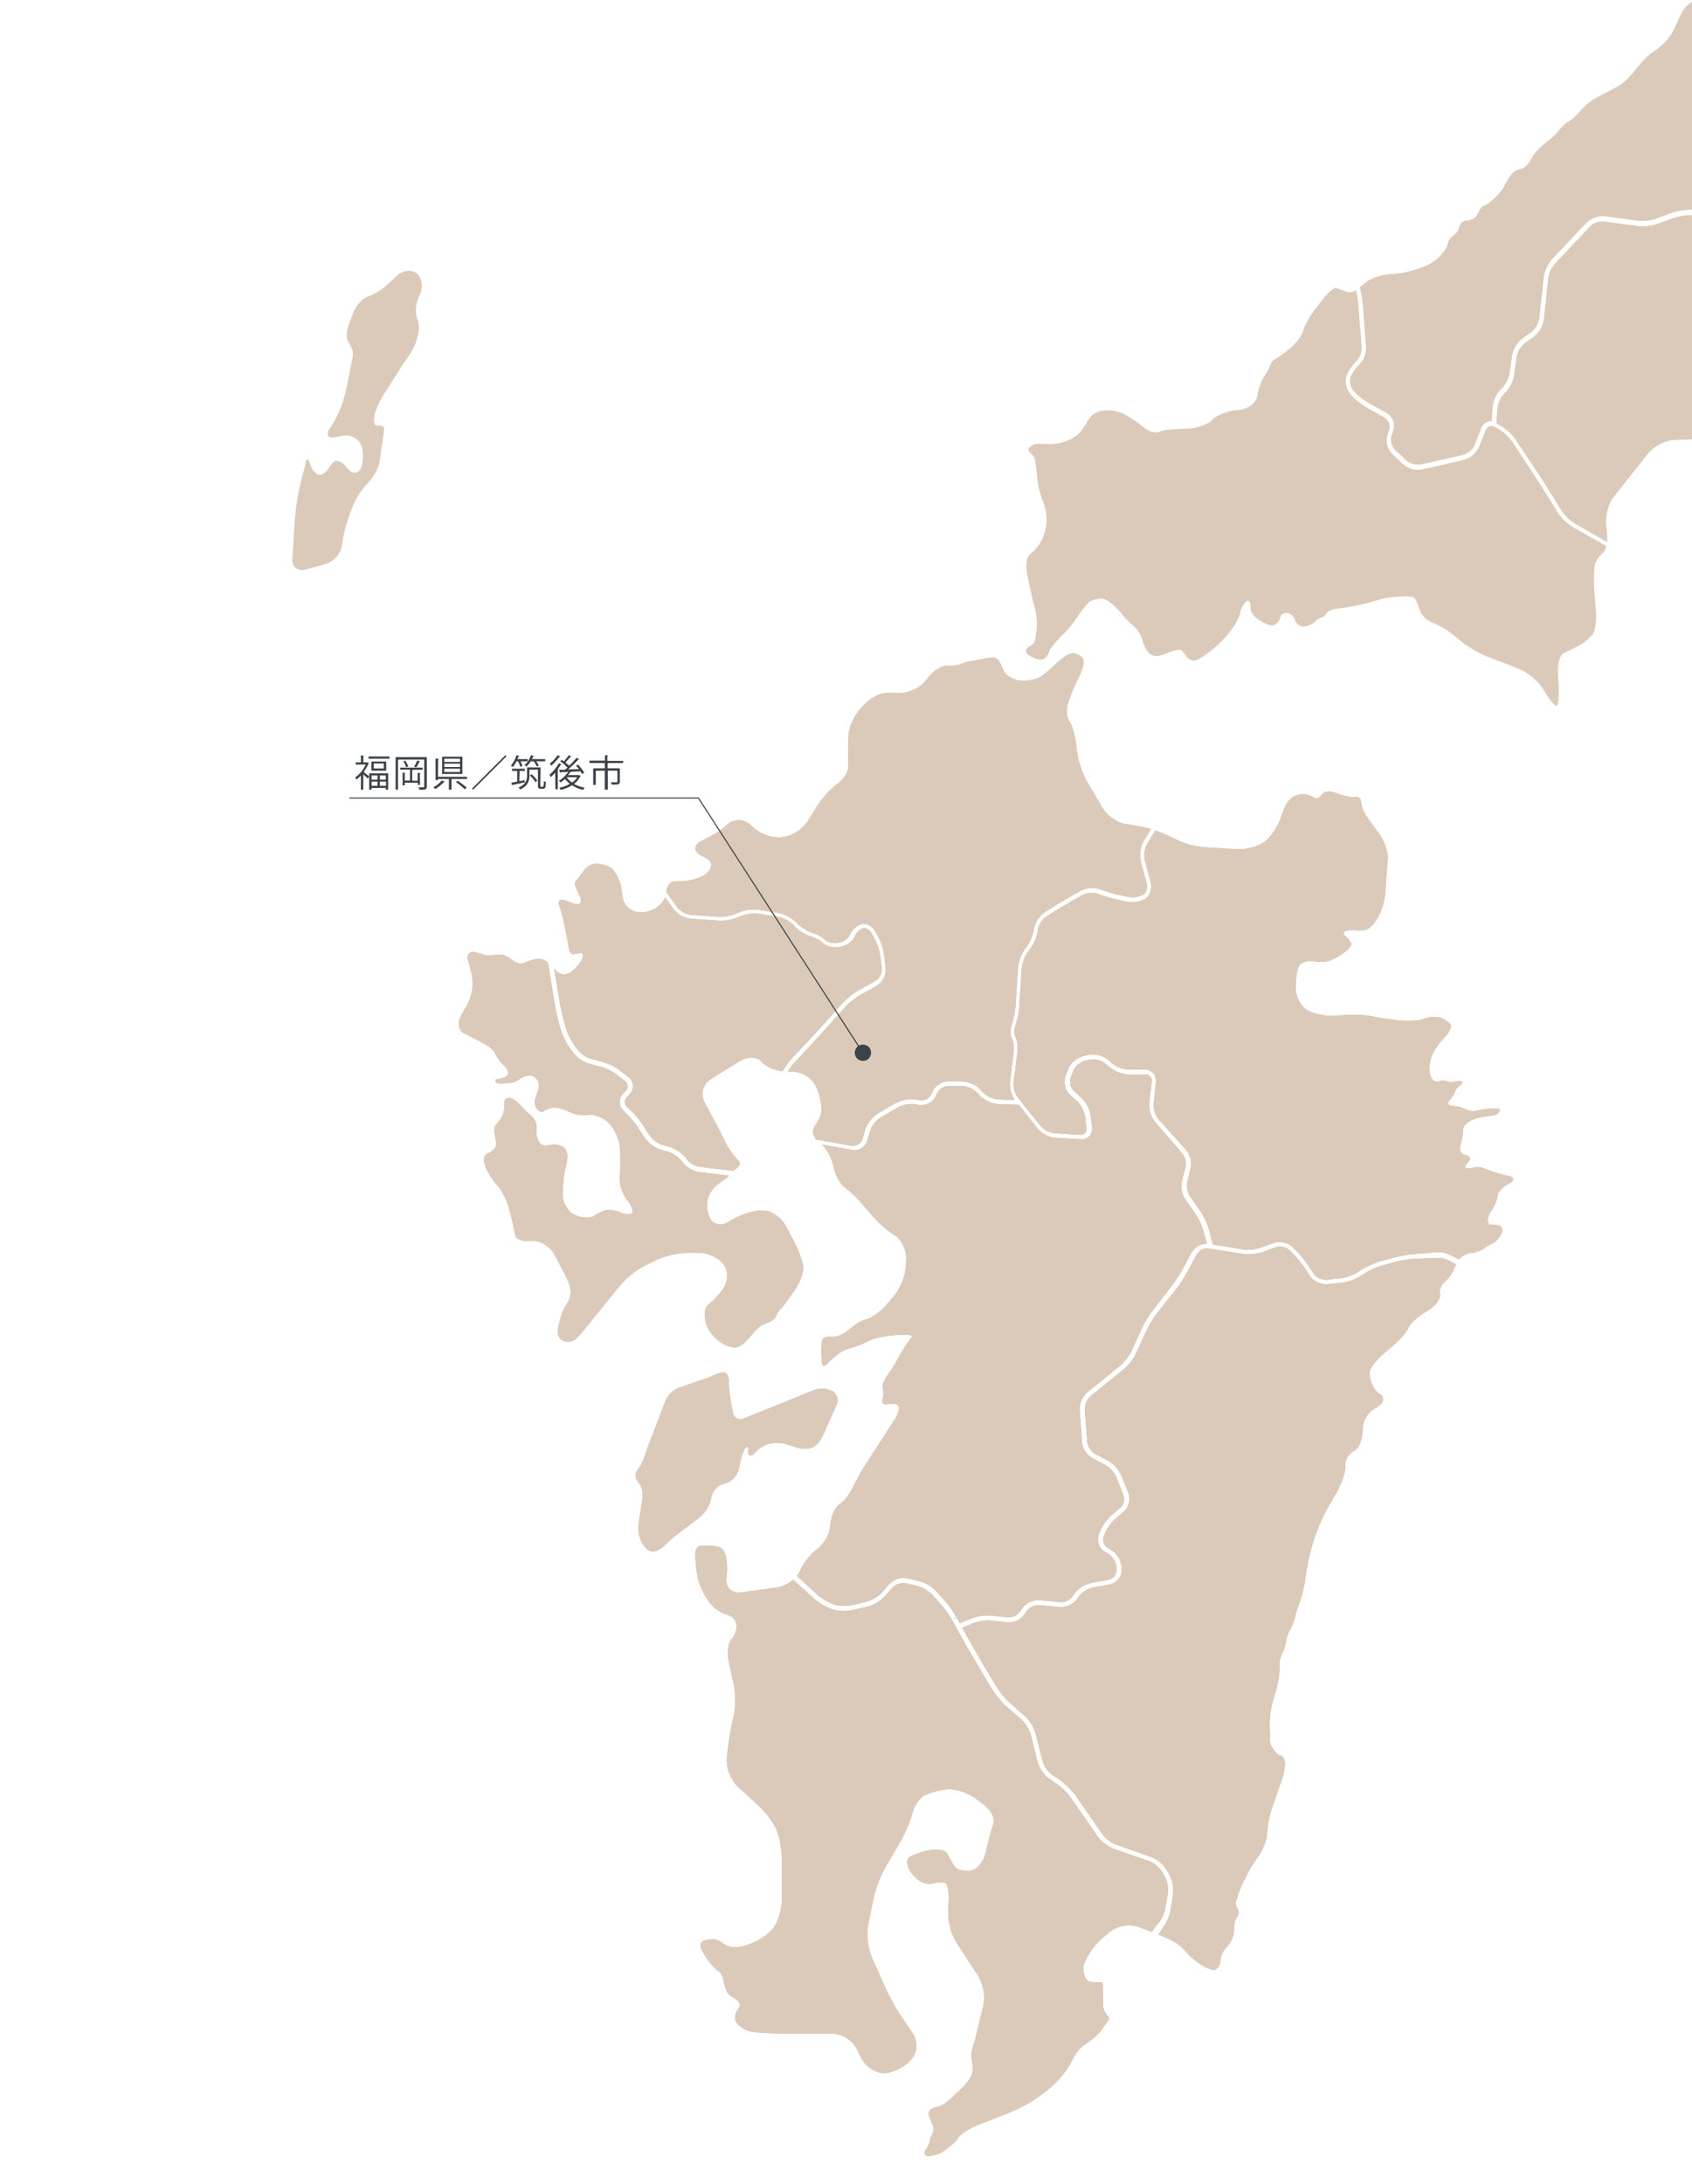 <?xml version="1.0" encoding="utf-8"?>
<!-- Generator: Adobe Illustrator 24.1.0, SVG Export Plug-In . SVG Version: 6.00 Build 0)  -->
<svg version="1.1" id="レイヤー_1" xmlns="http://www.w3.org/2000/svg" xmlns:xlink="http://www.w3.org/1999/xlink" x="0px"
	 y="0px" viewBox="0 0 775 1000" style="enable-background:new 0 0 775 1000;" xml:space="preserve">
<style type="text/css">
	.st0{fill:none;stroke:#DBCAB9;stroke-width:0.25;}
	.st1{fill:#DBCAB9;}
	.st2{fill:#3A4348;}
	.st3{fill:none;stroke:#3A4348;stroke-width:0.5;stroke-miterlimit:10;}
</style>
<g id="レイヤー_1_1_">
	<g>
		<g>
			<g>
				<path class="st0" d="M371.4,475.2c1.7-1.8,4.4-4.7,6-6.5l8.5-9.5c2.1-2.2,4.5-4.2,7.1-5.7l8-4.5c1.8-1.2,2.9-3.2,2.8-5.4
					l-0.7-5.6c-0.4-2.7-1.2-5.4-2.5-7.9l-1.4-2.6c-1-1.8-2.8-2.6-3.9-2.3c-1.6,0.6-2.9,1.9-3.6,3.5c-0.8,2.2-3.6,4.3-6.4,4.9
					l-0.5,0.1c-2.8,0.6-6.3-0.2-7.9-1.8c-1.6-1.4-3.5-2.4-5.5-3c-2.8-0.9-5.3-2.4-7.3-4.5l-1-1c-1.9-1.8-4.2-3-6.8-3.5l-8.9-1.4
					c-2.6-0.3-5.3,0-7.8,1l-1.4,0.6c-2.9,1.2-6,1.7-9.1,1.6l-12.8-0.9c-3.1-0.4-6-2-7.9-4.5l-3.7-5.2c-3.5,8.2-18.2,10-19.7-0.6
					l-0.4-3.2c-0.6-4.2-3-8.8-5.3-10.1c-2.3-1.3-5.8-2-7.8-1.4c-3.5,1.1-4.4,3.9-6.6,6.4c-0.5,0.5-1,1.1-1.3,1.7
					c-1.1,2,5.1,9,1.4,10.2c-1,0.2-2.1,0-3.1-0.5l-2.7-1.1c-1-0.4-2.4-0.7-3,0.2c-0.3,0.6-0.3,1.4,0.1,2c1.2,3.8,2.2,7.6,2.9,11.5
					c0.4,2,0.8,4.1,1.2,6.1c0.2,1.3,0.2,3.8,1.7,4.4s5.1-2,5.1,1.1c0,1.4-2.1,4.4-4.8,6.8c-2.7,2.4-6.3,2.1-8.1-0.4
					c-0.1-0.1-0.2-0.3-0.3-0.4l2.5,15.2c0.4,2.4,1.3,6.2,1.9,8.5l0.7,2.6c0.8,2.7,2,5.2,3.5,7.6l1.9,2.7c1.6,2,3.7,3.5,6.1,4.3
					l5.4,1.4c3,0.9,5.8,2.2,8.2,4.1l3.8,3c2.3,1.8,2.7,5.1,0.9,7.4c-0.1,0.1-0.2,0.3-0.3,0.4l-1.4,1.5c-0.6,0.6-0.9,1.4-0.8,2.3
					c0,0.8,0.4,1.6,1.1,2.2l0.5,0.4c2.2,2.1,4.3,4.4,6,6.9l3.6,5.5c1.5,2,3.6,3.6,6,4.4l3.3,0.9c3,1,5.6,2.8,7.5,5.3l0.1,0.2
					c1.5,1.9,3.7,3.2,6.1,3.6L336,536c0.3-0.4,0.7-0.7,1.1-1c0.5-0.3,0.9-0.7,1.2-1.2c0.4-0.5,0.5-1,0.3-1.6c-0.2-0.4-0.4-0.7-0.8-1
					c-4.4-4.3-6.8-10.8-9.7-16.2c-1.9-3.4-3.7-6.8-5.5-10.2c-2-3.8-0.7-8.5,2.9-10.8l13.4-8.3c3.6-2.2,8.1-2,10.1,0.5
					c1.7,2.1,5.7,3.8,9.4,4.2c1.1-1.8,2.2-3.5,3.5-5.1L371.4,475.2z"/>
				<path class="st0" d="M394.9,521.7l1.3-4.5c1-3,3-5.5,5.6-7.3l8.2-4.8c2.8-1.5,5.9-2.1,9-1.8l2.6,0.4c2,0.2,4-0.9,4.9-2.7
					l0.5-1.2c1.4-2.8,4.2-4.7,7.3-4.8h6.2c3.1,0.2,6.1,1.4,8.4,3.6l1.6,1.7c1.8,1.7,4.2,2.8,6.7,3l7.4,0.3c-1.6-2.5-2.4-5.4-2.1-8.3
					l1.7-13.5c0.3-2.3-0.1-5-0.7-5.8c-1.1-1.8-0.9-5-0.1-7.2c0.8-2.6,1.4-5.2,1.6-7.9l1.1-17.5c0.3-3.1,1.4-6.1,3.1-8.7l1.2-1.6
					c1.5-2.2,2.5-4.8,3-7.4v-0.3c0.6-3.1,2.3-5.8,4.9-7.7l4.6-2.9c2.1-1.3,5.5-3.4,7.7-4.6l4.4-2.5c2.8-1.4,6-1.6,9-0.6
					c2.7,1,5.4,1.9,8.2,2.5l4.7,1c2.3,0.4,4.6,0.1,6.7-1c1.3-0.8,2-3.1,1.5-5l-2.7-10.1c-0.7-3.1-0.3-6.3,1.1-9.1l3.5-5.8
					c-3.8-0.9-7.7-1.7-11.6-2.2c-3.6-0.4-8.4-3.8-10.5-7.4l-7.1-12c-2.4-4.4-4-9.3-4.7-14.3l-0.3-2.6c-0.4-4.2-1.8-9-3.1-10.7
					s-1.6-5.6-0.6-8.6c1.4-4.2,3.1-8.2,5.1-12.1c1.9-3.6,2.5-7.4,1.4-8.5c-1.2-1.2-2.8-1.9-4.4-2c-1.4,0-4.8,2.3-7.6,5
					s-6.3,5.6-7.7,6.3c-2.3,0.9-4.8,1.3-7.2,1.4c-2.9,0-5.7-1.1-7.9-3c-2.1-2-2.4-7.1-5.4-7.6c-1.1-0.1-2.1,0-3.2,0.2
					c-4,0.8-8.5,1.2-12.3,2.8c-2.1,0.6-4.3,0.9-6.5,0.7c-2.3-0.1-6.2,2.6-8.7,6l-0.3,0.4c-3,3.7-7.4,5.9-12.2,6.1l-5.3-0.1
					c-8.6-0.2-18.1,11.4-18.1,19.7v0.7c-0.3,4.2-0.3,8.4-0.1,12.6c0.2,2.7-2,6.6-4.9,8.5c-3.7,2.8-6.9,6.3-9.4,10.2l-4.5,7.3
					c-2.8,3.9-7,6.5-11.7,7.1l-0.9,0.1c-4.8,0.1-9.4-1.8-12.9-5.1l-0.3-0.3c-2.9-3.1-7.7-3.4-10.9-0.5c-3.7,3.4-7.4,5.1-11.8,7.5
					c-1.2,0.6-2.5,1.5-2.7,2.8c-0.4,1.9,1.6,3.3,3.4,4.1s3.8,2,3.8,3.9c0,5.7-10.3,7.7-14.3,7.7c-1.5,0-3.2-0.2-4.4,0.7
					c-1.2,0.9-1.6,2.5-1.9,4l4.9,6.9c1.5,1.9,3.7,3.1,6.1,3.5l12.8,0.9c2.7,0.1,5.4-0.4,7.9-1.4l1.4-0.6c2.9-1.2,6-1.6,9.1-1.2
					l8.9,1.4c3.1,0.6,5.9,2.1,8.2,4.2l1,1c1.7,1.7,3.8,3,6.1,3.8c2.5,0.7,4.7,1.9,6.6,3.6c0.9,0.9,3.5,1.6,5.7,1.1l0.5-0.1
					c2.2-0.5,4.2-2.1,4.6-3.4c1-2.3,2.9-4.1,5.2-5c2.4-0.8,5.4,0.8,6.8,3.5l1.4,2.6c1.4,2.8,2.3,5.7,2.7,8.8l0.6,5.6
					c0.2,3.1-1.3,6.1-4,7.8l-8,4.5c-2.4,1.5-4.6,3.2-6.5,5.2l-8.5,9.5c-1.6,1.8-4.3,4.8-6,6.6l-9.4,10.1c-0.9,1.1-1.7,2.2-2.4,3.4
					l1.8-0.1c4.6,0.1,8.8,2.6,11,6.7l0.6,1.4c1.1,2.7,1.8,5.6,2,8.5c0.3,2.9-1.1,5.4-2.7,7.9c-0.6,0.8-1,1.7-1.2,2.7
					c0,0.9,0.2,1.9,0.7,2.7c0.2,0.4,0.4,0.8,0.7,1.2l16.5,2.9C392.5,524.6,394.3,523.5,394.9,521.7z"/>
				<path class="st0" d="M325.4,687.1l0.4-2c0.7-2.7,2.7-4.8,5.3-5.7l1.5-0.4c2.6-0.9,4.6-3,5.5-5.7c0.9-3.3,1.2-7.3,3.1-10.1
					c0.3-0.5,0.8-1,1.3-0.7c1.1,0.5-0.2,2.5,0.4,3.4c0.5,0.6,1.4,0.6,2,0.1c0.5-0.5,1-1,1.5-1.6c2.7-2.8,6.6-4.1,10.4-3.8
					c2,0.2,3.9,0.6,5.8,1.3c2.4,1,5,1.5,7.5,1.3c5.2-0.7,6.6-5.9,8.5-10c1.5-3.3,3-6.7,4.5-10c1-2.3,0.2-5-2-6.2
					c-2.5-1.2-5.4-1.3-8.1-0.4l-32.4,13.1c-1.8,0.8-3.9,0-4.7-1.8c-0.1-0.3-0.2-0.6-0.3-0.9l-1-5.2c-0.4-2.2-0.6-4.3-0.8-6.5
					c-0.1-1.6,0.1-4.7-0.9-5.9c-0.4-0.5-1.1-0.8-1.7-0.8c-0.7,0-1.3,0.1-1.9,0.3c-1.9,0.6-3.6,1.6-5.5,2.3l-5.9,2l-7,2.4
					c-2.6,1.1-4.7,3.1-5.9,5.7c-1.4,3.7-2.9,7.4-4.3,11.2c-1.2,3-2.3,6.1-3.5,9.1c-1.1,2.9-1.9,6.1-3.3,8.8
					c-0.2,0.5-0.5,0.9-0.8,1.4c-0.8,1.2-1.9,2.4-1.9,3.8c0,1.6,1.3,2.9,2.1,4.2c1.2,2,1.1,4,1.1,6.2l-1.7,11.4
					c-0.6,4,0.4,8.7,3.4,11.5c0.7,0.7,1.6,1.2,2.5,1.4c0.8,0.1,1.6-0.1,2.3-0.4c2.9-1.2,4.7-3.8,7.1-5.8c1.5-1.2,3.1-2.3,4.6-3.5
					l8.2-6.2C323,692.3,324.6,689.8,325.4,687.1z"/>
				<path class="st0" d="M533.5,874.4l1.3-7.3c0.3-2.5-0.1-5.1-1.2-7.4l-1.4-2.5c-1.4-2.1-3.4-3.8-5.7-4.8l-16.4-5.7
					c-2.9-1.2-5.4-3.1-7.3-5.5l-12.7-18.3c-1.7-2.2-3.6-4.2-5.9-5.8l-3.7-2.5c-2.5-1.9-4.4-4.5-5.3-7.5l-3.2-12.8
					c-0.8-2.5-2.1-4.8-4-6.6l-7.4-6.5c-2.2-2.1-4.2-4.4-5.9-7l-7.8-13c-1.2-2.1-3.2-5.6-4.5-7.7l-6.4-11.6l0,0c-1.4-2.5-3.1-4.8-5-7
					l-4-4.5c-1.8-1.9-4.1-3.3-6.6-4l-5.4-1.3c-2.2-0.4-4.5,0.4-6.1,1.9l-3.6,4.1c-2.2,2.3-4.9,3.9-7.9,4.7l-7.4,1.7
					c-3.1,0.6-6.2,0.4-9.2-0.6l-0.7-0.3c-2.9-1.2-5.5-2.8-7.8-4.9l-9-8.2c-2,1.8-4.6,3-7.2,3.5l-16.7,2.3c-3.1,0.6-6.2-1.4-6.8-4.5
					c-0.1-0.7-0.2-1.4,0-2.1l0.2-1.8c0.4-4.2-0.2-9-1.5-10.8c-1.9-2.6-5.2-2-7.9-2.2c-1.2-0.1-2.6-0.2-3.6,0.5
					c-1.3,1-1.3,2.8-1.2,4.4c0.3,5,0.7,10.1,2.8,14.7c1.5,3.2,4.1,7.1,5.8,8.5c1.9,1.6,4.1,2.8,6.5,3.5c2,0.7,3.5,2.4,3.8,4.5
					c0.1,2.5-0.8,4.9-2.4,6.7c-1.5,1.7-2.1,6.5-1.1,10.6l2.3,10.5c0.9,4.8,0.8,9.7-0.2,14.4c-1.2,4.8-2,9.6-2.6,14.5L333,805
					c-0.2,4.8,1.6,9.4,4.9,12.9l9.5,8.7c3.3,3.1,6.1,6.7,8.2,10.7c1.6,4.2,2.5,8.7,2.6,13.2v19.8c0,4.2-1.8,9.9-3.9,12.7
					s-7.2,6.1-11.2,7.4l-0.5,0.2c-3.8,1.3-7.7,2-11.2-0.4c-0.9-0.7-1.9-1.4-2.9-1.8c-1.1-0.3-2.3-0.4-3.5-0.2
					c-0.8,0-1.6,0.2-2.4,0.5s-1.4,0.9-1.6,1.7c-0.2,0.8,0,1.6,0.5,2.3c0.6,1.1,1.2,2.3,1.9,3.3c1.7,2.7,4,5.4,5.1,6
					c3.9,1.9,2.6,8.7,5.6,11.3c1.1,0.9,2.4,1.5,3.5,2.4c0.9,0.6,1.4,1.6,1.4,2.6c-0.2,0.7-0.5,1.4-1,1.9c-0.9,1.4-1.7,3.7-0.9,5.3
					c1.2,2.3,4.6,4.4,7.7,4.8s9,0.7,13.2,0.7h23.2c4.6,0.3,8.9,2.8,11.2,6.9l2.2,4.4c1.9,3.8,6.5,6.9,10.2,6.9s9-2.5,11.9-5.6
					l0.4-0.4c3-3.3,3.3-8.2,0.9-12l-5.3-7.8c-2.8-4.3-5.3-8.7-7.4-13.4l-6.2-13.9c-1.8-4.6-2.3-9.7-1.6-14.6l2.5-12.3
					c1.1-5,3-9.7,5.4-14.2l7.2-12.3c2.2-4,4-8.2,5.2-12.5c0.8-3.2,3.3-7,5.6-8.2c3.4-1.6,7.1-2.5,10.8-2.8c3.6-0.2,9.3,1.6,12.7,4.2
					l3.6,2.7c3.4,2.5,5.5,6.5,4.7,8.8s-2.2,7.5-3.2,11.7l-0.5,2.1c-1,4.1-4.2,7.8-7.3,8.1s-6.3-0.7-7.2-2.2s-2.4-4.2-3.2-5.8
					s-4.9-2.2-9-1.3s-8,2.5-8.7,3.4s-0.5,3.3,0.5,5.1c1.2,2.1,2.8,3.9,4.8,5.3c1.8,1.1,4,1.4,6,1c1.7-0.5,3.5-0.6,5.3-0.4
					c1.3,0.2,2.2,3.9,2,8.1l-0.3,5.4c0,5,1.3,9.8,3.8,14.1l10,15.3c2.4,4.2,3.3,9.1,2.3,13.9c-0.8,3.1-1.6,6.2-2.4,9.4
					c-0.5,1.9-0.8,3.9-1.3,5.8c-1,3.1-2.1,5.5-1.6,8.9c0.3,2.3,0.8,4.3,0.2,6.7c-0.5,2.1-3.6,6-6.9,8.8c-2.8,2.4-5.2,5.5-8.9,6.5
					c-0.8,0.2-1.5,0.4-2.3,0.7s-1.4,0.9-1.7,1.6c-0.2,1,0,2,0.4,2.8c1,2.3,2.7,5.2,1,7.6c-0.6,1.1-0.9,2.2-1.1,3.4
					c-0.4,1.3-1,2.4-1.8,3.5c-0.4,0.5-0.6,1.2-0.5,1.8c0.3,0.8,1.4,1,2.2,0.9c2.7-0.2,5.3-1.2,7.4-3c1.8-1.5,4.4-3,5.5-5.2
					c0.9-1.6,4.8-4.2,8.7-5.8l15.3-6c4.7-2,9.2-4.4,13.4-7.4l3.3-2.5c3.9-3.1,7.3-6.8,10-10.9c2.2-3.7,3.3-7.2,6.9-9.8
					c2.7-1.7,5.1-3.7,7.3-6c1.3-1.5,2.2-3.3,3.5-4.8c0.3-0.3,0.6-0.7,0.7-1.1c0.1-0.8-0.5-1.4-1-2c-1.6-1.9-1.8-4-1.7-6.4
					s-0.2-4.8-0.1-7.3c0-0.3,0-0.8-0.3-1c-0.2-0.1-0.3-0.1-0.5-0.1h-3c-0.8,0-1.5-0.1-2.3-0.3c-2.5-1-3.3-5.9-2.5-8.2
					c1.8-4.5,4.6-8.5,8.2-11.7l3.8-3.2c3.7-2.8,8.6-3.6,13.1-2.2l6,2.3l1.9-2.8C531.7,879.5,532.9,877,533.5,874.4z"/>
				<path class="st0" d="M647.5,576.5c-2.9,0.3-5.7,0.8-8.5,1.5l-6.5,1.8c-2.7,0.8-5.2,2-7.6,3.5l-1.7,1.1c-2.6,1.6-5.6,2.7-8.7,3.1
					l-6.6,0.7c-0.2,0-0.5,0-0.7,0c-2.9-0.1-5.6-1.5-7.3-3.8l-2.2-3.4c-1.6-2.4-3.4-4.6-5.4-6.7l-1.8-1.8c-1.6-1.4-3.9-1.9-6-1.3
					l-6,2.2c-3,1-6.1,1.3-9.2,0.9l-15.8-2.5c-2.1-0.2-4.1,0.8-5.2,2.6l-4.3,8c-1.5,2.7-3.1,5.2-4.9,7.6l-9.4,11.9
					c-1.7,2.3-3.2,4.7-4.4,7.3l-4.8,10.5c-1.4,2.8-3.3,5.3-5.6,7.3l-15.2,12.3c-1.7,1.6-2.7,3.8-2.7,6.2l1.1,14.7
					c0.3,2.3,1.7,4.3,3.6,5.5l5.8,3c2.7,1.6,4.9,3.9,6.2,6.8l3.3,8.3c1.1,3,0.2,6.3-2.1,8.4l-3.7,3.1c-2,1.8-3.7,4-4.8,6.5l-0.7,1.7
					c-0.7,1.8-0.1,3.9,1.5,5l2.4,1.5c2.6,1.8,4.1,4.7,4.3,7.9v1.2c-0.1,3.1-2.3,5.8-5.4,6.5l-8.1,1.5c-2.4,0.6-4.6,2-6.2,4l-0.8,1.2
					c-1.9,2.5-5,3.9-8.1,3.7l-9.4-0.9c-2.2-0.1-4.3,1-5.7,2.8l-0.8,1.3c-1.8,2.6-4.8,4-8,3.8l-7.3-0.8c-2.7-0.2-5.4,0.2-8,1.1
					l-5.2,2.1l3.8,6.8c1.2,2.2,3.2,5.6,4.4,7.7l7.8,13c1.5,2.4,3.3,4.5,5.4,6.5l7.4,6.5c2.3,2.2,3.9,4.9,4.8,7.9l3.2,12.8
					c0.8,2.4,2.2,4.5,4.3,6l3.7,2.5c2.5,1.8,4.7,4,6.6,6.4l12.7,18.3c1.6,2.1,3.7,3.7,6.1,4.7l16.4,5.8c2.9,1.2,5.3,3.2,7,5.9
					l1.4,2.5c1.4,2.8,1.9,6,1.5,9.1l-1.2,7.3c-0.7,3-2,5.9-3.9,8.4l-1.5,2.3l0.4,0.2c3.1,1.2,6.5,2.5,9,4.6c2.4,1.9,4,4.5,6.5,6.4
					l1.3,1c3.4,2.6,7.2,4.3,8.5,3.8s2.4-2.4,2.4-4.3c0.3-2.4,1.4-4.6,3.1-6.2c1.9-2.1,3.1-4.9,3.1-7.7c-0.1-1.7,0.2-3.4,0.9-5
					c0.8-1.3,1.6-2,1.1-3.7c-0.4-1.1-1.1-2.1-1.2-3.3c0-0.8,0.2-1.5,0.5-2.2c0.7-2.3,1.5-4.5,2.4-6.7c0.8-1.3,1.5-2.6,2.1-4
					c1.5-2.9,3.2-5.7,5.1-8.3c2.3-3.2,4.2-8,4.2-10.8c0.3-4.2,1.1-8.4,2.5-12.3l4.3-12.4c0.8-2.1,2.4-8.2,0.6-10.2
					c-0.5-0.6-1.5-0.8-2.2-1.2s-1.2-1-1.7-1.7c-1.3-1.7-2.4-3.2-2.2-5.3c0.1-1.4,0.1-2.9,0-4.3c-0.3-5.1,0.3-10.1,1.9-15
					c1.3-3.8,2.2-7.8,2.5-11.8c0.2-1.8-0.2-3.6,0.2-5.3c0.5-2,1.6-3.8,2.2-5.8c0.5-1.8,0.7-3.8,1.3-5.5c1-2.6,2.6-4.8,3.3-7.6
					c0.5-2.6,1.3-5.1,2.3-7.5c1.2-3.4,2.1-7,2.5-10.6l0.5-3.2c0.8-5.1,2-10,3.5-14.9l0.2-0.7c1.7-4.8,3.7-9.5,6.2-14l4.5-7.9
					c2.1-3.7,3.7-8.7,3.5-11.3c-0.1-2.7,1.3-5.2,3.7-6.6c3.5-1.7,4.1-7.1,4.3-10.4c0.1-3.7,2.1-7.1,5.3-9.1c1-0.6,2-1.2,2.9-2
					s1.3-2,0.9-3.2c-0.5-0.9-1.3-1.6-2.2-2c-2.2-1.5-4.4-7.7-3.6-10.3c0.5-1.8,3.5-5.4,6.8-8.2l3.9-3.3c3.2-2.7,6.3-6.3,6.9-8
					s3.9-4.9,7.5-7.1l1.2-0.7c3.6-2.2,6.2-5.5,5.7-7.4c-0.3-2.2,0.5-4.5,2.2-5.9c1.8-1.5,3.2-3.4,4.1-5.5c0.3-0.8,0.7-1.6,1.2-2.3
					c-2.6-1.6-6.1-3.1-7.4-3L647.5,576.5z"/>
				<path class="st0" d="M691.5,538.7c-3.1-0.6-6.2-1.5-9.2-2.6c-1.8-0.8-5.1-2.1-7.1-1.4c-1.2,0.5-2.5,0.5-3.7,0.3
					c-1.7-0.8,1.6-3.4,1.7-4.2c0-0.6-0.3-1.2-0.9-1.4c-0.6-0.2-1.1-0.4-1.7-0.6c-2.5-1-2.2-2.9-1.6-4.9c0.6-2.4,1-4.8,1.1-7.2
					c0.3-2.1,3.9-4.5,8-5.2c0,0,1.4-0.3,1.7-0.3c1.2-0.1,2.4-0.3,3.6-0.6c0.8,0,1.5-0.2,2.2-0.5s1.1-1,1.2-1.8c0-0.1,0-0.2-0.1-0.3
					c-0.1-0.1-0.3-0.2-0.5-0.2c-3.3-0.2-6.5,0.1-9.7,0.9c-1.8,0.4-3.8,0.1-5.4-0.7c-1.8-0.9-3.8-1.4-5.8-1.5c-1.7,0-2.6-0.9-2-1.9
					c0.7-1.2,1.8-2.3,2.5-3.5c0.5-1,0.7-2.2,1.5-3c0.6-0.6,1.3-1.1,2-1.7c0.2-0.2,0.4-0.4,0.4-0.7s-0.4-0.5-0.8-0.5
					c-2-0.4-3.8,1.1-5.9,0.2c-0.4-0.2-0.8-0.3-1.2-0.5c-0.9-0.1-1.8,0-2.6,0.4c-2.8,0.8-3.9-1.5-4.4-3.8c-0.4-2.6-0.1-5.3,0.8-7.8
					c1.4-3.2,3.4-6.1,5.8-8.6c2.3-2.3,3.6-5,2.8-6c-1.3-1.4-2.8-2.4-4.6-3c-2.4-0.6-4.9-0.4-7.3,0.5c-2.2,0.9-7.3,1.2-11.4,0.8
					s-9.8-1.3-12.8-2c-4.3-0.7-8.8-0.8-13.1-0.4l-2.4,0.2c-4.2,0.5-10.3-0.6-13.5-2.3s-5.8-6.4-5.8-10.5s0.7-8.7,1.6-10.2
					s3.8-2.6,6.4-2.2c2.4,0.4,4.8,0.4,7.2,0c2.3-0.9,4.5-2.1,6.5-3.5c2.3-1.6,4-3.5,3.8-4.4c-0.6-1.4-1.5-2.5-2.7-3.4
					c-1.3-1-1.1-2.2,0.5-2.6c2.4-0.6,4.8-0.1,7.2-0.2c2.8-0.1,4-1.4,5.7-3.5c2.3-2.9,4.5-8.7,4.8-12.9l0.2-2.8
					c0.3-4.2,0.7-10.2,1-13.3s-1.5-8.4-4.1-11.8l-3.8-5.2c-2.2-3-3.7-5.3-4.3-9.1c0-0.6-0.2-1.2-0.6-1.7c-0.6-0.7-1.7-0.6-2.7-0.6
					c-3.3,0.2-6.1-1.1-9.2-2.1c-1.6-0.5-3.5-0.6-4.7,0.5c-0.9,0.7-1.4,1.9-2.5,2.2s-2-0.4-2.9-0.9c-2.5-1.2-5.4-1.2-7.8,0
					c-3.5,1.8-4.8,6-6,9.5c-1.3,3.9-4.6,9-7.4,11.2s-8.4,3.8-12.6,3.6l-14.8-0.9c-4.6-0.3-9.1-1.5-13.3-3.5c-3.1-1.6-6.2-3-9.5-4.2
					l-3.9,6.3c-1.1,2.2-1.4,4.8-0.9,7.2l2.7,10.1c0.8,2.9-0.4,6.3-2.6,7.7c-2.6,1.4-5.6,1.8-8.5,1.3l-4.7-1
					c-2.9-0.7-5.8-1.5-8.6-2.6c-2.3-0.7-4.7-0.5-6.9,0.5l-4.4,2.5c-2.1,1.2-5.5,3.2-7.6,4.5l-4.6,2.9c-2,1.4-3.3,3.5-3.8,5.9v0.3
					c-0.5,3.1-1.7,6-3.5,8.5l-1.2,1.6c-1.5,2.2-2.4,4.7-2.7,7.4L467,461c-0.2,2.9-0.8,5.8-1.8,8.6c-0.7,1.9-0.6,4.2-0.1,5
					c1.1,1.7,1.3,5.1,1,7.5l-1.7,13.5c-0.2,2.5,0.5,5,2,7l0,0l1,1.3l9.3,11.6c1.6,1.8,3.9,3,6.3,3.3l11.8,0.7
					c1.3,0.2,2.5-0.8,2.7-2.1c0-0.2,0-0.5,0-0.7l-0.6-5.4c-0.4-2.5-1.6-4.8-3.4-6.7l-3.6-3.3c-2.2-2.2-3-5.5-2-8.5l1.3-3.4
					c1.3-2.9,3.8-5,6.8-5.9l2.7-0.6c3.1-0.5,6.3,0.3,8.8,2.2l2.2,1.9c2,1.6,4.5,2.5,7,2.6h7.7c2.8,0,5.2,2.2,5.2,5.1
					c0,0.2,0,0.5,0,0.7l-1.1,10.2c-0.1,2.4,0.7,4.9,2.2,6.8l12.7,14.1c2,2.4,2.7,5.7,2,8.7L544,541c-0.5,2.3-0.1,4.8,1.2,6.8
					l4.5,6.4c1.7,2.6,3.1,5.3,4,8.3l2,7.3l13.8,2.2c2.7,0.3,5.4,0,7.9-0.8l6.1-2.2c3-0.9,6.3-0.2,8.6,1.9l1.8,1.8
					c2.1,2.2,4,4.5,5.7,7.1l2.2,3.4c1.3,1.8,3.5,2.8,5.7,2.7l6.6-0.7c2.7-0.4,5.3-1.3,7.6-2.7l1.7-1.1c2.6-1.6,5.4-2.9,8.3-3.8
					l6.5-1.8c2.9-0.8,5.9-1.3,8.9-1.6l11.9-1c1.9-0.2,6,1.5,9.1,3.4c0.3-0.3,0.6-0.6,0.9-0.9c1.5-1.2,3.3-1.9,5.1-2.1
					c1.9-0.2,3.8-0.8,5.3-1.9c1.4-1,2.9-1.9,4.5-2.6c1-0.4,2.5-2.1,3.5-3.9s0.6-3.5-0.8-3.9c-1.2-0.4-2.5-0.5-3.8-0.4
					c-0.7,0.2-1.4-0.7-1.5-1.9s0.7-3.5,1.9-5c1.3-1.7,2.1-3.7,2.5-5.8c0.4-3.4,3.3-5.3,6.1-6.7c0.5-0.3,1.1-0.6,1.1-1.2
					C693.1,539.3,692.2,538.9,691.5,538.7z"/>
				<path class="st0" d="M312.3,532l-0.1-0.2c-1.6-2-3.7-3.5-6.2-4.3l-3.3-0.9c-3-1-5.6-2.9-7.4-5.4l-3.6-5.5
					c-1.6-2.3-3.5-4.5-5.6-6.4l-0.5-0.5c-2.3-2-2.5-5.5-0.5-7.8l0.1-0.1l1.4-1.5c0.6-0.6,0.8-1.4,0.8-2.2c-0.1-0.8-0.5-1.5-1.1-2
					l-3.8-3c-2.2-1.6-4.7-2.9-7.3-3.6l-5.4-1.4c-3-0.9-5.6-2.8-7.5-5.3l-1.9-2.7c-1.7-2.6-3-5.4-3.9-8.3l-0.7-2.6
					c-0.6-2.4-1.5-6.3-1.9-8.8l-3-18.6c-0.9-0.8-2-1.4-3.2-1.7c-2.3-0.1-4.5,0.4-6.5,1.5c-2.1,1-4.6,0.7-6.4-0.8
					c-1.7-1.5-4.1-2.7-5.3-2.7c-2.1,0-4.4,0.6-6.5,0.4c-2.5-0.3-4.8-2-7.2-1.4c-0.3,0.1-0.6,0.2-0.8,0.4c-1,0.8-0.8,2.3-0.4,3.5
					c0.6,1.8,0.9,3.3,1.4,5.2l0.2,0.9c0.9,4.8,0.2,9.7-2.1,14l-2.3,3.9c-2.2,3.6-1.9,7.6,0.7,8.9s6.8,3.4,9.3,4.8s4.9,3.4,5.1,4.5
					c0.9,2,2.1,3.7,3.7,5.2c1.1,1.1,3.1,3.3,2,4.9c-0.4,0.5-1,0.9-1.6,1.1c-1.2,0.5-2.4,0.8-3.7,0.8c-0.4,0.3-0.2,1,0.2,1.4
					c0.5,0.2,1,0.3,1.5,0.3c3.2-0.1,6.1,0.2,8.8-1.9c1.6-1.3,3.7-1.8,5.8-1.6c1.8,0.6,3.1,2.1,3.3,4c0.3,3.2-1.9,5.4-1.8,8.5
					c0,1.6,0.9,3,2.2,3.8c0.3,0.2,0.7,0.3,1,0.2c0.5-0.1,1-0.4,1.4-0.7c3.6-2.5,8.2-0.7,11.7,1c2.6,1.1,5.5,1.5,8.3,1.1
					c2.4-0.4,6.5,1.2,9,3.5s4.9,7.3,5.3,11c0.4,4.4,0.4,8.8,0,13.2c-0.3,3.9,0.8,7.8,3.1,11c2.2,2.6,3.3,5.5,2.6,6.4
					c-0.7,0.9-3,0.9-5.1,0c-2-0.9-4.2-1.4-6.4-1.4c-2.1,0.5-4,1.3-5.7,2.6c-1.7,1.3-5.8,1.2-9.1-0.2c-3.3-1.4-5.9-5.8-5.8-9.9
					c0-3.7,0.4-7.4,1.1-11.1c0.5-1.9,0.9-3.7,1.1-5.7c0-1.3-0.3-2.5-1-3.7c-0.6-0.9-2.6-1.8-4.4-1.9c-2-0.2-4.1,1-6,0.2
					c-1-0.6-1.7-1.4-2.1-2.4c-1.3-2.6,0.1-5.7-1.2-8.5c-1.2-2.5-3.6-3.7-5.3-5.7c-1.1-1.4-2.4-2.6-3.8-3.7c-0.6-0.5-1.4-1-2.1-1.2
					c-0.8-0.2-1.7,0-2.3,0.6c-0.5,0.8-0.7,1.8-0.5,2.8c0.1,4.1-1.5,5.9-3.9,9c-0.2,0.3-0.4,0.6-0.6,1c-0.1,0.3-0.1,0.6-0.1,0.9
					c0,2.1,0.7,4.1,0.9,6.2s-1.3,3.5-3.2,4.5c-0.8,0.4-1.8,0.8-2.2,1.7c-0.1,0.3-0.2,0.7-0.2,1.1c0,4,3.5,9.2,6.1,12
					c1.9,2,4.4,7,5.5,11.1l0.3,1.2c1.1,4.1,2.2,8.8,2.4,10.6s3.5,2.9,7.3,2.5s8.6,2.4,10.6,6.2s4.7,8.7,5.8,11.2
					c1.7,3.5,2.4,6.7,0.7,10.4c-0.7,1.4-1.8,2.6-2.4,4.1c-0.7,1.6-1.2,3.3-1.6,5c-0.6,2.3-1.7,5.8,0.1,7.8c1,1,2.4,1.6,3.8,1.5
					c3.1-0.2,5.1-3.1,6.9-5.3l16.8-20.7c3.3-3.8,7.4-6.9,11.8-9.2l5-2.4c4.6-2,9.6-3.1,14.7-3.2h4.6c4.2,0,9.5,2.6,11.6,5.7
					s1.7,8.3-0.9,11.6c-0.9,1.2-2,2.3-2.9,3.5c-1.3,1.7-3.7,2.8-4.6,4.7c-0.3,0.7-0.4,1.4-0.4,2.2c-0.3,5,1.9,9,5.6,12.2
					c3.1,2.6,7.3,4.1,9.3,3.3c5.4-2.2,7-8.5,12.2-10.5c1.7-0.6,3.6-1.3,4.7-2.7c0.7-0.9,0.9-1.9,1.5-2.8c0.8-1.1,1.9-2.1,2.7-3.2
					l4.7-6.5c2.5-3.4,4.3-8.2,4.1-10.7s-2-7.5-4-11.3l-4-7.6c-2-3.8-6.5-6.9-10.2-7s-9.6,1.6-13.3,3.7l-3.1,1.8
					c-3.7,2.1-7.6,0.5-8.7-3.5l-0.5-1.8c-1-4.5,0.6-9.1,4.2-12l4.1-3c0.5-0.3,0.9-0.7,1.3-1.2l-13.8-1.6
					C317,536.1,314.2,534.5,312.3,532z"/>
				<path class="st0" d="M381.1,734.2l0.7,0.3c2.5,0.8,5.2,0.9,7.8,0.5l7.4-1.7c2.5-0.7,4.8-2.1,6.6-3.9l3.6-4.1
					c2.2-2.3,5.4-3.3,8.5-2.7l5.4,1.3c3,0.8,5.8,2.5,7.9,4.7l4,4.5c2,2.3,3.7,4.8,5.3,7.4l-1.1,0.6l0,0l1.1-0.6l1.4,2.6l5.5-2.2
					c2.9-1,6-1.5,9.1-1.2l7.3,0.8c2.2,0.1,4.3-0.9,5.6-2.7l0.8-1.3c1.8-2.6,4.8-4,8-3.9l9.4,0.9c2.3,0.1,4.4-0.9,5.9-2.7l0.8-1.2
					c1.9-2.5,4.7-4.2,7.7-4.9l8.1-1.5c1.9-0.4,3.3-2.1,3.4-4.1v-1.3c-0.2-2.3-1.3-4.4-3.2-5.8l-2.4-1.5c-2.6-1.8-3.6-5.1-2.5-8
					l0.7-1.7c1.3-2.8,3.2-5.3,5.5-7.4l3.7-3.1c1.5-1.4,2.1-3.6,1.4-5.6l-3.3-8.3c-1.1-2.3-2.8-4.2-5-5.5l-5.8-3
					c-2.7-1.6-4.6-4.3-4.9-7.5l-1.1-14.7c-0.1-3.1,1.2-6.2,3.6-8.3l15.2-12.3c2-1.8,3.7-4,4.9-6.4l4.8-10.5c1.3-2.7,2.9-5.4,4.7-7.8
					l9.1-11.8c1.7-2.3,3.3-4.7,4.7-7.2l4.3-8c1.5-2.5,4.2-4,7-3.9l-1.8-6.3c-0.8-2.7-2-5.2-3.6-7.5l-4.5-6.4
					c-1.7-2.7-2.2-5.9-1.5-8.9l1.6-5.8c0.5-2.3-0.1-4.6-1.5-6.4L529.1,514c-2-2.4-3-5.5-2.8-8.7l1.1-10.2c0.2-1.5-0.8-2.8-2.3-3
					c-0.2,0-0.3,0-0.5,0h-7.7c-3.1-0.1-6.1-1.3-8.6-3.2l-2.2-1.9c-1.9-1.4-4.3-2-6.6-1.7l-2.7,0.6c-2.2,0.7-4,2.2-5,4.3l-1.3,3.4
					c-0.7,2-0.1,4.3,1.4,5.8l3.6,3.3c2.2,2.2,3.7,5.1,4.2,8.2l0.6,5.4c0.4,2.6-1.4,5.1-4.1,5.5c-0.4,0.1-0.8,0.1-1.1,0l-11.8-0.7
					c-3.1-0.3-6-1.8-8.1-4.2l-8.6-10.9l-9.4-0.3c-3.1-0.3-6.1-1.6-8.3-3.8l-1.7-1.7c-1.8-1.7-4.1-2.7-6.6-2.8h-6.2
					c-2.2,0.1-4.1,1.4-5.1,3.3l-0.5,1.2c-1.3,2.8-4.3,4.5-7.5,4.2l-2.6-0.4c-2.6-0.2-5.1,0.3-7.4,1.5l-8.1,4.8
					c-2.1,1.4-3.7,3.4-4.5,5.8l-1.3,4.5c-0.8,2.6-3.2,4.4-5.9,4.5c-0.3,0-0.7,0-1-0.1l-13.6-2.4c0.7,0.8,1.4,1.6,2,2.5
					c1.5,2.5,2.6,5.3,3.2,8.2c0.8,3.5,3,7.3,4.9,8.6c3.1,2.4,6,5.2,8.5,8.2l4,4.7c3.1,3.5,6.6,6.6,10.5,9.1c3,1.8,5.4,6.8,5.2,11
					l-0.1,2.9c-0.4,4.9-2.2,9.6-5.2,13.6l-3.5,4.2c-2.7,3.2-7,6.3-9.5,6.9c-5.8,1.2-9.3,7.9-15.3,8.1c-0.8,0-1.5-0.1-2.3-0.1
					s-1.5,0.3-2.1,0.8c-1,1-0.7,2.2-0.8,3.4c-0.1,2.6,0,5.2,0.2,7.8c0,0.3,0.1,0.5,0.2,0.7c0.3,0.3,0.7,0.4,1.1,0.2s0.7-0.4,0.9-0.7
					c2.8-2.9,6.8-6.5,10.9-7.3c2.7-0.7,5.3-1.7,7.7-3c2.2-1.3,7.5-2.5,11.7-2.8l2.6-0.2c4.2-0.3,6.9,0.2,6,1.2
					c-2.1,2.6-3.9,5.5-5.5,8.4l-2.1,3.8c-1,1.8-2.2,3.5-3.4,5.2c-0.9,1.2-1.6,2.4-2.1,3.8c-0.5,1.5,0,2.6,0.2,4.1
					c0,1-0.1,1.9-0.4,2.9c-0.2,0.8-0.2,1.8,0.4,2.2c0.4,0.2,0.8,0.2,1.2,0.2l2.6-0.2c0.7-0.1,1.4-0.1,2.1,0.2
					c2.4,1.1,0.4,5.3-0.5,6.7L395.1,673c-3,4.7-4.9,10.8-9,14.7c-0.8,0.7-1.7,1.3-2.4,2c-2.7,2.7-3.1,7.4-3.6,10.9
					c-0.5,3-3.1,7-5.9,9c-3.3,2.6-6,6-7.7,9.8c-0.3,0.8-0.8,1.5-1.3,2.2l8.9,8.2C376.1,731.7,378.5,733.1,381.1,734.2z"/>
				<path class="st0" d="M371.4,475.2c1.7-1.8,4.4-4.7,6-6.5l8.5-9.5c2.1-2.2,4.5-4.2,7.1-5.7l8-4.5c1.8-1.2,2.9-3.2,2.8-5.4
					l-0.7-5.6c-0.4-2.7-1.2-5.4-2.5-7.9l-1.4-2.6c-1-1.8-2.8-2.6-3.9-2.3c-1.6,0.6-2.9,1.9-3.6,3.5c-0.8,2.2-3.6,4.3-6.4,4.9
					l-0.5,0.1c-2.8,0.6-6.3-0.2-7.9-1.8c-1.6-1.4-3.5-2.4-5.5-3c-2.8-0.9-5.3-2.4-7.3-4.5l-1-1c-1.9-1.8-4.2-3-6.8-3.5l-8.9-1.4
					c-2.6-0.3-5.3,0-7.8,1l-1.4,0.6c-2.9,1.2-6,1.7-9.1,1.6l-12.8-0.9c-3.1-0.4-6-2-7.9-4.5l-3.7-5.2c-3.5,8.2-18.2,10-19.7-0.6
					l-0.4-3.2c-0.6-4.2-3-8.8-5.3-10.1c-2.3-1.3-5.8-2-7.8-1.4c-3.5,1.1-4.4,3.9-6.6,6.4c-0.5,0.5-1,1.1-1.3,1.7
					c-1.1,2,5.1,9,1.4,10.2c-1,0.2-2.1,0-3.1-0.5l-2.7-1.1c-1-0.4-2.4-0.7-3,0.2c-0.3,0.6-0.3,1.4,0.1,2c1.2,3.8,2.2,7.6,2.9,11.5
					c0.4,2,0.8,4.1,1.2,6.1c0.2,1.3,0.2,3.8,1.7,4.4s5.1-2,5.1,1.1c0,1.4-2.1,4.4-4.8,6.8c-2.7,2.4-6.3,2.1-8.1-0.4
					c-0.1-0.1-0.2-0.3-0.3-0.4l2.5,15.2c0.4,2.4,1.3,6.2,1.9,8.5l0.7,2.6c0.8,2.7,2,5.2,3.5,7.6l1.9,2.7c1.6,2,3.7,3.5,6.1,4.3
					l5.4,1.4c3,0.9,5.8,2.2,8.2,4.1l3.8,3c2.3,1.8,2.7,5.1,0.9,7.4c-0.1,0.1-0.2,0.3-0.3,0.4l-1.4,1.5c-0.6,0.6-0.9,1.4-0.8,2.3
					c0,0.8,0.4,1.6,1.1,2.2l0.5,0.4c2.2,2.1,4.3,4.4,6,6.9l3.6,5.5c1.5,2,3.6,3.6,6,4.4l3.3,0.9c3,1,5.6,2.8,7.5,5.3l0.1,0.2
					c1.5,1.9,3.7,3.2,6.1,3.6L336,536c0.3-0.4,0.7-0.7,1.1-1c0.5-0.3,0.9-0.7,1.2-1.2c0.4-0.5,0.5-1,0.3-1.6c-0.2-0.4-0.4-0.7-0.8-1
					c-4.4-4.3-6.8-10.8-9.7-16.2c-1.9-3.4-3.7-6.8-5.5-10.2c-2-3.8-0.7-8.5,2.9-10.8l13.4-8.3c3.6-2.2,8.1-2,10.1,0.5
					c1.7,2.1,5.7,3.8,9.4,4.2c1.1-1.8,2.2-3.5,3.5-5.1L371.4,475.2z"/>
				<path class="st0" d="M394.9,521.7l1.3-4.5c1-3,3-5.5,5.6-7.3l8.2-4.8c2.8-1.5,5.9-2.1,9-1.8l2.6,0.4c2,0.2,4-0.9,4.9-2.7
					l0.5-1.2c1.4-2.8,4.2-4.7,7.3-4.8h6.2c3.1,0.2,6.1,1.4,8.4,3.6l1.6,1.7c1.8,1.7,4.2,2.8,6.7,3l7.4,0.3c-1.6-2.5-2.4-5.4-2.1-8.3
					l1.7-13.5c0.3-2.3-0.1-5-0.7-5.8c-1.1-1.8-0.9-5-0.1-7.2c0.8-2.6,1.4-5.2,1.6-7.9l1.1-17.5c0.3-3.1,1.4-6.1,3.1-8.7l1.2-1.6
					c1.5-2.2,2.5-4.8,3-7.4v-0.3c0.6-3.1,2.3-5.8,4.9-7.7l4.6-2.9c2.1-1.3,5.5-3.4,7.7-4.6l4.4-2.5c2.8-1.4,6-1.6,9-0.6
					c2.7,1,5.4,1.9,8.2,2.5l4.7,1c2.3,0.4,4.6,0.1,6.7-1c1.3-0.8,2-3.1,1.5-5l-2.7-10.1c-0.7-3.1-0.3-6.3,1.1-9.1l3.5-5.8
					c-3.8-0.9-7.7-1.7-11.6-2.2c-3.6-0.4-8.4-3.8-10.5-7.4l-7.1-12c-2.4-4.4-4-9.3-4.7-14.3l-0.3-2.6c-0.4-4.2-1.8-9-3.1-10.7
					s-1.6-5.6-0.6-8.6c1.4-4.2,3.1-8.2,5.1-12.1c1.9-3.6,2.5-7.4,1.4-8.5c-1.2-1.2-2.8-1.9-4.4-2c-1.4,0-4.8,2.3-7.6,5
					s-6.3,5.6-7.7,6.3c-2.3,0.9-4.8,1.3-7.2,1.4c-2.9,0-5.7-1.1-7.9-3c-2.1-2-2.4-7.1-5.4-7.6c-1.1-0.1-2.1,0-3.2,0.2
					c-4,0.8-8.5,1.2-12.3,2.8c-2.1,0.6-4.3,0.9-6.5,0.7c-2.3-0.1-6.2,2.6-8.7,6l-0.3,0.4c-3,3.7-7.4,5.9-12.2,6.1l-5.3-0.1
					c-8.6-0.2-18.1,11.4-18.1,19.7v0.7c-0.3,4.2-0.3,8.4-0.1,12.6c0.2,2.7-2,6.6-4.9,8.5c-3.7,2.8-6.9,6.3-9.4,10.2l-4.5,7.3
					c-2.8,3.9-7,6.5-11.7,7.1l-0.9,0.1c-4.8,0.1-9.4-1.8-12.9-5.1l-0.3-0.3c-2.9-3.1-7.7-3.4-10.9-0.5c-3.7,3.4-7.4,5.1-11.8,7.5
					c-1.2,0.6-2.5,1.5-2.7,2.8c-0.4,1.9,1.6,3.3,3.4,4.1s3.8,2,3.8,3.9c0,5.7-10.3,7.7-14.3,7.7c-1.5,0-3.2-0.2-4.4,0.7
					c-1.2,0.9-1.6,2.5-1.9,4l4.9,6.9c1.5,1.9,3.7,3.1,6.1,3.5l12.8,0.9c2.7,0.1,5.4-0.4,7.9-1.4l1.4-0.6c2.9-1.2,6-1.6,9.1-1.2
					l8.9,1.4c3.1,0.6,5.9,2.1,8.2,4.2l1,1c1.7,1.7,3.8,3,6.1,3.8c2.5,0.7,4.7,1.9,6.6,3.6c0.9,0.9,3.5,1.6,5.7,1.1l0.5-0.1
					c2.2-0.5,4.2-2.1,4.6-3.4c1-2.3,2.9-4.1,5.2-5c2.4-0.8,5.4,0.8,6.8,3.5l1.4,2.6c1.4,2.8,2.3,5.7,2.7,8.8l0.6,5.6
					c0.2,3.1-1.3,6.1-4,7.8l-8,4.5c-2.4,1.5-4.6,3.2-6.5,5.2l-8.5,9.5c-1.6,1.8-4.3,4.8-6,6.6l-9.4,10.1c-0.9,1.1-1.7,2.2-2.4,3.4
					l1.8-0.1c4.6,0.1,8.8,2.6,11,6.7l0.6,1.4c1.1,2.7,1.8,5.6,2,8.5c0.3,2.9-1.1,5.4-2.7,7.9c-0.6,0.8-1,1.7-1.2,2.7
					c0,0.9,0.2,1.9,0.7,2.7c0.2,0.4,0.4,0.8,0.7,1.2l16.5,2.9C392.5,524.6,394.3,523.5,394.9,521.7z"/>
				<path class="st0" d="M325.4,687.1l0.4-2c0.7-2.7,2.7-4.8,5.3-5.7l1.5-0.4c2.6-0.9,4.6-3,5.5-5.7c0.9-3.3,1.2-7.3,3.1-10.1
					c0.3-0.5,0.8-1,1.3-0.7c1.1,0.5-0.2,2.5,0.4,3.4c0.5,0.6,1.4,0.6,2,0.1c0.5-0.5,1-1,1.5-1.6c2.7-2.8,6.6-4.1,10.4-3.8
					c2,0.2,3.9,0.6,5.8,1.3c2.4,1,5,1.5,7.5,1.3c5.2-0.7,6.6-5.9,8.5-10c1.5-3.3,3-6.7,4.5-10c1-2.3,0.2-5-2-6.2
					c-2.5-1.2-5.4-1.3-8.1-0.4l-32.4,13.1c-1.8,0.8-3.9,0-4.7-1.8c-0.1-0.3-0.2-0.6-0.3-0.9l-1-5.2c-0.4-2.2-0.6-4.3-0.8-6.5
					c-0.1-1.6,0.1-4.7-0.9-5.9c-0.4-0.5-1.1-0.8-1.7-0.8c-0.7,0-1.3,0.1-1.9,0.3c-1.9,0.6-3.6,1.6-5.5,2.3l-5.9,2l-7,2.4
					c-2.6,1.1-4.7,3.1-5.9,5.7c-1.4,3.7-2.9,7.4-4.3,11.2c-1.2,3-2.3,6.1-3.5,9.1c-1.1,2.9-1.9,6.1-3.3,8.8
					c-0.2,0.5-0.5,0.9-0.8,1.4c-0.8,1.2-1.9,2.4-1.9,3.8c0,1.6,1.3,2.9,2.1,4.2c1.2,2,1.1,4,1.1,6.2l-1.7,11.4
					c-0.6,4,0.4,8.7,3.4,11.5c0.7,0.7,1.6,1.2,2.5,1.4c0.8,0.1,1.6-0.1,2.3-0.4c2.9-1.2,4.7-3.8,7.1-5.8c1.5-1.2,3.1-2.3,4.6-3.5
					l8.2-6.2C323,692.3,324.6,689.8,325.4,687.1z"/>
				<path class="st0" d="M533.5,874.4l1.3-7.3c0.3-2.5-0.1-5.1-1.2-7.4l-1.4-2.5c-1.4-2.1-3.4-3.8-5.7-4.8l-16.4-5.7
					c-2.9-1.2-5.4-3.1-7.3-5.5l-12.7-18.3c-1.7-2.2-3.6-4.2-5.9-5.8l-3.7-2.5c-2.5-1.9-4.4-4.5-5.3-7.5l-3.2-12.8
					c-0.8-2.5-2.1-4.8-4-6.6l-7.4-6.5c-2.2-2.1-4.2-4.4-5.9-7l-7.8-13c-1.2-2.1-3.2-5.6-4.5-7.7l-6.4-11.6l0,0c-1.4-2.5-3.1-4.8-5-7
					l-4-4.5c-1.8-1.9-4.1-3.3-6.6-4l-5.4-1.3c-2.2-0.4-4.5,0.4-6.1,1.9l-3.6,4.1c-2.2,2.3-4.9,3.9-7.9,4.7l-7.4,1.7
					c-3.1,0.6-6.2,0.4-9.2-0.6l-0.7-0.3c-2.9-1.2-5.5-2.8-7.8-4.9l-9-8.2c-2,1.8-4.6,3-7.2,3.5l-16.7,2.3c-3.1,0.6-6.2-1.4-6.8-4.5
					c-0.1-0.7-0.2-1.4,0-2.1l0.2-1.8c0.4-4.2-0.2-9-1.5-10.8c-1.9-2.6-5.2-2-7.9-2.2c-1.2-0.1-2.6-0.2-3.6,0.5
					c-1.3,1-1.3,2.8-1.2,4.4c0.3,5,0.7,10.1,2.8,14.7c1.5,3.2,4.1,7.1,5.8,8.5c1.9,1.6,4.1,2.8,6.5,3.5c2,0.7,3.5,2.4,3.8,4.5
					c0.1,2.5-0.8,4.9-2.4,6.7c-1.5,1.7-2.1,6.5-1.1,10.6l2.3,10.5c0.9,4.8,0.8,9.7-0.2,14.4c-1.2,4.8-2,9.6-2.6,14.5L333,805
					c-0.2,4.8,1.6,9.4,4.9,12.9l9.5,8.7c3.3,3.1,6.1,6.7,8.2,10.7c1.6,4.2,2.5,8.7,2.6,13.2v19.8c0,4.2-1.8,9.9-3.9,12.7
					s-7.2,6.1-11.2,7.4l-0.5,0.2c-3.8,1.3-7.7,2-11.2-0.4c-0.9-0.7-1.9-1.4-2.9-1.8c-1.1-0.3-2.3-0.4-3.5-0.2
					c-0.8,0-1.6,0.2-2.4,0.5s-1.4,0.9-1.6,1.7c-0.2,0.8,0,1.6,0.5,2.3c0.6,1.1,1.2,2.3,1.9,3.3c1.7,2.7,4,5.4,5.1,6
					c3.9,1.9,2.6,8.7,5.6,11.3c1.1,0.9,2.4,1.5,3.5,2.4c0.9,0.6,1.4,1.6,1.4,2.6c-0.2,0.7-0.5,1.4-1,1.9c-0.9,1.4-1.7,3.7-0.9,5.3
					c1.2,2.3,4.6,4.4,7.7,4.8s9,0.7,13.2,0.7h23.2c4.6,0.3,8.9,2.8,11.2,6.9l2.2,4.4c1.9,3.8,6.5,6.9,10.2,6.9s9-2.5,11.9-5.6
					l0.4-0.4c3-3.3,3.3-8.2,0.9-12l-5.3-7.8c-2.8-4.3-5.3-8.7-7.4-13.4l-6.2-13.9c-1.8-4.6-2.3-9.7-1.6-14.6l2.5-12.3
					c1.1-5,3-9.7,5.4-14.2l7.2-12.3c2.2-4,4-8.2,5.2-12.5c0.8-3.2,3.3-7,5.6-8.2c3.4-1.6,7.1-2.5,10.8-2.8c3.6-0.2,9.3,1.6,12.7,4.2
					l3.6,2.7c3.4,2.5,5.5,6.5,4.7,8.8s-2.2,7.5-3.2,11.7l-0.5,2.1c-1,4.1-4.2,7.8-7.3,8.1s-6.3-0.7-7.2-2.2s-2.4-4.2-3.2-5.8
					s-4.9-2.2-9-1.3s-8,2.5-8.7,3.4s-0.5,3.3,0.5,5.1c1.2,2.1,2.8,3.9,4.8,5.3c1.8,1.1,4,1.4,6,1c1.7-0.5,3.5-0.6,5.3-0.4
					c1.3,0.2,2.2,3.9,2,8.1l-0.3,5.4c0,5,1.3,9.8,3.8,14.1l10,15.3c2.4,4.2,3.3,9.1,2.3,13.9c-0.8,3.1-1.6,6.2-2.4,9.4
					c-0.5,1.9-0.8,3.9-1.3,5.8c-1,3.1-2.1,5.5-1.6,8.9c0.3,2.3,0.8,4.3,0.2,6.7c-0.5,2.1-3.6,6-6.9,8.8c-2.8,2.4-5.2,5.5-8.9,6.5
					c-0.8,0.2-1.5,0.4-2.3,0.7s-1.4,0.9-1.7,1.6c-0.2,1,0,2,0.4,2.8c1,2.3,2.7,5.2,1,7.6c-0.6,1.1-0.9,2.2-1.1,3.4
					c-0.4,1.3-1,2.4-1.8,3.5c-0.4,0.5-0.6,1.2-0.5,1.8c0.3,0.8,1.4,1,2.2,0.9c2.7-0.2,5.3-1.2,7.4-3c1.8-1.5,4.4-3,5.5-5.2
					c0.9-1.6,4.8-4.2,8.7-5.8l15.3-6c4.7-2,9.2-4.4,13.4-7.4l3.3-2.5c3.9-3.1,7.3-6.8,10-10.9c2.2-3.7,3.3-7.2,6.9-9.8
					c2.7-1.7,5.1-3.7,7.3-6c1.3-1.5,2.2-3.3,3.5-4.8c0.3-0.3,0.6-0.7,0.7-1.1c0.1-0.8-0.5-1.4-1-2c-1.6-1.9-1.8-4-1.7-6.4
					s-0.2-4.8-0.1-7.3c0-0.3,0-0.8-0.3-1c-0.2-0.1-0.3-0.1-0.5-0.1h-3c-0.8,0-1.5-0.1-2.3-0.3c-2.5-1-3.3-5.9-2.5-8.2
					c1.8-4.5,4.6-8.5,8.2-11.7l3.8-3.2c3.7-2.8,8.6-3.6,13.1-2.2l6,2.3l1.9-2.8C531.7,879.5,532.9,877,533.5,874.4z"/>
				<path class="st0" d="M647.5,576.5c-2.9,0.3-5.7,0.8-8.5,1.5l-6.5,1.8c-2.7,0.8-5.2,2-7.6,3.5l-1.7,1.1c-2.6,1.6-5.6,2.7-8.7,3.1
					l-6.6,0.7c-0.2,0-0.5,0-0.7,0c-2.9-0.1-5.6-1.5-7.3-3.8l-2.2-3.4c-1.6-2.4-3.4-4.6-5.4-6.7l-1.8-1.8c-1.6-1.4-3.9-1.9-6-1.3
					l-6,2.2c-3,1-6.1,1.3-9.2,0.9l-15.8-2.5c-2.1-0.2-4.1,0.8-5.2,2.6l-4.3,8c-1.5,2.7-3.1,5.2-4.9,7.6l-9.4,11.9
					c-1.7,2.3-3.2,4.7-4.4,7.3l-4.8,10.5c-1.4,2.8-3.3,5.3-5.6,7.3l-15.2,12.3c-1.7,1.6-2.7,3.8-2.7,6.2l1.1,14.7
					c0.3,2.3,1.7,4.3,3.6,5.5l5.8,3c2.7,1.6,4.9,3.9,6.2,6.8l3.3,8.3c1.1,3,0.2,6.3-2.1,8.4l-3.7,3.1c-2,1.8-3.7,4-4.8,6.5l-0.7,1.7
					c-0.7,1.8-0.1,3.9,1.5,5l2.4,1.5c2.6,1.8,4.1,4.7,4.3,7.9v1.2c-0.1,3.1-2.3,5.8-5.4,6.5l-8.1,1.5c-2.4,0.6-4.6,2-6.2,4l-0.8,1.2
					c-1.9,2.5-5,3.9-8.1,3.7l-9.4-0.9c-2.2-0.1-4.3,1-5.7,2.8l-0.8,1.3c-1.8,2.6-4.8,4-8,3.8l-7.3-0.8c-2.7-0.2-5.4,0.2-8,1.1
					l-5.2,2.1l3.8,6.8c1.2,2.2,3.2,5.6,4.4,7.7l7.8,13c1.5,2.4,3.3,4.5,5.4,6.5l7.4,6.5c2.3,2.2,3.9,4.9,4.8,7.9l3.2,12.8
					c0.8,2.4,2.2,4.5,4.3,6l3.7,2.5c2.5,1.8,4.7,4,6.6,6.4l12.7,18.3c1.6,2.1,3.7,3.7,6.1,4.7l16.4,5.8c2.9,1.2,5.3,3.2,7,5.9
					l1.4,2.5c1.4,2.8,1.9,6,1.5,9.1l-1.2,7.3c-0.7,3-2,5.9-3.9,8.4l-1.5,2.3l0.4,0.2c3.1,1.2,6.5,2.5,9,4.6c2.4,1.9,4,4.5,6.5,6.4
					l1.3,1c3.4,2.6,7.2,4.3,8.5,3.8s2.4-2.4,2.4-4.3c0.3-2.4,1.4-4.6,3.1-6.2c1.9-2.1,3.1-4.9,3.1-7.7c-0.1-1.7,0.2-3.4,0.9-5
					c0.8-1.3,1.6-2,1.1-3.7c-0.4-1.1-1.1-2.1-1.2-3.3c0-0.8,0.2-1.5,0.5-2.2c0.7-2.3,1.5-4.5,2.4-6.7c0.8-1.3,1.5-2.6,2.1-4
					c1.5-2.9,3.2-5.7,5.1-8.3c2.3-3.2,4.2-8,4.2-10.8c0.3-4.2,1.1-8.4,2.5-12.3l4.3-12.4c0.8-2.1,2.4-8.2,0.6-10.2
					c-0.5-0.6-1.5-0.8-2.2-1.2s-1.2-1-1.7-1.7c-1.3-1.7-2.4-3.2-2.2-5.3c0.1-1.4,0.1-2.9,0-4.3c-0.3-5.1,0.3-10.1,1.9-15
					c1.3-3.8,2.2-7.8,2.5-11.8c0.2-1.8-0.2-3.6,0.2-5.3c0.5-2,1.6-3.8,2.2-5.8c0.5-1.8,0.7-3.8,1.3-5.5c1-2.6,2.6-4.8,3.3-7.6
					c0.5-2.6,1.3-5.1,2.3-7.5c1.2-3.4,2.1-7,2.5-10.6l0.5-3.2c0.8-5.1,2-10,3.5-14.9l0.2-0.7c1.7-4.8,3.7-9.5,6.2-14l4.5-7.9
					c2.1-3.7,3.7-8.7,3.5-11.3c-0.1-2.7,1.3-5.2,3.7-6.6c3.5-1.7,4.1-7.1,4.3-10.4c0.1-3.7,2.1-7.1,5.3-9.1c1-0.6,2-1.2,2.9-2
					s1.3-2,0.9-3.2c-0.5-0.9-1.3-1.6-2.2-2c-2.2-1.5-4.4-7.7-3.6-10.3c0.5-1.8,3.5-5.4,6.8-8.2l3.9-3.3c3.2-2.7,6.3-6.3,6.9-8
					s3.9-4.9,7.5-7.1l1.2-0.7c3.6-2.2,6.2-5.5,5.7-7.4c-0.3-2.2,0.5-4.5,2.2-5.9c1.8-1.5,3.2-3.4,4.1-5.5c0.3-0.8,0.7-1.6,1.2-2.3
					c-2.6-1.6-6.1-3.1-7.4-3L647.5,576.5z"/>
				<path class="st0" d="M691.5,538.7c-3.1-0.6-6.2-1.5-9.2-2.6c-1.8-0.8-5.1-2.1-7.1-1.4c-1.2,0.5-2.5,0.5-3.7,0.3
					c-1.7-0.8,1.6-3.4,1.7-4.2c0-0.6-0.3-1.2-0.9-1.4c-0.6-0.2-1.1-0.4-1.7-0.6c-2.5-1-2.2-2.9-1.6-4.9c0.6-2.4,1-4.8,1.1-7.2
					c0.3-2.1,3.9-4.5,8-5.2c0,0,1.4-0.3,1.7-0.3c1.2-0.1,2.4-0.3,3.6-0.6c0.8,0,1.5-0.2,2.2-0.5s1.1-1,1.2-1.8c0-0.1,0-0.2-0.1-0.3
					c-0.1-0.1-0.3-0.2-0.5-0.2c-3.3-0.2-6.5,0.1-9.7,0.9c-1.8,0.4-3.8,0.1-5.4-0.7c-1.8-0.9-3.8-1.4-5.8-1.5c-1.7,0-2.6-0.9-2-1.9
					c0.7-1.2,1.8-2.3,2.5-3.5c0.5-1,0.7-2.2,1.5-3c0.6-0.6,1.3-1.1,2-1.7c0.2-0.2,0.4-0.4,0.4-0.7s-0.4-0.5-0.8-0.5
					c-2-0.4-3.8,1.1-5.9,0.2c-0.4-0.2-0.8-0.3-1.2-0.5c-0.9-0.1-1.8,0-2.6,0.4c-2.8,0.8-3.9-1.5-4.4-3.8c-0.4-2.6-0.1-5.3,0.8-7.8
					c1.4-3.2,3.4-6.1,5.8-8.6c2.3-2.3,3.6-5,2.8-6c-1.3-1.4-2.8-2.4-4.6-3c-2.4-0.6-4.9-0.4-7.3,0.5c-2.2,0.9-7.3,1.2-11.4,0.8
					s-9.8-1.3-12.8-2c-4.3-0.7-8.8-0.8-13.1-0.4l-2.4,0.2c-4.2,0.5-10.3-0.6-13.5-2.3s-5.8-6.4-5.8-10.5s0.7-8.7,1.6-10.2
					s3.8-2.6,6.4-2.2c2.4,0.4,4.8,0.4,7.2,0c2.3-0.9,4.5-2.1,6.5-3.5c2.3-1.6,4-3.5,3.8-4.4c-0.6-1.4-1.5-2.5-2.7-3.4
					c-1.3-1-1.1-2.2,0.5-2.6c2.4-0.6,4.8-0.1,7.2-0.2c2.8-0.1,4-1.4,5.7-3.5c2.3-2.9,4.5-8.7,4.8-12.9l0.2-2.8
					c0.3-4.2,0.7-10.2,1-13.3s-1.5-8.4-4.1-11.8l-3.8-5.2c-2.2-3-3.7-5.3-4.3-9.1c0-0.6-0.2-1.2-0.6-1.7c-0.6-0.7-1.7-0.6-2.7-0.6
					c-3.3,0.2-6.1-1.1-9.2-2.1c-1.6-0.5-3.5-0.6-4.7,0.5c-0.9,0.7-1.4,1.9-2.5,2.2s-2-0.4-2.9-0.9c-2.5-1.2-5.4-1.2-7.8,0
					c-3.5,1.8-4.8,6-6,9.5c-1.3,3.9-4.6,9-7.4,11.2s-8.4,3.8-12.6,3.6l-14.8-0.9c-4.6-0.3-9.1-1.5-13.3-3.5c-3.1-1.6-6.2-3-9.5-4.2
					l-3.9,6.3c-1.1,2.2-1.4,4.8-0.9,7.2l2.7,10.1c0.8,2.9-0.4,6.3-2.6,7.7c-2.6,1.4-5.6,1.8-8.5,1.3l-4.7-1
					c-2.9-0.7-5.8-1.5-8.6-2.6c-2.3-0.7-4.7-0.5-6.9,0.5l-4.4,2.5c-2.1,1.2-5.5,3.2-7.6,4.5l-4.6,2.9c-2,1.4-3.3,3.5-3.8,5.9v0.3
					c-0.5,3.1-1.7,6-3.5,8.5l-1.2,1.6c-1.5,2.2-2.4,4.7-2.7,7.4L467,461c-0.2,2.9-0.8,5.8-1.8,8.6c-0.7,1.9-0.6,4.2-0.1,5
					c1.1,1.7,1.3,5.1,1,7.5l-1.7,13.5c-0.2,2.5,0.5,5,2,7l0,0l1,1.3l9.3,11.6c1.6,1.8,3.9,3,6.3,3.3l11.8,0.7
					c1.3,0.2,2.5-0.8,2.7-2.1c0-0.2,0-0.5,0-0.7l-0.6-5.4c-0.4-2.5-1.6-4.8-3.4-6.7l-3.6-3.3c-2.2-2.2-3-5.5-2-8.5l1.3-3.4
					c1.3-2.9,3.8-5,6.8-5.9l2.7-0.6c3.1-0.5,6.3,0.3,8.8,2.2l2.2,1.9c2,1.6,4.5,2.5,7,2.6h7.7c2.8,0,5.2,2.2,5.2,5.1
					c0,0.2,0,0.5,0,0.7l-1.1,10.2c-0.1,2.4,0.7,4.9,2.2,6.8l12.7,14.1c2,2.4,2.7,5.7,2,8.7L544,541c-0.5,2.3-0.1,4.8,1.2,6.8
					l4.5,6.4c1.7,2.6,3.1,5.3,4,8.3l2,7.3l13.8,2.2c2.7,0.3,5.4,0,7.9-0.8l6.1-2.2c3-0.9,6.3-0.2,8.6,1.9l1.8,1.8
					c2.1,2.2,4,4.5,5.7,7.1l2.2,3.4c1.3,1.8,3.5,2.8,5.7,2.7l6.6-0.7c2.7-0.4,5.3-1.3,7.6-2.7l1.7-1.1c2.6-1.6,5.4-2.9,8.3-3.8
					l6.5-1.8c2.9-0.8,5.9-1.3,8.9-1.6l11.9-1c1.9-0.2,6,1.5,9.1,3.4c0.3-0.3,0.6-0.6,0.9-0.9c1.5-1.2,3.3-1.9,5.1-2.1
					c1.9-0.2,3.8-0.8,5.3-1.9c1.4-1,2.9-1.9,4.5-2.6c1-0.4,2.5-2.1,3.5-3.9s0.6-3.5-0.8-3.9c-1.2-0.4-2.5-0.5-3.8-0.4
					c-0.7,0.2-1.4-0.7-1.5-1.9s0.7-3.5,1.9-5c1.3-1.7,2.1-3.7,2.5-5.8c0.4-3.4,3.3-5.3,6.1-6.7c0.5-0.3,1.1-0.6,1.1-1.2
					C693.1,539.3,692.2,538.9,691.5,538.7z"/>
				<path class="st0" d="M312.3,532l-0.1-0.2c-1.6-2-3.7-3.5-6.2-4.3l-3.3-0.9c-3-1-5.6-2.9-7.4-5.4l-3.6-5.5
					c-1.6-2.3-3.5-4.5-5.6-6.4l-0.5-0.5c-2.3-2-2.5-5.5-0.5-7.8l0.1-0.1l1.4-1.5c0.6-0.6,0.8-1.4,0.8-2.2c-0.1-0.8-0.5-1.5-1.1-2
					l-3.8-3c-2.2-1.6-4.7-2.9-7.3-3.6l-5.4-1.4c-3-0.9-5.6-2.8-7.5-5.3l-1.9-2.7c-1.7-2.6-3-5.4-3.9-8.3l-0.7-2.6
					c-0.6-2.4-1.5-6.3-1.9-8.8l-3-18.6c-0.9-0.8-2-1.4-3.2-1.7c-2.3-0.1-4.5,0.4-6.5,1.5c-2.1,1-4.6,0.7-6.4-0.8
					c-1.7-1.5-4.1-2.7-5.3-2.7c-2.1,0-4.4,0.6-6.5,0.4c-2.5-0.3-4.8-2-7.2-1.4c-0.3,0.1-0.6,0.2-0.8,0.4c-1,0.8-0.8,2.3-0.4,3.5
					c0.6,1.8,0.9,3.3,1.4,5.2l0.2,0.9c0.9,4.8,0.2,9.7-2.1,14l-2.3,3.9c-2.2,3.6-1.9,7.6,0.7,8.9s6.8,3.4,9.3,4.8s4.9,3.4,5.1,4.5
					c0.9,2,2.1,3.7,3.7,5.2c1.1,1.1,3.1,3.3,2,4.9c-0.4,0.5-1,0.9-1.6,1.1c-1.2,0.5-2.4,0.8-3.7,0.8c-0.4,0.3-0.2,1,0.2,1.4
					c0.5,0.2,1,0.3,1.5,0.3c3.2-0.1,6.1,0.2,8.8-1.9c1.6-1.3,3.7-1.8,5.8-1.6c1.8,0.6,3.1,2.1,3.3,4c0.3,3.2-1.9,5.4-1.8,8.5
					c0,1.6,0.9,3,2.2,3.8c0.3,0.2,0.7,0.3,1,0.2c0.5-0.1,1-0.4,1.4-0.7c3.6-2.5,8.2-0.7,11.7,1c2.6,1.1,5.5,1.5,8.3,1.1
					c2.4-0.4,6.5,1.2,9,3.5s4.9,7.3,5.3,11c0.4,4.4,0.4,8.8,0,13.2c-0.3,3.9,0.8,7.8,3.1,11c2.2,2.6,3.3,5.5,2.6,6.4
					c-0.7,0.9-3,0.9-5.1,0c-2-0.9-4.2-1.4-6.4-1.4c-2.1,0.5-4,1.3-5.7,2.6c-1.7,1.3-5.8,1.2-9.1-0.2c-3.3-1.4-5.9-5.8-5.8-9.9
					c0-3.7,0.4-7.4,1.1-11.1c0.5-1.9,0.9-3.7,1.1-5.7c0-1.3-0.3-2.5-1-3.7c-0.6-0.9-2.6-1.8-4.4-1.9c-2-0.2-4.1,1-6,0.2
					c-1-0.6-1.7-1.4-2.1-2.4c-1.3-2.6,0.1-5.7-1.2-8.5c-1.2-2.5-3.6-3.7-5.3-5.7c-1.1-1.4-2.4-2.6-3.8-3.7c-0.6-0.5-1.4-1-2.1-1.2
					c-0.8-0.2-1.7,0-2.3,0.6c-0.5,0.8-0.7,1.8-0.5,2.8c0.1,4.1-1.5,5.9-3.9,9c-0.2,0.3-0.4,0.6-0.6,1c-0.1,0.3-0.1,0.6-0.1,0.9
					c0,2.1,0.7,4.1,0.9,6.2s-1.3,3.5-3.2,4.5c-0.8,0.4-1.8,0.8-2.2,1.7c-0.1,0.3-0.2,0.7-0.2,1.1c0,4,3.5,9.2,6.1,12
					c1.9,2,4.4,7,5.5,11.1l0.3,1.2c1.1,4.1,2.2,8.8,2.4,10.6s3.5,2.9,7.3,2.5s8.6,2.4,10.6,6.2s4.7,8.7,5.8,11.2
					c1.7,3.5,2.4,6.7,0.7,10.4c-0.7,1.4-1.8,2.6-2.4,4.1c-0.7,1.6-1.2,3.3-1.6,5c-0.6,2.3-1.7,5.8,0.1,7.8c1,1,2.4,1.6,3.8,1.5
					c3.1-0.2,5.1-3.1,6.9-5.3l16.8-20.7c3.3-3.8,7.4-6.9,11.8-9.2l5-2.4c4.6-2,9.6-3.1,14.7-3.2h4.6c4.2,0,9.5,2.6,11.6,5.7
					s1.7,8.3-0.9,11.6c-0.9,1.2-2,2.3-2.9,3.5c-1.3,1.7-3.7,2.8-4.6,4.7c-0.3,0.7-0.4,1.4-0.4,2.2c-0.3,5,1.9,9,5.6,12.2
					c3.1,2.6,7.3,4.1,9.3,3.3c5.4-2.2,7-8.5,12.2-10.5c1.7-0.6,3.6-1.3,4.7-2.7c0.7-0.9,0.9-1.9,1.5-2.8c0.8-1.1,1.9-2.1,2.7-3.2
					l4.7-6.5c2.5-3.4,4.3-8.2,4.1-10.7s-2-7.5-4-11.3l-4-7.6c-2-3.8-6.5-6.9-10.2-7s-9.6,1.6-13.3,3.7l-3.1,1.8
					c-3.7,2.1-7.6,0.5-8.7-3.5l-0.5-1.8c-1-4.5,0.6-9.1,4.2-12l4.1-3c0.5-0.3,0.9-0.7,1.3-1.2l-13.8-1.6
					C317,536.1,314.2,534.5,312.3,532z"/>
				<path class="st0" d="M381.1,734.2l0.7,0.3c2.5,0.8,5.2,0.9,7.8,0.5l7.4-1.7c2.5-0.7,4.8-2.1,6.6-3.9l3.6-4.1
					c2.2-2.3,5.4-3.3,8.5-2.7l5.4,1.3c3,0.8,5.8,2.5,7.9,4.7l4,4.5c2,2.3,3.7,4.8,5.3,7.4l-1.1,0.6l0,0l1.1-0.6l1.4,2.6l5.5-2.2
					c2.9-1,6-1.5,9.1-1.2l7.3,0.8c2.2,0.1,4.3-0.9,5.6-2.7l0.8-1.3c1.8-2.6,4.8-4,8-3.9l9.4,0.9c2.3,0.1,4.4-0.9,5.9-2.7l0.8-1.2
					c1.9-2.5,4.7-4.2,7.7-4.9l8.1-1.5c1.9-0.4,3.3-2.1,3.4-4.1v-1.3c-0.2-2.3-1.3-4.4-3.2-5.8l-2.4-1.5c-2.6-1.8-3.6-5.1-2.5-8
					l0.7-1.7c1.3-2.8,3.2-5.3,5.5-7.4l3.7-3.1c1.5-1.4,2.1-3.6,1.4-5.6l-3.3-8.3c-1.1-2.3-2.8-4.2-5-5.5l-5.8-3
					c-2.7-1.6-4.6-4.3-4.9-7.5l-1.1-14.7c-0.1-3.1,1.2-6.2,3.6-8.3l15.2-12.3c2-1.8,3.7-4,4.9-6.4l4.8-10.5c1.3-2.7,2.9-5.4,4.7-7.8
					l9.1-11.8c1.7-2.3,3.3-4.7,4.7-7.2l4.3-8c1.5-2.5,4.2-4,7-3.9l-1.8-6.3c-0.8-2.7-2-5.2-3.6-7.5l-4.5-6.4
					c-1.7-2.7-2.2-5.9-1.5-8.9l1.6-5.8c0.5-2.3-0.1-4.6-1.5-6.4L529.1,514c-2-2.4-3-5.5-2.8-8.7l1.1-10.2c0.2-1.5-0.8-2.8-2.3-3
					c-0.2,0-0.3,0-0.5,0h-7.7c-3.1-0.1-6.1-1.3-8.6-3.2l-2.2-1.9c-1.9-1.4-4.3-2-6.6-1.7l-2.7,0.6c-2.2,0.7-4,2.2-5,4.3l-1.3,3.4
					c-0.7,2-0.1,4.3,1.4,5.8l3.6,3.3c2.2,2.2,3.7,5.1,4.2,8.2l0.6,5.4c0.4,2.6-1.4,5.1-4.1,5.5c-0.4,0.1-0.8,0.1-1.1,0l-11.8-0.7
					c-3.1-0.3-6-1.8-8.1-4.2l-8.6-10.9l-9.4-0.3c-3.1-0.3-6.1-1.6-8.3-3.8l-1.7-1.7c-1.8-1.7-4.1-2.7-6.6-2.8h-6.2
					c-2.2,0.1-4.1,1.4-5.1,3.3l-0.5,1.2c-1.3,2.8-4.3,4.5-7.5,4.2l-2.6-0.4c-2.6-0.2-5.1,0.3-7.4,1.5l-8.1,4.8
					c-2.1,1.4-3.7,3.4-4.5,5.8l-1.3,4.5c-0.8,2.6-3.2,4.4-5.9,4.5c-0.3,0-0.7,0-1-0.1l-13.6-2.4c0.7,0.8,1.4,1.6,2,2.5
					c1.5,2.5,2.6,5.3,3.2,8.2c0.8,3.5,3,7.3,4.9,8.6c3.1,2.4,6,5.2,8.5,8.2l4,4.7c3.1,3.5,6.6,6.6,10.5,9.1c3,1.8,5.4,6.8,5.2,11
					l-0.1,2.9c-0.4,4.9-2.2,9.6-5.2,13.6l-3.5,4.2c-2.7,3.2-7,6.3-9.5,6.9c-5.8,1.2-9.3,7.9-15.3,8.1c-0.8,0-1.5-0.1-2.3-0.1
					s-1.5,0.3-2.1,0.8c-1,1-0.7,2.2-0.8,3.4c-0.1,2.6,0,5.2,0.2,7.8c0,0.3,0.1,0.5,0.2,0.7c0.3,0.3,0.7,0.4,1.1,0.2s0.7-0.4,0.9-0.7
					c2.8-2.9,6.8-6.5,10.9-7.3c2.7-0.7,5.3-1.7,7.7-3c2.2-1.3,7.5-2.5,11.7-2.8l2.6-0.2c4.2-0.3,6.9,0.2,6,1.2
					c-2.1,2.6-3.9,5.5-5.5,8.4l-2.1,3.8c-1,1.8-2.2,3.5-3.4,5.2c-0.9,1.2-1.6,2.4-2.1,3.8c-0.5,1.5,0,2.6,0.2,4.1
					c0,1-0.1,1.9-0.4,2.9c-0.2,0.8-0.2,1.8,0.4,2.2c0.4,0.2,0.8,0.2,1.2,0.2l2.6-0.2c0.7-0.1,1.4-0.1,2.1,0.2
					c2.4,1.1,0.4,5.3-0.5,6.7L395.1,673c-3,4.7-4.9,10.8-9,14.7c-0.8,0.7-1.7,1.3-2.4,2c-2.7,2.7-3.1,7.4-3.6,10.9
					c-0.5,3-3.1,7-5.9,9c-3.3,2.6-6,6-7.7,9.8c-0.3,0.8-0.8,1.5-1.3,2.2l8.9,8.2C376.1,731.7,378.5,733.1,381.1,734.2z"/>
				<path class="st0" d="M371.4,475.2c1.7-1.8,4.4-4.7,6-6.5l8.5-9.5c2.1-2.2,4.5-4.2,7.1-5.7l8-4.5c1.8-1.2,2.9-3.2,2.8-5.4
					l-0.7-5.6c-0.4-2.7-1.2-5.4-2.5-7.9l-1.4-2.6c-1-1.8-2.8-2.6-3.9-2.3c-1.6,0.6-2.9,1.9-3.6,3.5c-0.8,2.2-3.6,4.3-6.4,4.9
					l-0.5,0.1c-2.8,0.6-6.3-0.2-7.9-1.8c-1.6-1.4-3.5-2.4-5.5-3c-2.8-0.9-5.3-2.4-7.3-4.5l-1-1c-1.9-1.8-4.2-3-6.8-3.5l-8.9-1.4
					c-2.6-0.3-5.3,0-7.8,1l-1.4,0.6c-2.9,1.2-6,1.7-9.1,1.6l-12.8-0.9c-3.1-0.4-6-2-7.9-4.5l-3.7-5.2c-3.5,8.2-18.2,10-19.7-0.6
					l-0.4-3.2c-0.6-4.2-3-8.8-5.3-10.1c-2.3-1.3-5.8-2-7.8-1.4c-3.5,1.1-4.4,3.9-6.6,6.4c-0.5,0.5-1,1.1-1.3,1.7
					c-1.1,2,5.1,9,1.4,10.2c-1,0.2-2.1,0-3.1-0.5l-2.7-1.1c-1-0.4-2.4-0.7-3,0.2c-0.3,0.6-0.3,1.4,0.1,2c1.2,3.8,2.2,7.6,2.9,11.5
					c0.4,2,0.8,4.1,1.2,6.1c0.2,1.3,0.2,3.8,1.7,4.4s5.1-2,5.1,1.1c0,1.4-2.1,4.4-4.8,6.8c-2.7,2.4-6.3,2.1-8.1-0.4
					c-0.1-0.1-0.2-0.3-0.3-0.4l2.5,15.2c0.4,2.4,1.3,6.2,1.9,8.5l0.7,2.6c0.8,2.7,2,5.2,3.5,7.6l1.9,2.7c1.6,2,3.7,3.5,6.1,4.3
					l5.4,1.4c3,0.9,5.8,2.2,8.2,4.1l3.8,3c2.3,1.8,2.7,5.1,0.9,7.4c-0.1,0.1-0.2,0.3-0.3,0.4l-1.4,1.5c-0.6,0.6-0.9,1.4-0.8,2.3
					c0,0.8,0.4,1.6,1.1,2.2l0.5,0.4c2.2,2.1,4.3,4.4,6,6.9l3.6,5.5c1.5,2,3.6,3.6,6,4.4l3.3,0.9c3,1,5.6,2.8,7.5,5.3l0.1,0.2
					c1.5,1.9,3.7,3.2,6.1,3.6L336,536c0.3-0.4,0.7-0.7,1.1-1c0.5-0.3,0.9-0.7,1.2-1.2c0.4-0.5,0.5-1,0.3-1.6c-0.2-0.4-0.4-0.7-0.8-1
					c-4.4-4.3-6.8-10.8-9.7-16.2c-1.9-3.4-3.7-6.8-5.5-10.2c-2-3.8-0.7-8.5,2.9-10.8l13.4-8.3c3.6-2.2,8.1-2,10.1,0.5
					c1.7,2.1,5.7,3.8,9.4,4.2c1.1-1.8,2.2-3.5,3.5-5.1L371.4,475.2z"/>
				<path class="st0" d="M394.9,521.7l1.3-4.5c1-3,3-5.5,5.6-7.3l8.2-4.8c2.8-1.5,5.9-2.1,9-1.8l2.6,0.4c2,0.2,4-0.9,4.9-2.7
					l0.5-1.2c1.4-2.8,4.2-4.7,7.3-4.8h6.2c3.1,0.2,6.1,1.4,8.4,3.6l1.6,1.7c1.8,1.7,4.2,2.8,6.7,3l7.4,0.3c-1.6-2.5-2.4-5.4-2.1-8.3
					l1.7-13.5c0.3-2.3-0.1-5-0.7-5.8c-1.1-1.8-0.9-5-0.1-7.2c0.8-2.6,1.4-5.2,1.6-7.9l1.1-17.5c0.3-3.1,1.4-6.1,3.1-8.7l1.2-1.6
					c1.5-2.2,2.5-4.8,3-7.4v-0.3c0.6-3.1,2.3-5.8,4.9-7.7l4.6-2.9c2.1-1.3,5.5-3.4,7.7-4.6l4.4-2.5c2.8-1.4,6-1.6,9-0.6
					c2.7,1,5.4,1.9,8.2,2.5l4.7,1c2.3,0.4,4.6,0.1,6.7-1c1.3-0.8,2-3.1,1.5-5l-2.7-10.1c-0.7-3.1-0.3-6.3,1.1-9.1l3.5-5.8
					c-3.8-0.9-7.7-1.7-11.6-2.2c-3.6-0.4-8.4-3.8-10.5-7.4l-7.1-12c-2.4-4.4-4-9.3-4.7-14.3l-0.3-2.6c-0.4-4.2-1.8-9-3.1-10.7
					s-1.6-5.6-0.6-8.6c1.4-4.2,3.1-8.2,5.1-12.1c1.9-3.6,2.5-7.4,1.4-8.5c-1.2-1.2-2.8-1.9-4.4-2c-1.4,0-4.8,2.3-7.6,5
					s-6.3,5.6-7.7,6.3c-2.3,0.9-4.8,1.3-7.2,1.4c-2.9,0-5.7-1.1-7.9-3c-2.1-2-2.4-7.1-5.4-7.6c-1.1-0.1-2.1,0-3.2,0.2
					c-4,0.8-8.5,1.2-12.3,2.8c-2.1,0.6-4.3,0.9-6.5,0.7c-2.3-0.1-6.2,2.6-8.7,6l-0.3,0.4c-3,3.7-7.4,5.9-12.2,6.1l-5.3-0.1
					c-8.6-0.2-18.1,11.4-18.1,19.7v0.7c-0.3,4.2-0.3,8.4-0.1,12.6c0.2,2.7-2,6.6-4.9,8.5c-3.7,2.8-6.9,6.3-9.4,10.2l-4.5,7.3
					c-2.8,3.9-7,6.5-11.7,7.1l-0.9,0.1c-4.8,0.1-9.4-1.8-12.9-5.1l-0.3-0.3c-2.9-3.1-7.7-3.4-10.9-0.5c-3.7,3.4-7.4,5.1-11.8,7.5
					c-1.2,0.6-2.5,1.5-2.7,2.8c-0.4,1.9,1.6,3.3,3.4,4.1s3.8,2,3.8,3.9c0,5.7-10.3,7.7-14.3,7.7c-1.5,0-3.2-0.2-4.4,0.7
					c-1.2,0.9-1.6,2.5-1.9,4l4.9,6.9c1.5,1.9,3.7,3.1,6.1,3.5l12.8,0.9c2.7,0.1,5.4-0.4,7.9-1.4l1.4-0.6c2.9-1.2,6-1.6,9.1-1.2
					l8.9,1.4c3.1,0.6,5.9,2.1,8.2,4.2l1,1c1.7,1.7,3.8,3,6.1,3.8c2.5,0.7,4.7,1.9,6.6,3.6c0.9,0.9,3.5,1.6,5.7,1.1l0.5-0.1
					c2.2-0.5,4.2-2.1,4.6-3.4c1-2.3,2.9-4.1,5.2-5c2.4-0.8,5.4,0.8,6.8,3.5l1.4,2.6c1.4,2.8,2.3,5.7,2.7,8.8l0.6,5.6
					c0.2,3.1-1.3,6.1-4,7.8l-8,4.5c-2.4,1.5-4.6,3.2-6.5,5.2l-8.5,9.5c-1.6,1.8-4.3,4.8-6,6.6l-9.4,10.1c-0.9,1.1-1.7,2.2-2.4,3.4
					l1.8-0.1c4.6,0.1,8.8,2.6,11,6.7l0.6,1.4c1.1,2.7,1.8,5.6,2,8.5c0.3,2.9-1.1,5.4-2.7,7.9c-0.6,0.8-1,1.7-1.2,2.7
					c0,0.9,0.2,1.9,0.7,2.7c0.2,0.4,0.4,0.8,0.7,1.2l16.5,2.9C392.5,524.6,394.3,523.5,394.9,521.7z"/>
				<path class="st0" d="M325.4,687.1l0.4-2c0.7-2.7,2.7-4.8,5.3-5.7l1.5-0.4c2.6-0.9,4.6-3,5.5-5.7c0.9-3.3,1.2-7.3,3.1-10.1
					c0.3-0.5,0.8-1,1.3-0.7c1.1,0.5-0.2,2.5,0.4,3.4c0.5,0.6,1.4,0.6,2,0.1c0.5-0.5,1-1,1.5-1.6c2.7-2.8,6.6-4.1,10.4-3.8
					c2,0.2,3.9,0.6,5.8,1.3c2.4,1,5,1.5,7.5,1.3c5.2-0.7,6.6-5.9,8.5-10c1.5-3.3,3-6.7,4.5-10c1-2.3,0.2-5-2-6.2
					c-2.5-1.2-5.4-1.3-8.1-0.4l-32.4,13.1c-1.8,0.8-3.9,0-4.7-1.8c-0.1-0.3-0.2-0.6-0.3-0.9l-1-5.2c-0.4-2.2-0.6-4.3-0.8-6.5
					c-0.1-1.6,0.1-4.7-0.9-5.9c-0.4-0.5-1.1-0.8-1.7-0.8c-0.7,0-1.3,0.1-1.9,0.3c-1.9,0.6-3.6,1.6-5.5,2.3l-5.9,2l-7,2.4
					c-2.6,1.1-4.7,3.1-5.9,5.7c-1.4,3.7-2.9,7.4-4.3,11.2c-1.2,3-2.3,6.1-3.5,9.1c-1.1,2.9-1.9,6.1-3.3,8.8
					c-0.2,0.5-0.5,0.9-0.8,1.4c-0.8,1.2-1.9,2.4-1.9,3.8c0,1.6,1.3,2.9,2.1,4.2c1.2,2,1.1,4,1.1,6.2l-1.7,11.4
					c-0.6,4,0.4,8.7,3.4,11.5c0.7,0.7,1.6,1.2,2.5,1.4c0.8,0.1,1.6-0.1,2.3-0.4c2.9-1.2,4.7-3.8,7.1-5.8c1.5-1.2,3.1-2.3,4.6-3.5
					l8.2-6.2C323,692.3,324.6,689.8,325.4,687.1z"/>
				<path class="st0" d="M533.5,874.4l1.3-7.3c0.3-2.5-0.1-5.1-1.2-7.4l-1.4-2.5c-1.4-2.1-3.4-3.8-5.7-4.8l-16.4-5.7
					c-2.9-1.2-5.4-3.1-7.3-5.5l-12.7-18.3c-1.7-2.2-3.6-4.2-5.9-5.8l-3.7-2.5c-2.5-1.9-4.4-4.5-5.3-7.5l-3.2-12.8
					c-0.8-2.5-2.1-4.8-4-6.6l-7.4-6.5c-2.2-2.1-4.2-4.4-5.9-7l-7.8-13c-1.2-2.1-3.2-5.6-4.5-7.7l-6.4-11.6l0,0c-1.4-2.5-3.1-4.8-5-7
					l-4-4.5c-1.8-1.9-4.1-3.3-6.6-4l-5.4-1.3c-2.2-0.4-4.5,0.4-6.1,1.9l-3.6,4.1c-2.2,2.3-4.9,3.9-7.9,4.7l-7.4,1.7
					c-3.1,0.6-6.2,0.4-9.2-0.6l-0.7-0.3c-2.9-1.2-5.5-2.8-7.8-4.9l-9-8.2c-2,1.8-4.6,3-7.2,3.5l-16.7,2.3c-3.1,0.6-6.2-1.4-6.8-4.5
					c-0.1-0.7-0.2-1.4,0-2.1l0.2-1.8c0.4-4.2-0.2-9-1.5-10.8c-1.9-2.6-5.2-2-7.9-2.2c-1.2-0.1-2.6-0.2-3.6,0.5
					c-1.3,1-1.3,2.8-1.2,4.4c0.3,5,0.7,10.1,2.8,14.7c1.5,3.2,4.1,7.1,5.8,8.5c1.9,1.6,4.1,2.8,6.5,3.5c2,0.7,3.5,2.4,3.8,4.5
					c0.1,2.5-0.8,4.9-2.4,6.7c-1.5,1.7-2.1,6.5-1.1,10.6l2.3,10.5c0.9,4.8,0.8,9.7-0.2,14.4c-1.2,4.8-2,9.6-2.6,14.5L333,805
					c-0.2,4.8,1.6,9.4,4.9,12.9l9.5,8.7c3.3,3.1,6.1,6.7,8.2,10.7c1.6,4.2,2.5,8.7,2.6,13.2v19.8c0,4.2-1.8,9.9-3.9,12.7
					s-7.2,6.1-11.2,7.4l-0.5,0.2c-3.8,1.3-7.7,2-11.2-0.4c-0.9-0.7-1.9-1.4-2.9-1.8c-1.1-0.3-2.3-0.4-3.5-0.2
					c-0.8,0-1.6,0.2-2.4,0.5s-1.4,0.9-1.6,1.7c-0.2,0.8,0,1.6,0.5,2.3c0.6,1.1,1.2,2.3,1.9,3.3c1.7,2.7,4,5.4,5.1,6
					c3.9,1.9,2.6,8.7,5.6,11.3c1.1,0.9,2.4,1.5,3.5,2.4c0.9,0.6,1.4,1.6,1.4,2.6c-0.2,0.7-0.5,1.4-1,1.9c-0.9,1.4-1.7,3.7-0.9,5.3
					c1.2,2.3,4.6,4.4,7.7,4.8s9,0.7,13.2,0.7h23.2c4.6,0.3,8.9,2.8,11.2,6.9l2.2,4.4c1.9,3.8,6.5,6.9,10.2,6.9s9-2.5,11.9-5.6
					l0.4-0.4c3-3.3,3.3-8.2,0.9-12l-5.3-7.8c-2.8-4.3-5.3-8.7-7.4-13.4l-6.2-13.9c-1.8-4.6-2.3-9.7-1.6-14.6l2.5-12.3
					c1.1-5,3-9.7,5.4-14.2l7.2-12.3c2.2-4,4-8.2,5.2-12.5c0.8-3.2,3.3-7,5.6-8.2c3.4-1.6,7.1-2.5,10.8-2.8c3.6-0.2,9.3,1.6,12.7,4.2
					l3.6,2.7c3.4,2.5,5.5,6.5,4.7,8.8s-2.2,7.5-3.2,11.7l-0.5,2.1c-1,4.1-4.2,7.8-7.3,8.1s-6.3-0.7-7.2-2.2s-2.4-4.2-3.2-5.8
					s-4.9-2.2-9-1.3s-8,2.5-8.7,3.4s-0.5,3.3,0.5,5.1c1.2,2.1,2.8,3.9,4.8,5.3c1.8,1.1,4,1.4,6,1c1.7-0.5,3.5-0.6,5.3-0.4
					c1.3,0.2,2.2,3.9,2,8.1l-0.3,5.4c0,5,1.3,9.8,3.8,14.1l10,15.3c2.4,4.2,3.3,9.1,2.3,13.9c-0.8,3.1-1.6,6.2-2.4,9.4
					c-0.5,1.9-0.8,3.9-1.3,5.8c-1,3.1-2.1,5.5-1.6,8.9c0.3,2.3,0.8,4.3,0.2,6.7c-0.5,2.1-3.6,6-6.9,8.8c-2.8,2.4-5.2,5.5-8.9,6.5
					c-0.8,0.2-1.5,0.4-2.3,0.7s-1.4,0.9-1.7,1.6c-0.2,1,0,2,0.4,2.8c1,2.3,2.7,5.2,1,7.6c-0.6,1.1-0.9,2.2-1.1,3.4
					c-0.4,1.3-1,2.4-1.8,3.5c-0.4,0.5-0.6,1.2-0.5,1.8c0.3,0.8,1.4,1,2.2,0.9c2.7-0.2,5.3-1.2,7.4-3c1.8-1.5,4.4-3,5.5-5.2
					c0.9-1.6,4.8-4.2,8.7-5.8l15.3-6c4.7-2,9.2-4.4,13.4-7.4l3.3-2.5c3.9-3.1,7.3-6.8,10-10.9c2.2-3.7,3.3-7.2,6.9-9.8
					c2.7-1.7,5.1-3.7,7.3-6c1.3-1.5,2.2-3.3,3.5-4.8c0.3-0.3,0.6-0.7,0.7-1.1c0.1-0.8-0.5-1.4-1-2c-1.6-1.9-1.8-4-1.7-6.4
					s-0.2-4.8-0.1-7.3c0-0.3,0-0.8-0.3-1c-0.2-0.1-0.3-0.1-0.5-0.1h-3c-0.8,0-1.5-0.1-2.3-0.3c-2.5-1-3.3-5.9-2.5-8.2
					c1.8-4.5,4.6-8.5,8.2-11.7l3.8-3.2c3.7-2.8,8.6-3.6,13.1-2.2l6,2.3l1.9-2.8C531.7,879.5,532.9,877,533.5,874.4z"/>
				<path class="st0" d="M647.5,576.5c-2.9,0.3-5.7,0.8-8.5,1.5l-6.5,1.8c-2.7,0.8-5.2,2-7.6,3.5l-1.7,1.1c-2.6,1.6-5.6,2.7-8.7,3.1
					l-6.6,0.7c-0.2,0-0.5,0-0.7,0c-2.9-0.1-5.6-1.5-7.3-3.8l-2.2-3.4c-1.6-2.4-3.4-4.6-5.4-6.7l-1.8-1.8c-1.6-1.4-3.9-1.9-6-1.3
					l-6,2.2c-3,1-6.1,1.3-9.2,0.9l-15.8-2.5c-2.1-0.2-4.1,0.8-5.2,2.6l-4.3,8c-1.5,2.7-3.1,5.2-4.9,7.6l-9.4,11.9
					c-1.7,2.3-3.2,4.7-4.4,7.3l-4.8,10.5c-1.4,2.8-3.3,5.3-5.6,7.3l-15.2,12.3c-1.7,1.6-2.7,3.8-2.7,6.2l1.1,14.7
					c0.3,2.3,1.7,4.3,3.6,5.5l5.8,3c2.7,1.6,4.9,3.9,6.2,6.8l3.3,8.3c1.1,3,0.2,6.3-2.1,8.4l-3.7,3.1c-2,1.8-3.7,4-4.8,6.5l-0.7,1.7
					c-0.7,1.8-0.1,3.9,1.5,5l2.4,1.5c2.6,1.8,4.1,4.7,4.3,7.9v1.2c-0.1,3.1-2.3,5.8-5.4,6.5l-8.1,1.5c-2.4,0.6-4.6,2-6.2,4l-0.8,1.2
					c-1.9,2.5-5,3.9-8.1,3.7l-9.4-0.9c-2.2-0.1-4.3,1-5.7,2.8l-0.8,1.3c-1.8,2.6-4.8,4-8,3.8l-7.3-0.8c-2.7-0.2-5.4,0.2-8,1.1
					l-5.2,2.1l3.8,6.8c1.2,2.2,3.2,5.6,4.4,7.7l7.8,13c1.5,2.4,3.3,4.5,5.4,6.5l7.4,6.5c2.3,2.2,3.9,4.9,4.8,7.9l3.2,12.8
					c0.8,2.4,2.2,4.5,4.3,6l3.7,2.5c2.5,1.8,4.7,4,6.6,6.4l12.7,18.3c1.6,2.1,3.7,3.7,6.1,4.7l16.4,5.8c2.9,1.2,5.3,3.2,7,5.9
					l1.4,2.5c1.4,2.8,1.9,6,1.5,9.1l-1.2,7.3c-0.7,3-2,5.9-3.9,8.4l-1.5,2.3l0.4,0.2c3.1,1.2,6.5,2.5,9,4.6c2.4,1.9,4,4.5,6.5,6.4
					l1.3,1c3.4,2.6,7.2,4.3,8.5,3.8s2.4-2.4,2.4-4.3c0.3-2.4,1.4-4.6,3.1-6.2c1.9-2.1,3.1-4.9,3.1-7.7c-0.1-1.7,0.2-3.4,0.9-5
					c0.8-1.3,1.6-2,1.1-3.7c-0.4-1.1-1.1-2.1-1.2-3.3c0-0.8,0.2-1.5,0.5-2.2c0.7-2.3,1.5-4.5,2.4-6.7c0.8-1.3,1.5-2.6,2.1-4
					c1.5-2.9,3.2-5.7,5.1-8.3c2.3-3.2,4.2-8,4.2-10.8c0.3-4.2,1.1-8.4,2.5-12.3l4.3-12.4c0.8-2.1,2.4-8.2,0.6-10.2
					c-0.5-0.6-1.5-0.8-2.2-1.2s-1.2-1-1.7-1.7c-1.3-1.7-2.4-3.2-2.2-5.3c0.1-1.4,0.1-2.9,0-4.3c-0.3-5.1,0.3-10.1,1.9-15
					c1.3-3.8,2.2-7.8,2.5-11.8c0.2-1.8-0.2-3.6,0.2-5.3c0.5-2,1.6-3.8,2.2-5.8c0.5-1.8,0.7-3.8,1.3-5.5c1-2.6,2.6-4.8,3.3-7.6
					c0.5-2.6,1.3-5.1,2.3-7.5c1.2-3.4,2.1-7,2.5-10.6l0.5-3.2c0.8-5.1,2-10,3.5-14.9l0.2-0.7c1.7-4.8,3.7-9.5,6.2-14l4.5-7.9
					c2.1-3.7,3.7-8.7,3.5-11.3c-0.1-2.7,1.3-5.2,3.7-6.6c3.5-1.7,4.1-7.1,4.3-10.4c0.1-3.7,2.1-7.1,5.3-9.1c1-0.6,2-1.2,2.9-2
					s1.3-2,0.9-3.2c-0.5-0.9-1.3-1.6-2.2-2c-2.2-1.5-4.4-7.7-3.6-10.3c0.5-1.8,3.5-5.4,6.8-8.2l3.9-3.3c3.2-2.7,6.3-6.3,6.9-8
					s3.9-4.9,7.5-7.1l1.2-0.7c3.6-2.2,6.2-5.5,5.7-7.4c-0.3-2.2,0.5-4.5,2.2-5.9c1.8-1.5,3.2-3.4,4.1-5.5c0.3-0.8,0.7-1.6,1.2-2.3
					c-2.6-1.6-6.1-3.1-7.4-3L647.5,576.5z"/>
				<path class="st0" d="M691.5,538.7c-3.1-0.6-6.2-1.5-9.2-2.6c-1.8-0.8-5.1-2.1-7.1-1.4c-1.2,0.5-2.5,0.5-3.7,0.3
					c-1.7-0.8,1.6-3.4,1.7-4.2c0-0.6-0.3-1.2-0.9-1.4c-0.6-0.2-1.1-0.4-1.7-0.6c-2.5-1-2.2-2.9-1.6-4.9c0.6-2.4,1-4.8,1.1-7.2
					c0.3-2.1,3.9-4.5,8-5.2c0,0,1.4-0.3,1.7-0.3c1.2-0.1,2.4-0.3,3.6-0.6c0.8,0,1.5-0.2,2.2-0.5s1.1-1,1.2-1.8c0-0.1,0-0.2-0.1-0.3
					c-0.1-0.1-0.3-0.2-0.5-0.2c-3.3-0.2-6.5,0.1-9.7,0.9c-1.8,0.4-3.8,0.1-5.4-0.7c-1.8-0.9-3.8-1.4-5.8-1.5c-1.7,0-2.6-0.9-2-1.9
					c0.7-1.2,1.8-2.3,2.5-3.5c0.5-1,0.7-2.2,1.5-3c0.6-0.6,1.3-1.1,2-1.7c0.2-0.2,0.4-0.4,0.4-0.7s-0.4-0.5-0.8-0.5
					c-2-0.4-3.8,1.1-5.9,0.2c-0.4-0.2-0.8-0.3-1.2-0.5c-0.9-0.1-1.8,0-2.6,0.4c-2.8,0.8-3.9-1.5-4.4-3.8c-0.4-2.6-0.1-5.3,0.8-7.8
					c1.4-3.2,3.4-6.1,5.8-8.6c2.3-2.3,3.6-5,2.8-6c-1.3-1.4-2.8-2.4-4.6-3c-2.4-0.6-4.9-0.4-7.3,0.5c-2.2,0.9-7.3,1.2-11.4,0.8
					s-9.8-1.3-12.8-2c-4.3-0.7-8.8-0.8-13.1-0.4l-2.4,0.2c-4.2,0.5-10.3-0.6-13.5-2.3s-5.8-6.4-5.8-10.5s0.7-8.7,1.6-10.2
					s3.8-2.6,6.4-2.2c2.4,0.4,4.8,0.4,7.2,0c2.3-0.9,4.5-2.1,6.5-3.5c2.3-1.6,4-3.5,3.8-4.4c-0.6-1.4-1.5-2.5-2.7-3.4
					c-1.3-1-1.1-2.2,0.5-2.6c2.4-0.6,4.8-0.1,7.2-0.2c2.8-0.1,4-1.4,5.7-3.5c2.3-2.9,4.5-8.7,4.8-12.9l0.2-2.8
					c0.3-4.2,0.7-10.2,1-13.3s-1.5-8.4-4.1-11.8l-3.8-5.2c-2.2-3-3.7-5.3-4.3-9.1c0-0.6-0.2-1.2-0.6-1.7c-0.6-0.7-1.7-0.6-2.7-0.6
					c-3.3,0.2-6.1-1.1-9.2-2.1c-1.6-0.5-3.5-0.6-4.7,0.5c-0.9,0.7-1.4,1.9-2.5,2.2s-2-0.4-2.9-0.9c-2.5-1.2-5.4-1.2-7.8,0
					c-3.5,1.8-4.8,6-6,9.5c-1.3,3.9-4.6,9-7.4,11.2s-8.4,3.8-12.6,3.6l-14.8-0.9c-4.6-0.3-9.1-1.5-13.3-3.5c-3.1-1.6-6.2-3-9.5-4.2
					l-3.9,6.3c-1.1,2.2-1.4,4.8-0.9,7.2l2.7,10.1c0.8,2.9-0.4,6.3-2.6,7.7c-2.6,1.4-5.6,1.8-8.5,1.3l-4.7-1
					c-2.9-0.7-5.8-1.5-8.6-2.6c-2.3-0.7-4.7-0.5-6.9,0.5l-4.4,2.5c-2.1,1.2-5.5,3.2-7.6,4.5l-4.6,2.9c-2,1.4-3.3,3.5-3.8,5.9v0.3
					c-0.5,3.1-1.7,6-3.5,8.5l-1.2,1.6c-1.5,2.2-2.4,4.7-2.7,7.4L467,461c-0.2,2.9-0.8,5.8-1.8,8.6c-0.7,1.9-0.6,4.2-0.1,5
					c1.1,1.7,1.3,5.1,1,7.5l-1.7,13.5c-0.2,2.5,0.5,5,2,7l0,0l1,1.3l9.3,11.6c1.6,1.8,3.9,3,6.3,3.3l11.8,0.7
					c1.3,0.2,2.5-0.8,2.7-2.1c0-0.2,0-0.5,0-0.7l-0.6-5.4c-0.4-2.5-1.6-4.8-3.4-6.7l-3.6-3.3c-2.2-2.2-3-5.5-2-8.5l1.3-3.4
					c1.3-2.9,3.8-5,6.8-5.9l2.7-0.6c3.1-0.5,6.3,0.3,8.8,2.2l2.2,1.9c2,1.6,4.5,2.5,7,2.6h7.7c2.8,0,5.2,2.2,5.2,5.1
					c0,0.2,0,0.5,0,0.7l-1.1,10.2c-0.1,2.4,0.7,4.9,2.2,6.8l12.7,14.1c2,2.4,2.7,5.7,2,8.7L544,541c-0.5,2.3-0.1,4.8,1.2,6.8
					l4.5,6.4c1.7,2.6,3.1,5.3,4,8.3l2,7.3l13.8,2.2c2.7,0.3,5.4,0,7.9-0.8l6.1-2.2c3-0.9,6.3-0.2,8.6,1.9l1.8,1.8
					c2.1,2.2,4,4.5,5.7,7.1l2.2,3.4c1.3,1.8,3.5,2.8,5.7,2.7l6.6-0.7c2.7-0.4,5.3-1.3,7.6-2.7l1.7-1.1c2.6-1.6,5.4-2.9,8.3-3.8
					l6.5-1.8c2.9-0.8,5.9-1.3,8.9-1.6l11.9-1c1.9-0.2,6,1.5,9.1,3.4c0.3-0.3,0.6-0.6,0.9-0.9c1.5-1.2,3.3-1.9,5.1-2.1
					c1.9-0.2,3.8-0.8,5.3-1.9c1.4-1,2.9-1.9,4.5-2.6c1-0.4,2.5-2.1,3.5-3.9s0.6-3.5-0.8-3.9c-1.2-0.4-2.5-0.5-3.8-0.4
					c-0.7,0.2-1.4-0.7-1.5-1.9s0.7-3.5,1.9-5c1.3-1.7,2.1-3.7,2.5-5.8c0.4-3.4,3.3-5.3,6.1-6.7c0.5-0.3,1.1-0.6,1.1-1.2
					C693.1,539.3,692.2,538.9,691.5,538.7z"/>
				<path class="st0" d="M312.3,532l-0.1-0.2c-1.6-2-3.7-3.5-6.2-4.3l-3.3-0.9c-3-1-5.6-2.9-7.4-5.4l-3.6-5.5
					c-1.6-2.3-3.5-4.5-5.6-6.4l-0.5-0.5c-2.3-2-2.5-5.5-0.5-7.8l0.1-0.1l1.4-1.5c0.6-0.6,0.8-1.4,0.8-2.2c-0.1-0.8-0.5-1.5-1.1-2
					l-3.8-3c-2.2-1.6-4.7-2.9-7.3-3.6l-5.4-1.4c-3-0.9-5.6-2.8-7.5-5.3l-1.9-2.7c-1.7-2.6-3-5.4-3.9-8.3l-0.7-2.6
					c-0.6-2.4-1.5-6.3-1.9-8.8l-3-18.6c-0.9-0.8-2-1.4-3.2-1.7c-2.3-0.1-4.5,0.4-6.5,1.5c-2.1,1-4.6,0.7-6.4-0.8
					c-1.7-1.5-4.1-2.7-5.3-2.7c-2.1,0-4.4,0.6-6.5,0.4c-2.5-0.3-4.8-2-7.2-1.4c-0.3,0.1-0.6,0.2-0.8,0.4c-1,0.8-0.8,2.3-0.4,3.5
					c0.6,1.8,0.9,3.3,1.4,5.2l0.2,0.9c0.9,4.8,0.2,9.7-2.1,14l-2.3,3.9c-2.2,3.6-1.9,7.6,0.7,8.9s6.8,3.4,9.3,4.8s4.9,3.4,5.1,4.5
					c0.9,2,2.1,3.7,3.7,5.2c1.1,1.1,3.1,3.3,2,4.9c-0.4,0.5-1,0.9-1.6,1.1c-1.2,0.5-2.4,0.8-3.7,0.8c-0.4,0.3-0.2,1,0.2,1.4
					c0.5,0.2,1,0.3,1.5,0.3c3.2-0.1,6.1,0.2,8.8-1.9c1.6-1.3,3.7-1.8,5.8-1.6c1.8,0.6,3.1,2.1,3.3,4c0.3,3.2-1.9,5.4-1.8,8.5
					c0,1.6,0.9,3,2.2,3.8c0.3,0.2,0.7,0.3,1,0.2c0.5-0.1,1-0.4,1.4-0.7c3.6-2.5,8.2-0.7,11.7,1c2.6,1.1,5.5,1.5,8.3,1.1
					c2.4-0.4,6.5,1.2,9,3.5s4.9,7.3,5.3,11c0.4,4.4,0.4,8.8,0,13.2c-0.3,3.9,0.8,7.8,3.1,11c2.2,2.6,3.3,5.5,2.6,6.4
					c-0.7,0.9-3,0.9-5.1,0c-2-0.9-4.2-1.4-6.4-1.4c-2.1,0.5-4,1.3-5.7,2.6c-1.7,1.3-5.8,1.2-9.1-0.2c-3.3-1.4-5.9-5.8-5.8-9.9
					c0-3.7,0.4-7.4,1.1-11.1c0.5-1.9,0.9-3.7,1.1-5.7c0-1.3-0.3-2.5-1-3.7c-0.6-0.9-2.6-1.8-4.4-1.9c-2-0.2-4.1,1-6,0.2
					c-1-0.6-1.7-1.4-2.1-2.4c-1.3-2.6,0.1-5.7-1.2-8.5c-1.2-2.5-3.6-3.7-5.3-5.7c-1.1-1.4-2.4-2.6-3.8-3.7c-0.6-0.5-1.4-1-2.1-1.2
					c-0.8-0.2-1.7,0-2.3,0.6c-0.5,0.8-0.7,1.8-0.5,2.8c0.1,4.1-1.5,5.9-3.9,9c-0.2,0.3-0.4,0.6-0.6,1c-0.1,0.3-0.1,0.6-0.1,0.9
					c0,2.1,0.7,4.1,0.9,6.2s-1.3,3.5-3.2,4.5c-0.8,0.4-1.8,0.8-2.2,1.7c-0.1,0.3-0.2,0.7-0.2,1.1c0,4,3.5,9.2,6.1,12
					c1.9,2,4.4,7,5.5,11.1l0.3,1.2c1.1,4.1,2.2,8.8,2.4,10.6s3.5,2.9,7.3,2.5s8.6,2.4,10.6,6.2s4.7,8.7,5.8,11.2
					c1.7,3.5,2.4,6.7,0.7,10.4c-0.7,1.4-1.8,2.6-2.4,4.1c-0.7,1.6-1.2,3.3-1.6,5c-0.6,2.3-1.7,5.8,0.1,7.8c1,1,2.4,1.6,3.8,1.5
					c3.1-0.2,5.1-3.1,6.9-5.3l16.8-20.7c3.3-3.8,7.4-6.9,11.8-9.2l5-2.4c4.6-2,9.6-3.1,14.7-3.2h4.6c4.2,0,9.5,2.6,11.6,5.7
					s1.7,8.3-0.9,11.6c-0.9,1.2-2,2.3-2.9,3.5c-1.3,1.7-3.7,2.8-4.6,4.7c-0.3,0.7-0.4,1.4-0.4,2.2c-0.3,5,1.9,9,5.6,12.2
					c3.1,2.6,7.3,4.1,9.3,3.3c5.4-2.2,7-8.5,12.2-10.5c1.7-0.6,3.6-1.3,4.7-2.7c0.7-0.9,0.9-1.9,1.5-2.8c0.8-1.1,1.9-2.1,2.7-3.2
					l4.7-6.5c2.5-3.4,4.3-8.2,4.1-10.7s-2-7.5-4-11.3l-4-7.6c-2-3.8-6.5-6.9-10.2-7s-9.6,1.6-13.3,3.7l-3.1,1.8
					c-3.7,2.1-7.6,0.5-8.7-3.5l-0.5-1.8c-1-4.5,0.6-9.1,4.2-12l4.1-3c0.5-0.3,0.9-0.7,1.3-1.2l-13.8-1.6
					C317,536.1,314.2,534.5,312.3,532z"/>
				<path class="st0" d="M381.1,734.2l0.7,0.3c2.5,0.8,5.2,0.9,7.8,0.5l7.4-1.7c2.5-0.7,4.8-2.1,6.6-3.9l3.6-4.1
					c2.2-2.3,5.4-3.3,8.5-2.7l5.4,1.3c3,0.8,5.8,2.5,7.9,4.7l4,4.5c2,2.3,3.7,4.8,5.3,7.4l-1.1,0.6l0,0l1.1-0.6l1.4,2.6l5.5-2.2
					c2.9-1,6-1.5,9.1-1.2l7.3,0.8c2.2,0.1,4.3-0.9,5.6-2.7l0.8-1.3c1.8-2.6,4.8-4,8-3.9l9.4,0.9c2.3,0.1,4.4-0.9,5.9-2.7l0.8-1.2
					c1.9-2.5,4.7-4.2,7.7-4.9l8.1-1.5c1.9-0.4,3.3-2.1,3.4-4.1v-1.3c-0.2-2.3-1.3-4.4-3.2-5.8l-2.4-1.5c-2.6-1.8-3.6-5.1-2.5-8
					l0.7-1.7c1.3-2.8,3.2-5.3,5.5-7.4l3.7-3.1c1.5-1.4,2.1-3.6,1.4-5.6l-3.3-8.3c-1.1-2.3-2.8-4.2-5-5.5l-5.8-3
					c-2.7-1.6-4.6-4.3-4.9-7.5l-1.1-14.7c-0.1-3.1,1.2-6.2,3.6-8.3l15.2-12.3c2-1.8,3.7-4,4.9-6.4l4.8-10.5c1.3-2.7,2.9-5.4,4.7-7.8
					l9.1-11.8c1.7-2.3,3.3-4.7,4.7-7.2l4.3-8c1.5-2.5,4.2-4,7-3.9l-1.8-6.3c-0.8-2.7-2-5.2-3.6-7.5l-4.5-6.4
					c-1.7-2.7-2.2-5.9-1.5-8.9l1.6-5.8c0.5-2.3-0.1-4.6-1.5-6.4L529.1,514c-2-2.4-3-5.5-2.8-8.7l1.1-10.2c0.2-1.5-0.8-2.8-2.3-3
					c-0.2,0-0.3,0-0.5,0h-7.7c-3.1-0.1-6.1-1.3-8.6-3.2l-2.2-1.9c-1.9-1.4-4.3-2-6.6-1.7l-2.7,0.6c-2.2,0.7-4,2.2-5,4.3l-1.3,3.4
					c-0.7,2-0.1,4.3,1.4,5.8l3.6,3.3c2.2,2.2,3.7,5.1,4.2,8.2l0.6,5.4c0.4,2.6-1.4,5.1-4.1,5.5c-0.4,0.1-0.8,0.1-1.1,0l-11.8-0.7
					c-3.1-0.3-6-1.8-8.1-4.2l-8.6-10.9l-9.4-0.3c-3.1-0.3-6.1-1.6-8.3-3.8l-1.7-1.7c-1.8-1.7-4.1-2.7-6.6-2.8h-6.2
					c-2.2,0.1-4.1,1.4-5.1,3.3l-0.5,1.2c-1.3,2.8-4.3,4.5-7.5,4.2l-2.6-0.4c-2.6-0.2-5.1,0.3-7.4,1.5l-8.1,4.8
					c-2.1,1.4-3.7,3.4-4.5,5.8l-1.3,4.5c-0.8,2.6-3.2,4.4-5.9,4.5c-0.3,0-0.7,0-1-0.1l-13.6-2.4c0.7,0.8,1.4,1.6,2,2.5
					c1.5,2.5,2.6,5.3,3.2,8.2c0.8,3.5,3,7.3,4.9,8.6c3.1,2.4,6,5.2,8.5,8.2l4,4.7c3.1,3.5,6.6,6.6,10.5,9.1c3,1.8,5.4,6.8,5.2,11
					l-0.1,2.9c-0.4,4.9-2.2,9.6-5.2,13.6l-3.5,4.2c-2.7,3.2-7,6.3-9.5,6.9c-5.8,1.2-9.3,7.9-15.3,8.1c-0.8,0-1.5-0.1-2.3-0.1
					s-1.5,0.3-2.1,0.8c-1,1-0.7,2.2-0.8,3.4c-0.1,2.6,0,5.2,0.2,7.8c0,0.3,0.1,0.5,0.2,0.7c0.3,0.3,0.7,0.4,1.1,0.2s0.7-0.4,0.9-0.7
					c2.8-2.9,6.8-6.5,10.9-7.3c2.7-0.7,5.3-1.7,7.7-3c2.2-1.3,7.5-2.5,11.7-2.8l2.6-0.2c4.2-0.3,6.9,0.2,6,1.2
					c-2.1,2.6-3.9,5.5-5.5,8.4l-2.1,3.8c-1,1.8-2.2,3.5-3.4,5.2c-0.9,1.2-1.6,2.4-2.1,3.8c-0.5,1.5,0,2.6,0.2,4.1
					c0,1-0.1,1.9-0.4,2.9c-0.2,0.8-0.2,1.8,0.4,2.2c0.4,0.2,0.8,0.2,1.2,0.2l2.6-0.2c0.7-0.1,1.4-0.1,2.1,0.2
					c2.4,1.1,0.4,5.3-0.5,6.7L395.1,673c-3,4.7-4.9,10.8-9,14.7c-0.8,0.7-1.7,1.3-2.4,2c-2.7,2.7-3.1,7.4-3.6,10.9
					c-0.5,3-3.1,7-5.9,9c-3.3,2.6-6,6-7.7,9.8c-0.3,0.8-0.8,1.5-1.3,2.2l8.9,8.2C376.1,731.7,378.5,733.1,381.1,734.2z"/>
				<path class="st1" d="M371.4,475.2c1.7-1.8,4.4-4.7,6-6.5l8.5-9.5c2.1-2.2,4.5-4.2,7.1-5.7l8-4.5c1.8-1.2,2.9-3.2,2.8-5.4
					l-0.7-5.6c-0.4-2.7-1.2-5.4-2.5-7.9l-1.4-2.6c-1-1.8-2.8-2.6-3.9-2.3c-1.6,0.6-2.9,1.9-3.6,3.5c-0.8,2.2-3.6,4.3-6.4,4.9
					l-0.5,0.1c-2.8,0.6-6.3-0.2-7.9-1.8c-1.6-1.4-3.5-2.4-5.5-3c-2.8-0.9-5.3-2.4-7.3-4.5l-1-1c-1.9-1.8-4.2-3-6.8-3.5l-8.9-1.4
					c-2.6-0.3-5.3,0-7.8,1l-1.4,0.6c-2.9,1.2-6,1.7-9.1,1.6l-12.8-0.9c-3.1-0.4-6-2-7.9-4.5l-3.7-5.2c-3.5,8.2-18.2,10-19.7-0.6
					l-0.4-3.2c-0.6-4.2-3-8.8-5.3-10.1c-2.3-1.3-5.8-2-7.8-1.4c-3.5,1.1-4.4,3.9-6.6,6.4c-0.5,0.5-1,1.1-1.3,1.7
					c-1.1,2,5.1,9,1.4,10.2c-1,0.2-2.1,0-3.1-0.5l-2.7-1.1c-1-0.4-2.4-0.7-3,0.2c-0.3,0.6-0.3,1.4,0.1,2c1.2,3.8,2.2,7.6,2.9,11.5
					c0.4,2,0.8,4.1,1.2,6.1c0.2,1.3,0.2,3.8,1.7,4.4s5.1-2,5.1,1.1c0,1.4-2.1,4.4-4.8,6.8c-2.7,2.4-6.3,2.1-8.1-0.4
					c-0.1-0.1-0.2-0.3-0.3-0.4l2.5,15.2c0.4,2.4,1.3,6.2,1.9,8.5l0.7,2.6c0.8,2.7,2,5.2,3.5,7.6l1.9,2.7c1.6,2,3.7,3.5,6.1,4.3
					l5.4,1.4c3,0.9,5.8,2.2,8.2,4.1l3.8,3c2.3,1.8,2.7,5.1,0.9,7.4c-0.1,0.1-0.2,0.3-0.3,0.4l-1.4,1.5c-0.6,0.6-0.9,1.4-0.8,2.3
					c0,0.8,0.4,1.6,1.1,2.2l0.5,0.4c2.2,2.1,4.3,4.4,6,6.9l3.6,5.5c1.5,2,3.6,3.6,6,4.4l3.3,0.9c3,1,5.6,2.8,7.5,5.3l0.1,0.2
					c1.5,1.9,3.7,3.2,6.1,3.6L336,536c0.3-0.4,0.7-0.7,1.1-1c0.5-0.3,0.9-0.7,1.2-1.2c0.4-0.5,0.5-1,0.3-1.6c-0.2-0.4-0.4-0.7-0.8-1
					c-4.4-4.3-6.8-10.8-9.7-16.2c-1.9-3.4-3.7-6.8-5.5-10.2c-2-3.8-0.7-8.5,2.9-10.8l13.4-8.3c3.6-2.2,8.1-2,10.1,0.5
					c1.7,2.1,5.7,3.8,9.4,4.2c1.1-1.8,2.2-3.5,3.5-5.1L371.4,475.2z"/>
				<path class="st1" d="M394.9,521.7l1.3-4.5c1-3,3-5.5,5.6-7.3l8.2-4.8c2.8-1.5,5.9-2.1,9-1.8l2.6,0.4c2,0.2,4-0.9,4.9-2.7
					l0.5-1.2c1.4-2.8,4.2-4.7,7.3-4.8h6.2c3.1,0.2,6.1,1.4,8.4,3.6l1.6,1.7c1.8,1.7,4.2,2.8,6.7,3l7.4,0.3c-1.6-2.5-2.4-5.4-2.1-8.3
					l1.7-13.5c0.3-2.3-0.1-5-0.7-5.8c-1.1-1.8-0.9-5-0.1-7.2c0.8-2.6,1.4-5.2,1.6-7.9l1.1-17.5c0.3-3.1,1.4-6.1,3.1-8.7l1.2-1.6
					c1.5-2.2,2.5-4.8,3-7.4v-0.3c0.6-3.1,2.3-5.8,4.9-7.7l4.6-2.9c2.1-1.3,5.5-3.4,7.7-4.6l4.4-2.5c2.8-1.4,6-1.6,9-0.6
					c2.7,1,5.4,1.9,8.2,2.5l4.7,1c2.3,0.4,4.6,0.1,6.7-1c1.3-0.8,2-3.1,1.5-5l-2.7-10.1c-0.7-3.1-0.3-6.3,1.1-9.1l3.5-5.8
					c-3.8-0.9-7.7-1.7-11.6-2.2c-3.6-0.4-8.4-3.8-10.5-7.4l-7.1-12c-2.4-4.4-4-9.3-4.7-14.3l-0.3-2.6c-0.4-4.2-1.8-9-3.1-10.7
					s-1.6-5.6-0.6-8.6c1.4-4.2,3.1-8.2,5.1-12.1c1.9-3.6,2.5-7.4,1.4-8.5c-1.2-1.2-2.8-1.9-4.4-2c-1.4,0-4.8,2.3-7.6,5
					s-6.3,5.6-7.7,6.3c-2.3,0.9-4.8,1.3-7.2,1.4c-2.9,0-5.7-1.1-7.9-3c-2.1-2-2.4-7.1-5.4-7.6c-1.1-0.1-2.1,0-3.2,0.2
					c-4,0.8-8.5,1.2-12.3,2.8c-2.1,0.6-4.3,0.9-6.5,0.7c-2.3-0.1-6.2,2.6-8.7,6l-0.3,0.4c-3,3.7-7.4,5.9-12.2,6.1l-5.3-0.1
					c-8.6-0.2-18.1,11.4-18.1,19.7v0.7c-0.3,4.2-0.3,8.4-0.1,12.6c0.2,2.7-2,6.6-4.9,8.5c-3.7,2.8-6.9,6.3-9.4,10.2l-4.5,7.3
					c-2.8,3.9-7,6.5-11.7,7.1l-0.9,0.1c-4.8,0.1-9.4-1.8-12.9-5.1l-0.3-0.3c-2.9-3.1-7.7-3.4-10.9-0.5c-3.7,3.4-7.4,5.1-11.8,7.5
					c-1.2,0.6-2.5,1.5-2.7,2.8c-0.4,1.9,1.6,3.3,3.4,4.1s3.8,2,3.8,3.9c0,5.7-10.3,7.7-14.3,7.7c-1.5,0-3.2-0.2-4.4,0.7
					c-1.2,0.9-1.6,2.5-1.9,4l4.9,6.9c1.5,1.9,3.7,3.1,6.1,3.5l12.8,0.9c2.7,0.1,5.4-0.4,7.9-1.4l1.4-0.6c2.9-1.2,6-1.6,9.1-1.2
					l8.9,1.4c3.1,0.6,5.9,2.1,8.2,4.2l1,1c1.7,1.7,3.8,3,6.1,3.8c2.5,0.7,4.7,1.9,6.6,3.6c0.9,0.9,3.5,1.6,5.7,1.1l0.5-0.1
					c2.2-0.5,4.2-2.1,4.6-3.4c1-2.3,2.9-4.1,5.2-5c2.4-0.8,5.4,0.8,6.8,3.5l1.4,2.6c1.4,2.8,2.3,5.7,2.7,8.8l0.6,5.6
					c0.2,3.1-1.3,6.1-4,7.8l-8,4.5c-2.4,1.5-4.6,3.2-6.5,5.2l-8.5,9.5c-1.6,1.8-4.3,4.8-6,6.6l-9.4,10.1c-0.9,1.1-1.7,2.2-2.4,3.4
					l1.8-0.1c4.6,0.1,8.8,2.6,11,6.7l0.6,1.4c1.1,2.7,1.8,5.6,2,8.5c0.3,2.9-1.1,5.4-2.7,7.9c-0.6,0.8-1,1.7-1.2,2.7
					c0,0.9,0.2,1.9,0.7,2.7c0.2,0.4,0.4,0.8,0.7,1.2l16.5,2.9C392.5,524.6,394.3,523.5,394.9,521.7z"/>
				<path class="st1" d="M325.4,687.1l0.4-2c0.7-2.7,2.7-4.8,5.3-5.7l1.5-0.4c2.6-0.9,4.6-3,5.5-5.7c0.9-3.3,1.2-7.3,3.1-10.1
					c0.3-0.5,0.8-1,1.3-0.7c1.1,0.5-0.2,2.5,0.4,3.4c0.5,0.6,1.4,0.6,2,0.1c0.5-0.5,1-1,1.5-1.6c2.7-2.8,6.6-4.1,10.4-3.8
					c2,0.2,3.9,0.6,5.8,1.3c2.4,1,5,1.5,7.5,1.3c5.2-0.7,6.6-5.9,8.5-10c1.5-3.3,3-6.7,4.5-10c1-2.3,0.2-5-2-6.2
					c-2.5-1.2-5.4-1.3-8.1-0.4l-32.4,13.1c-1.8,0.8-3.9,0-4.7-1.8c-0.1-0.3-0.2-0.6-0.3-0.9l-1-5.2c-0.4-2.2-0.6-4.3-0.8-6.5
					c-0.1-1.6,0.1-4.7-0.9-5.9c-0.4-0.5-1.1-0.8-1.7-0.8c-0.7,0-1.3,0.1-1.9,0.3c-1.9,0.6-3.6,1.6-5.5,2.3l-5.9,2l-7,2.4
					c-2.6,1.1-4.7,3.1-5.9,5.7c-1.4,3.7-2.9,7.4-4.3,11.2c-1.2,3-2.3,6.1-3.5,9.1c-1.1,2.9-1.9,6.1-3.3,8.8
					c-0.2,0.5-0.5,0.9-0.8,1.4c-0.8,1.2-1.9,2.4-1.9,3.8c0,1.6,1.3,2.9,2.1,4.2c1.2,2,1.1,4,1.1,6.2l-1.7,11.4
					c-0.6,4,0.4,8.7,3.4,11.5c0.7,0.7,1.6,1.2,2.5,1.4c0.8,0.1,1.6-0.1,2.3-0.4c2.9-1.2,4.7-3.8,7.1-5.8c1.5-1.2,3.1-2.3,4.6-3.5
					l8.2-6.2C323,692.3,324.6,689.8,325.4,687.1z"/>
				<path class="st1" d="M533.5,874.4l1.3-7.3c0.3-2.5-0.1-5.1-1.2-7.4l-1.4-2.5c-1.4-2.1-3.4-3.8-5.7-4.8l-16.4-5.7
					c-2.9-1.2-5.4-3.1-7.3-5.5l-12.7-18.3c-1.7-2.2-3.6-4.2-5.9-5.8l-3.7-2.5c-2.5-1.9-4.4-4.5-5.3-7.5l-3.2-12.8
					c-0.8-2.5-2.1-4.8-4-6.6l-7.4-6.5c-2.2-2.1-4.2-4.4-5.9-7l-7.8-13c-1.2-2.1-3.2-5.6-4.5-7.7l-6.4-11.6l0,0c-1.4-2.5-3.1-4.8-5-7
					l-4-4.5c-1.8-1.9-4.1-3.3-6.6-4l-5.4-1.3c-2.2-0.4-4.5,0.4-6.1,1.9l-3.6,4.1c-2.2,2.3-4.9,3.9-7.9,4.7l-7.4,1.7
					c-3.1,0.6-6.2,0.4-9.2-0.6l-0.7-0.3c-2.9-1.2-5.5-2.8-7.8-4.9l-9-8.2c-2,1.8-4.6,3-7.2,3.5l-16.7,2.3c-3.1,0.6-6.2-1.4-6.8-4.5
					c-0.1-0.7-0.2-1.4,0-2.1l0.2-1.8c0.4-4.2-0.2-9-1.5-10.8c-1.9-2.6-5.2-2-7.9-2.2c-1.2-0.1-2.6-0.2-3.6,0.5
					c-1.3,1-1.3,2.8-1.2,4.4c0.3,5,0.7,10.1,2.8,14.7c1.5,3.2,4.1,7.1,5.8,8.5c1.9,1.6,4.1,2.8,6.5,3.5c2,0.7,3.5,2.4,3.8,4.5
					c0.1,2.5-0.8,4.9-2.4,6.7c-1.5,1.7-2.1,6.5-1.1,10.6l2.3,10.5c0.9,4.8,0.8,9.7-0.2,14.4c-1.2,4.8-2,9.6-2.6,14.5L333,805
					c-0.2,4.8,1.6,9.4,4.9,12.9l9.5,8.7c3.3,3.1,6.1,6.7,8.2,10.7c1.6,4.2,2.5,8.7,2.6,13.2v19.8c0,4.2-1.8,9.9-3.9,12.7
					s-7.2,6.1-11.2,7.4l-0.5,0.2c-3.8,1.3-7.7,2-11.2-0.4c-0.9-0.7-1.9-1.4-2.9-1.8c-1.1-0.3-2.3-0.4-3.5-0.2
					c-0.8,0-1.6,0.2-2.4,0.5s-1.4,0.9-1.6,1.7c-0.2,0.8,0,1.6,0.5,2.3c0.6,1.1,1.2,2.3,1.9,3.3c1.7,2.7,4,5.4,5.1,6
					c3.9,1.9,2.6,8.7,5.6,11.3c1.1,0.9,2.4,1.5,3.5,2.4c0.9,0.6,1.4,1.6,1.4,2.6c-0.2,0.7-0.5,1.4-1,1.9c-0.9,1.4-1.7,3.7-0.9,5.3
					c1.2,2.3,4.6,4.4,7.7,4.8s9,0.7,13.2,0.7h23.2c4.6,0.3,8.9,2.8,11.2,6.9l2.2,4.4c1.9,3.8,6.5,6.9,10.2,6.9s9-2.5,11.9-5.6
					l0.4-0.4c3-3.3,3.3-8.2,0.9-12l-5.3-7.8c-2.8-4.3-5.3-8.7-7.4-13.4l-6.2-13.9c-1.8-4.6-2.3-9.7-1.6-14.6l2.5-12.3
					c1.1-5,3-9.7,5.4-14.2l7.2-12.3c2.2-4,4-8.2,5.2-12.5c0.8-3.2,3.3-7,5.6-8.2c3.4-1.6,7.1-2.5,10.8-2.8c3.6-0.2,9.3,1.6,12.7,4.2
					l3.6,2.7c3.4,2.5,5.5,6.5,4.7,8.8s-2.2,7.5-3.2,11.7l-0.5,2.1c-1,4.1-4.2,7.8-7.3,8.1s-6.3-0.7-7.2-2.2s-2.4-4.2-3.2-5.8
					s-4.9-2.2-9-1.3s-8,2.5-8.7,3.4s-0.5,3.3,0.5,5.1c1.2,2.1,2.8,3.9,4.8,5.3c1.8,1.1,4,1.4,6,1c1.7-0.5,3.5-0.6,5.3-0.4
					c1.3,0.2,2.2,3.9,2,8.1l-0.3,5.4c0,5,1.3,9.8,3.8,14.1l10,15.3c2.4,4.2,3.3,9.1,2.3,13.9c-0.8,3.1-1.6,6.2-2.4,9.4
					c-0.5,1.9-0.8,3.9-1.3,5.8c-1,3.1-2.1,5.5-1.6,8.9c0.3,2.3,0.8,4.3,0.2,6.7c-0.5,2.1-3.6,6-6.9,8.8c-2.8,2.4-5.2,5.5-8.9,6.5
					c-0.8,0.2-1.5,0.4-2.3,0.7s-1.4,0.9-1.7,1.6c-0.2,1,0,2,0.4,2.8c1,2.3,2.7,5.2,1,7.6c-0.6,1.1-0.9,2.2-1.1,3.4
					c-0.4,1.3-1,2.4-1.8,3.5c-0.4,0.5-0.6,1.2-0.5,1.8c0.3,0.8,1.4,1,2.2,0.9c2.7-0.2,5.3-1.2,7.4-3c1.8-1.5,4.4-3,5.5-5.2
					c0.9-1.6,4.8-4.2,8.7-5.8l15.3-6c4.7-2,9.2-4.4,13.4-7.4l3.3-2.5c3.9-3.1,7.3-6.8,10-10.9c2.2-3.7,3.3-7.2,6.9-9.8
					c2.7-1.7,5.1-3.7,7.3-6c1.3-1.5,2.2-3.3,3.5-4.8c0.3-0.3,0.6-0.7,0.7-1.1c0.1-0.8-0.5-1.4-1-2c-1.6-1.9-1.8-4-1.7-6.4
					s-0.2-4.8-0.1-7.3c0-0.3,0-0.8-0.3-1c-0.2-0.1-0.3-0.1-0.5-0.1h-3c-0.8,0-1.5-0.1-2.3-0.3c-2.5-1-3.3-5.9-2.5-8.2
					c1.8-4.5,4.6-8.5,8.2-11.7l3.8-3.2c3.7-2.8,8.6-3.6,13.1-2.2l6,2.3l1.9-2.8C531.7,879.5,532.9,877,533.5,874.4z"/>
				<path class="st1" d="M647.5,576.5c-2.9,0.3-5.7,0.8-8.5,1.5l-6.5,1.8c-2.7,0.8-5.2,2-7.6,3.5l-1.7,1.1c-2.6,1.6-5.6,2.7-8.7,3.1
					l-6.6,0.7c-0.2,0-0.5,0-0.7,0c-2.9-0.1-5.6-1.5-7.3-3.8l-2.2-3.4c-1.6-2.4-3.4-4.6-5.4-6.7l-1.8-1.8c-1.6-1.4-3.9-1.9-6-1.3
					l-6,2.2c-3,1-6.1,1.3-9.2,0.9l-15.8-2.5c-2.1-0.2-4.1,0.8-5.2,2.6l-4.3,8c-1.5,2.7-3.1,5.2-4.9,7.6l-9.4,11.9
					c-1.7,2.3-3.2,4.7-4.4,7.3l-4.8,10.5c-1.4,2.8-3.3,5.3-5.6,7.3l-15.2,12.3c-1.7,1.6-2.7,3.8-2.7,6.2l1.1,14.7
					c0.3,2.3,1.7,4.3,3.6,5.5l5.8,3c2.7,1.6,4.9,3.9,6.2,6.8l3.3,8.3c1.1,3,0.2,6.3-2.1,8.4l-3.7,3.1c-2,1.8-3.7,4-4.8,6.5l-0.7,1.7
					c-0.7,1.8-0.1,3.9,1.5,5l2.4,1.5c2.6,1.8,4.1,4.7,4.3,7.9v1.2c-0.1,3.1-2.3,5.8-5.4,6.5l-8.1,1.5c-2.4,0.6-4.6,2-6.2,4l-0.8,1.2
					c-1.9,2.5-5,3.9-8.1,3.7l-9.4-0.9c-2.2-0.1-4.3,1-5.7,2.8l-0.8,1.3c-1.8,2.6-4.8,4-8,3.8l-7.3-0.8c-2.7-0.2-5.4,0.2-8,1.1
					l-5.2,2.1l3.8,6.8c1.2,2.2,3.2,5.6,4.4,7.7l7.8,13c1.5,2.4,3.3,4.5,5.4,6.5l7.4,6.5c2.3,2.2,3.9,4.9,4.8,7.9l3.2,12.8
					c0.8,2.4,2.2,4.5,4.3,6l3.7,2.5c2.5,1.8,4.7,4,6.6,6.4l12.7,18.3c1.6,2.1,3.7,3.7,6.1,4.7l16.4,5.8c2.9,1.2,5.3,3.2,7,5.9
					l1.4,2.5c1.4,2.8,1.9,6,1.5,9.1l-1.2,7.3c-0.7,3-2,5.9-3.9,8.4l-1.5,2.3l0.4,0.2c3.1,1.2,6.5,2.5,9,4.6c2.4,1.9,4,4.5,6.5,6.4
					l1.3,1c3.4,2.6,7.2,4.3,8.5,3.8s2.4-2.4,2.4-4.3c0.3-2.4,1.4-4.6,3.1-6.2c1.9-2.1,3.1-4.9,3.1-7.7c-0.1-1.7,0.2-3.4,0.9-5
					c0.8-1.3,1.6-2,1.1-3.7c-0.4-1.1-1.1-2.1-1.2-3.3c0-0.8,0.2-1.5,0.5-2.2c0.7-2.3,1.5-4.5,2.4-6.7c0.8-1.3,1.5-2.6,2.1-4
					c1.5-2.9,3.2-5.7,5.1-8.3c2.3-3.2,4.2-8,4.2-10.8c0.3-4.2,1.1-8.4,2.5-12.3l4.3-12.4c0.8-2.1,2.4-8.2,0.6-10.2
					c-0.5-0.6-1.5-0.8-2.2-1.2s-1.2-1-1.7-1.7c-1.3-1.7-2.4-3.2-2.2-5.3c0.1-1.4,0.1-2.9,0-4.3c-0.3-5.1,0.3-10.1,1.9-15
					c1.3-3.8,2.2-7.8,2.5-11.8c0.2-1.8-0.2-3.6,0.2-5.3c0.5-2,1.6-3.8,2.2-5.8c0.5-1.8,0.7-3.8,1.3-5.5c1-2.6,2.6-4.8,3.3-7.6
					c0.5-2.6,1.3-5.1,2.3-7.5c1.2-3.4,2.1-7,2.5-10.6l0.5-3.2c0.8-5.1,2-10,3.5-14.9l0.2-0.7c1.7-4.8,3.7-9.5,6.2-14l4.5-7.9
					c2.1-3.7,3.7-8.7,3.5-11.3c-0.1-2.7,1.3-5.2,3.7-6.6c3.5-1.7,4.1-7.1,4.3-10.4c0.1-3.7,2.1-7.1,5.3-9.1c1-0.6,2-1.2,2.9-2
					s1.3-2,0.9-3.2c-0.5-0.9-1.3-1.6-2.2-2c-2.2-1.5-4.4-7.7-3.6-10.3c0.5-1.8,3.5-5.4,6.8-8.2l3.9-3.3c3.2-2.7,6.3-6.3,6.9-8
					s3.9-4.9,7.5-7.1l1.2-0.7c3.6-2.2,6.2-5.5,5.7-7.4c-0.3-2.2,0.5-4.5,2.2-5.9c1.8-1.5,3.2-3.4,4.1-5.5c0.3-0.8,0.7-1.6,1.2-2.3
					c-2.6-1.6-6.1-3.1-7.4-3L647.5,576.5z"/>
				<path class="st1" d="M691.5,538.7c-3.1-0.6-6.2-1.5-9.2-2.6c-1.8-0.8-5.1-2.1-7.1-1.4c-1.2,0.5-2.5,0.5-3.7,0.3
					c-1.7-0.8,1.6-3.4,1.7-4.2c0-0.6-0.3-1.2-0.9-1.4c-0.6-0.2-1.1-0.4-1.7-0.6c-2.5-1-2.2-2.9-1.6-4.9c0.6-2.4,1-4.8,1.1-7.2
					c0.3-2.1,3.9-4.5,8-5.2c0,0,1.4-0.3,1.7-0.3c1.2-0.1,2.4-0.3,3.6-0.6c0.8,0,1.5-0.2,2.2-0.5s1.1-1,1.2-1.8c0-0.1,0-0.2-0.1-0.3
					c-0.1-0.1-0.3-0.2-0.5-0.2c-3.3-0.2-6.5,0.1-9.7,0.9c-1.8,0.4-3.8,0.1-5.4-0.7c-1.8-0.9-3.8-1.4-5.8-1.5c-1.7,0-2.6-0.9-2-1.9
					c0.7-1.2,1.8-2.3,2.5-3.5c0.5-1,0.7-2.2,1.5-3c0.6-0.6,1.3-1.1,2-1.7c0.2-0.2,0.4-0.4,0.4-0.7s-0.4-0.5-0.8-0.5
					c-2-0.4-3.8,1.1-5.9,0.2c-0.4-0.2-0.8-0.3-1.2-0.5c-0.9-0.1-1.8,0-2.6,0.4c-2.8,0.8-3.9-1.5-4.4-3.8c-0.4-2.6-0.1-5.3,0.8-7.8
					c1.4-3.2,3.4-6.1,5.8-8.6c2.3-2.3,3.6-5,2.8-6c-1.3-1.4-2.8-2.4-4.6-3c-2.4-0.6-4.9-0.4-7.3,0.5c-2.2,0.9-7.3,1.2-11.4,0.8
					s-9.8-1.3-12.8-2c-4.3-0.7-8.8-0.8-13.1-0.4l-2.4,0.2c-4.2,0.5-10.3-0.6-13.5-2.3s-5.8-6.4-5.8-10.5s0.7-8.7,1.6-10.2
					s3.8-2.6,6.4-2.2c2.4,0.4,4.8,0.4,7.2,0c2.3-0.9,4.5-2.1,6.5-3.5c2.3-1.6,4-3.5,3.8-4.4c-0.6-1.4-1.5-2.5-2.7-3.4
					c-1.3-1-1.1-2.2,0.5-2.6c2.4-0.6,4.8-0.1,7.2-0.2c2.8-0.1,4-1.4,5.7-3.5c2.3-2.9,4.5-8.7,4.8-12.9l0.2-2.8
					c0.3-4.2,0.7-10.2,1-13.3s-1.5-8.4-4.1-11.8l-3.8-5.2c-2.2-3-3.7-5.3-4.3-9.1c0-0.6-0.2-1.2-0.6-1.7c-0.6-0.7-1.7-0.6-2.7-0.6
					c-3.3,0.2-6.1-1.1-9.2-2.1c-1.6-0.5-3.5-0.6-4.7,0.5c-0.9,0.7-1.4,1.9-2.5,2.2s-2-0.4-2.9-0.9c-2.5-1.2-5.4-1.2-7.8,0
					c-3.5,1.8-4.8,6-6,9.5c-1.3,3.9-4.6,9-7.4,11.2s-8.4,3.8-12.6,3.6l-14.8-0.9c-4.6-0.3-9.1-1.5-13.3-3.5c-3.1-1.6-6.2-3-9.5-4.2
					l-3.9,6.3c-1.1,2.2-1.4,4.8-0.9,7.2l2.7,10.1c0.8,2.9-0.4,6.3-2.6,7.7c-2.6,1.4-5.6,1.8-8.5,1.3l-4.7-1
					c-2.9-0.7-5.8-1.5-8.6-2.6c-2.3-0.7-4.7-0.5-6.9,0.5l-4.4,2.5c-2.1,1.2-5.5,3.2-7.6,4.5l-4.6,2.9c-2,1.4-3.3,3.5-3.8,5.9v0.3
					c-0.5,3.1-1.7,6-3.5,8.5l-1.2,1.6c-1.5,2.2-2.4,4.7-2.7,7.4L467,461c-0.2,2.9-0.8,5.8-1.8,8.6c-0.7,1.9-0.6,4.2-0.1,5
					c1.1,1.7,1.3,5.1,1,7.5l-1.7,13.5c-0.2,2.5,0.5,5,2,7l0,0l1,1.3l9.3,11.6c1.6,1.8,3.9,3,6.3,3.3l11.8,0.7
					c1.3,0.2,2.5-0.8,2.7-2.1c0-0.2,0-0.5,0-0.7l-0.6-5.4c-0.4-2.5-1.6-4.8-3.4-6.7l-3.6-3.3c-2.2-2.2-3-5.5-2-8.5l1.3-3.4
					c1.3-2.9,3.8-5,6.8-5.9l2.7-0.6c3.1-0.5,6.3,0.3,8.8,2.2l2.2,1.9c2,1.6,4.5,2.5,7,2.6h7.7c2.8,0,5.2,2.2,5.2,5.1
					c0,0.2,0,0.5,0,0.7l-1.1,10.2c-0.1,2.4,0.7,4.9,2.2,6.8l12.7,14.1c2,2.4,2.7,5.7,2,8.7L544,541c-0.5,2.3-0.1,4.8,1.2,6.8
					l4.5,6.4c1.7,2.6,3.1,5.3,4,8.3l2,7.3l13.8,2.2c2.7,0.3,5.4,0,7.9-0.8l6.1-2.2c3-0.9,6.3-0.2,8.6,1.9l1.8,1.8
					c2.1,2.2,4,4.5,5.7,7.1l2.2,3.4c1.3,1.8,3.5,2.8,5.7,2.7l6.6-0.7c2.7-0.4,5.3-1.3,7.6-2.7l1.7-1.1c2.6-1.6,5.4-2.9,8.3-3.8
					l6.5-1.8c2.9-0.8,5.9-1.3,8.9-1.6l11.9-1c1.9-0.2,6,1.5,9.1,3.4c0.3-0.3,0.6-0.6,0.9-0.9c1.5-1.2,3.3-1.9,5.1-2.1
					c1.9-0.2,3.8-0.8,5.3-1.9c1.4-1,2.9-1.9,4.5-2.6c1-0.4,2.5-2.1,3.5-3.9s0.6-3.5-0.8-3.9c-1.2-0.4-2.5-0.5-3.8-0.4
					c-0.7,0.2-1.4-0.7-1.5-1.9s0.7-3.5,1.9-5c1.3-1.7,2.1-3.7,2.5-5.8c0.4-3.4,3.3-5.3,6.1-6.7c0.5-0.3,1.1-0.6,1.1-1.2
					C693.1,539.3,692.2,538.9,691.5,538.7z"/>
				<path class="st1" d="M312.3,532l-0.1-0.2c-1.6-2-3.7-3.5-6.2-4.3l-3.3-0.9c-3-1-5.6-2.9-7.4-5.4l-3.6-5.5
					c-1.6-2.3-3.5-4.5-5.6-6.4l-0.5-0.5c-2.3-2-2.5-5.5-0.5-7.8l0.1-0.1l1.4-1.5c0.6-0.6,0.8-1.4,0.8-2.2c-0.1-0.8-0.5-1.5-1.1-2
					l-3.8-3c-2.2-1.6-4.7-2.9-7.3-3.6l-5.4-1.4c-3-0.9-5.6-2.8-7.5-5.3l-1.9-2.7c-1.7-2.6-3-5.4-3.9-8.3l-0.7-2.6
					c-0.6-2.4-1.5-6.3-1.9-8.8l-3-18.6c-0.9-0.8-2-1.4-3.2-1.7c-2.3-0.1-4.5,0.4-6.5,1.5c-2.1,1-4.6,0.7-6.4-0.8
					c-1.7-1.5-4.1-2.7-5.3-2.7c-2.1,0-4.4,0.6-6.5,0.4c-2.5-0.3-4.8-2-7.2-1.4c-0.3,0.1-0.6,0.2-0.8,0.4c-1,0.8-0.8,2.3-0.4,3.5
					c0.6,1.8,0.9,3.3,1.4,5.2l0.2,0.9c0.9,4.8,0.2,9.7-2.1,14l-2.3,3.9c-2.2,3.6-1.9,7.6,0.7,8.9s6.8,3.4,9.3,4.8s4.9,3.4,5.1,4.5
					c0.9,2,2.1,3.7,3.7,5.2c1.1,1.1,3.1,3.3,2,4.9c-0.4,0.5-1,0.9-1.6,1.1c-1.2,0.5-2.4,0.8-3.7,0.8c-0.4,0.3-0.2,1,0.2,1.4
					c0.5,0.2,1,0.3,1.5,0.3c3.2-0.1,6.1,0.2,8.8-1.9c1.6-1.3,3.7-1.8,5.8-1.6c1.8,0.6,3.1,2.1,3.3,4c0.3,3.2-1.9,5.4-1.8,8.5
					c0,1.6,0.9,3,2.2,3.8c0.3,0.2,0.7,0.3,1,0.2c0.5-0.1,1-0.4,1.4-0.7c3.6-2.5,8.2-0.7,11.7,1c2.6,1.1,5.5,1.5,8.3,1.1
					c2.4-0.4,6.5,1.2,9,3.5s4.9,7.3,5.3,11c0.4,4.4,0.4,8.8,0,13.2c-0.3,3.9,0.8,7.8,3.1,11c2.2,2.6,3.3,5.5,2.6,6.4
					c-0.7,0.9-3,0.9-5.1,0c-2-0.9-4.2-1.4-6.4-1.4c-2.1,0.5-4,1.3-5.7,2.6c-1.7,1.3-5.8,1.2-9.1-0.2c-3.3-1.4-5.9-5.8-5.8-9.9
					c0-3.7,0.4-7.4,1.1-11.1c0.5-1.9,0.9-3.7,1.1-5.7c0-1.3-0.3-2.5-1-3.7c-0.6-0.9-2.6-1.8-4.4-1.9c-2-0.2-4.1,1-6,0.2
					c-1-0.6-1.7-1.4-2.1-2.4c-1.3-2.6,0.1-5.7-1.2-8.5c-1.2-2.5-3.6-3.7-5.3-5.7c-1.1-1.4-2.4-2.6-3.8-3.7c-0.6-0.5-1.4-1-2.1-1.2
					c-0.8-0.2-1.7,0-2.3,0.6c-0.5,0.8-0.7,1.8-0.5,2.8c0.1,4.1-1.5,5.9-3.9,9c-0.2,0.3-0.4,0.6-0.6,1c-0.1,0.3-0.1,0.6-0.1,0.9
					c0,2.1,0.7,4.1,0.9,6.2s-1.3,3.5-3.2,4.5c-0.8,0.4-1.8,0.8-2.2,1.7c-0.1,0.3-0.2,0.7-0.2,1.1c0,4,3.5,9.2,6.1,12
					c1.9,2,4.4,7,5.5,11.1l0.3,1.2c1.1,4.1,2.2,8.8,2.4,10.6s3.5,2.9,7.3,2.5s8.6,2.4,10.6,6.2s4.7,8.7,5.8,11.2
					c1.7,3.5,2.4,6.7,0.7,10.4c-0.7,1.4-1.8,2.6-2.4,4.1c-0.7,1.6-1.2,3.3-1.6,5c-0.6,2.3-1.7,5.8,0.1,7.8c1,1,2.4,1.6,3.8,1.5
					c3.1-0.2,5.1-3.1,6.9-5.3l16.8-20.7c3.3-3.8,7.4-6.9,11.8-9.2l5-2.4c4.6-2,9.6-3.1,14.7-3.2h4.6c4.2,0,9.5,2.6,11.6,5.7
					s1.7,8.3-0.9,11.6c-0.9,1.2-2,2.3-2.9,3.5c-1.3,1.7-3.7,2.8-4.6,4.7c-0.3,0.7-0.4,1.4-0.4,2.2c-0.3,5,1.9,9,5.6,12.2
					c3.1,2.6,7.3,4.1,9.3,3.3c5.4-2.2,7-8.5,12.2-10.5c1.7-0.6,3.6-1.3,4.7-2.7c0.7-0.9,0.9-1.9,1.5-2.8c0.8-1.1,1.9-2.1,2.7-3.2
					l4.7-6.5c2.5-3.4,4.3-8.2,4.1-10.7s-2-7.5-4-11.3l-4-7.6c-2-3.8-6.5-6.9-10.2-7s-9.6,1.6-13.3,3.7l-3.1,1.8
					c-3.7,2.1-7.6,0.5-8.7-3.5l-0.5-1.8c-1-4.5,0.6-9.1,4.2-12l4.1-3c0.5-0.3,0.9-0.7,1.3-1.2l-13.8-1.6
					C317,536.1,314.2,534.5,312.3,532z"/>
				<path class="st1" d="M381.1,734.2l0.7,0.3c2.5,0.8,5.2,0.9,7.8,0.5l7.4-1.7c2.5-0.7,4.8-2.1,6.6-3.9l3.6-4.1
					c2.2-2.3,5.4-3.3,8.5-2.7l5.4,1.3c3,0.8,5.8,2.5,7.9,4.7l4,4.5c2,2.3,3.7,4.8,5.3,7.4l-1.1,0.6l0,0l1.1-0.6l1.4,2.6l5.5-2.2
					c2.9-1,6-1.5,9.1-1.2l7.3,0.8c2.2,0.1,4.3-0.9,5.6-2.7l0.8-1.3c1.8-2.6,4.8-4,8-3.9l9.4,0.9c2.3,0.1,4.4-0.9,5.9-2.7l0.8-1.2
					c1.9-2.5,4.7-4.2,7.7-4.9l8.1-1.5c1.9-0.4,3.3-2.1,3.4-4.1v-1.3c-0.2-2.3-1.3-4.4-3.2-5.8l-2.4-1.5c-2.6-1.8-3.6-5.1-2.5-8
					l0.7-1.7c1.3-2.8,3.2-5.3,5.5-7.4l3.7-3.1c1.5-1.4,2.1-3.6,1.4-5.6l-3.3-8.3c-1.1-2.3-2.8-4.2-5-5.5l-5.8-3
					c-2.7-1.6-4.6-4.3-4.9-7.5l-1.1-14.7c-0.1-3.1,1.2-6.2,3.6-8.3l15.2-12.3c2-1.8,3.7-4,4.9-6.4l4.8-10.5c1.3-2.7,2.9-5.4,4.7-7.8
					l9.1-11.8c1.7-2.3,3.3-4.7,4.7-7.2l4.3-8c1.5-2.5,4.2-4,7-3.9l-1.8-6.3c-0.8-2.7-2-5.2-3.6-7.5l-4.5-6.4
					c-1.7-2.7-2.2-5.9-1.5-8.9l1.6-5.8c0.5-2.3-0.1-4.6-1.5-6.4L529.1,514c-2-2.4-3-5.5-2.8-8.7l1.1-10.2c0.2-1.5-0.8-2.8-2.3-3
					c-0.2,0-0.3,0-0.5,0h-7.7c-3.1-0.1-6.1-1.3-8.6-3.2l-2.2-1.9c-1.9-1.4-4.3-2-6.6-1.7l-2.7,0.6c-2.2,0.7-4,2.2-5,4.3l-1.3,3.4
					c-0.7,2-0.1,4.3,1.4,5.8l3.6,3.3c2.2,2.2,3.7,5.1,4.2,8.2l0.6,5.4c0.4,2.6-1.4,5.1-4.1,5.5c-0.4,0.1-0.8,0.1-1.1,0l-11.8-0.7
					c-3.1-0.3-6-1.8-8.1-4.2l-8.6-10.9l-9.4-0.3c-3.1-0.3-6.1-1.6-8.3-3.8l-1.7-1.7c-1.8-1.7-4.1-2.7-6.6-2.8h-6.2
					c-2.2,0.1-4.1,1.4-5.1,3.3l-0.5,1.2c-1.3,2.8-4.3,4.5-7.5,4.2l-2.6-0.4c-2.6-0.2-5.1,0.3-7.4,1.5l-8.1,4.8
					c-2.1,1.4-3.7,3.4-4.5,5.8l-1.3,4.5c-0.8,2.6-3.2,4.4-5.9,4.5c-0.3,0-0.7,0-1-0.1l-13.6-2.4c0.7,0.8,1.4,1.6,2,2.5
					c1.5,2.5,2.6,5.3,3.2,8.2c0.8,3.5,3,7.3,4.9,8.6c3.1,2.4,6,5.2,8.5,8.2l4,4.7c3.1,3.5,6.6,6.6,10.5,9.1c3,1.8,5.4,6.8,5.2,11
					l-0.1,2.9c-0.4,4.9-2.2,9.6-5.2,13.6l-3.5,4.2c-2.7,3.2-7,6.3-9.5,6.9c-5.8,1.2-9.3,7.9-15.3,8.1c-0.8,0-1.5-0.1-2.3-0.1
					s-1.5,0.3-2.1,0.8c-1,1-0.7,2.2-0.8,3.4c-0.1,2.6,0,5.2,0.2,7.8c0,0.3,0.1,0.5,0.2,0.7c0.3,0.3,0.7,0.4,1.1,0.2s0.7-0.4,0.9-0.7
					c2.8-2.9,6.8-6.5,10.9-7.3c2.7-0.7,5.3-1.7,7.7-3c2.2-1.3,7.5-2.5,11.7-2.8l2.6-0.2c4.2-0.3,6.9,0.2,6,1.2
					c-2.1,2.6-3.9,5.5-5.5,8.4l-2.1,3.8c-1,1.8-2.2,3.5-3.4,5.2c-0.9,1.2-1.6,2.4-2.1,3.8c-0.5,1.5,0,2.6,0.2,4.1
					c0,1-0.1,1.9-0.4,2.9c-0.2,0.8-0.2,1.8,0.4,2.2c0.4,0.2,0.8,0.2,1.2,0.2l2.6-0.2c0.7-0.1,1.4-0.1,2.1,0.2
					c2.4,1.1,0.4,5.3-0.5,6.7L395.1,673c-3,4.7-4.9,10.8-9,14.7c-0.8,0.7-1.7,1.3-2.4,2c-2.7,2.7-3.1,7.4-3.6,10.9
					c-0.5,3-3.1,7-5.9,9c-3.3,2.6-6,6-7.7,9.8c-0.3,0.8-0.8,1.5-1.3,2.2l8.9,8.2C376.1,731.7,378.5,733.1,381.1,734.2z"/>
			</g>
		</g>
	</g>
	<path class="st1" d="M189.9,158.3c0.3-0.6,0.5-1.2,0.7-1.9c1-3.2,1.9-6.7,0.7-9.9c-1.3-3.6-1-7.5,0.7-10.9l0.3-0.7
		c1.6-3.4,1-7.8-1.4-9.7c-2.4-1.9-6.5-1.5-9.2,1.1l-3.8,3.6c-2.7,2.6-7,5.2-9.4,5.9c-2.4,0.7-5.5,4.1-6.8,7.6l-1.9,5.2
		c-0.8,2.3-1.5,5.4-0.4,7.7c0.7,1.2,1.3,2.4,1.9,3.6c0.8,2.3-0.1,5.1-0.5,7.4l-2.1,10.4c-1.3,6.5-3.8,12.7-7.4,18.2l-0.2,0.3
		c-0.4,0.5-0.8,1.2-1,1.8c-0.2,0.7,0,1.4,0.5,1.9c0.5,0.3,1,0.5,1.6,0.4c2.3,0,4.3-0.9,6.6-0.9c3.8,0.1,6.9,3,7.3,6.8l0.1,1.9
		c0.3,3.7-0.8,7.3-2.4,8c-3.3,1.5-4.8-2.3-6.7-3.9c-1.2-1-3-1.5-4.3-0.7c-0.4,0.4-0.8,0.8-1.1,1.3c-1.2,1.6-2.8,4.6-5.1,4.6
		c-2.7,0-4.3-3.6-4.9-5.8c-0.1-0.5-0.4-1.2-1-1.2c-0.6,0-0.7,1-0.7,1.6c-0.3,2.5-1.4,4.9-1.9,7.4c-0.3,1.5-0.7,3-1,4.5
		c-1,4.4-1.6,8.9-2,13.4l-1.2,18.5c-0.3,3.7,2.5,6,6.1,5l9.2-2.5c3.8-1.3,6.7-4.5,7.4-8.5l0.1-0.9c0.7-4.4,1.8-8.8,3.3-13l1.8-4.6
		c1.7-3.9,4-7.4,7-10.4c2.8-3,4.7-6.8,5.3-10.9c0.5-4.4,1.4-8.8,1.8-13.2c0.1-0.4,0-0.8-0.1-1.1c-0.7-1.5-2.8-0.2-3.9-1.1
		c-0.8-0.7-0.7-2.7-0.5-3.7c0.3-2.4,2.2-6.9,4.2-10l6.8-10.7C184.7,166.3,188.1,162.3,189.9,158.3z"/>
	<path class="st2" d="M168.2,349l0.8,0.4c-0.1,0.1-0.1,0.1-0.2,0.2c-0.6,1.4-1.3,2.7-2.2,3.9c0.7,0.5,2.1,1.7,2.5,2l-0.7,1
		c-0.6-0.7-1.3-1.3-2-1.9v7h-1.1v-6.5c-0.6,0.7-1.3,1.3-2,1.9c-0.2-0.4-0.4-0.7-0.6-1c2.1-1.5,3.7-3.5,4.8-5.9h-4.6v-1h2.4v-3.2
		l1.4,0.1c0,0.1-0.1,0.2-0.3,0.2v2.9h1.6L168.2,349z M168.8,346.4h9.6v1h-9.6V346.4z M169.1,361.6v-7.5h8.7v7.5h-1.1v-0.8h-6.5v0.8
		H169.1z M170.1,348.7h6.8v4.2h-6.8V348.7z M172.9,355.1h-2.7v1.9h2.7V355.1z M170.2,359.8h2.7v-1.9h-2.7V359.8z M175.8,351.9v-2.3
		h-4.6v2.3H175.8z M176.7,357v-1.9H174v1.9H176.7z M174,359.8h2.8v-1.9H174V359.8z"/>
	<path class="st2" d="M195.5,346.7v13.5c0,1.4-0.8,1.5-3.4,1.4c-0.1-0.4-0.2-0.7-0.4-1.1c0.4,0,0.9,0,1.2,0c0.5,0,0.9,0,1,0
		c0.3,0,0.4-0.1,0.4-0.4v-12.3h-12v13.8h-1.1v-14.9H195.5z M192.4,359.4h-1v-1h-6v1.2h-1v-5.8l1.3,0.1c0,0.1-0.1,0.2-0.3,0.2v3.3
		h2.4v-5h-4.5v-0.9h10.3v1h-4.5c0,0.1-0.1,0.1-0.3,0.2v4.8h2.5v-3.6l1.3,0.1c0,0.1-0.1,0.2-0.3,0.2L192.4,359.4L192.4,359.4z
		 M186,351.3c-0.3-1-0.7-1.9-1.3-2.7l0.9-0.3c0.6,0.8,1.1,1.7,1.4,2.7L186,351.3z M192.4,348.6c-0.1,0.1-0.2,0.2-0.3,0.2
		c-0.4,0.9-0.9,1.8-1.5,2.6l-0.9-0.3c0.5-0.9,1-1.9,1.4-2.9L192.4,348.6z"/>
	<path class="st2" d="M203.8,358c-0.1,0.1-0.2,0.2-0.4,0.1c-1.2,1.2-2.6,2.3-4,3.2c-0.3-0.3-0.6-0.6-0.9-0.8
		c1.5-0.8,2.8-1.9,3.9-3.1L203.8,358z M200.6,355.7h13.3v1h-7.1v4.9h-1.2v-4.9h-5v0.5h-1.1v-9.9l1.5,0.1c0,0.1-0.1,0.2-0.3,0.2
		L200.6,355.7z M211.8,346.5v7.9h-9.3v-7.9H211.8z M210.7,348.9v-1.5h-7.2v1.5H210.7z M210.7,351.2v-1.5h-7.2v1.5H210.7z
		 M210.7,353.5V352h-7.2v1.5H210.7z M212.9,361.4c-1.3-1.2-2.6-2.3-4.1-3.3l0.9-0.6c1.4,1,2.8,2,4.1,3.2L212.9,361.4z"/>
	<path class="st2" d="M216.2,361.1l15.3-15.3l0.5,0.5l-15.3,15.3L216.2,361.1z"/>
	<path class="st2" d="M238.3,351.1c-0.2-0.9-0.6-1.7-1-2.5h-0.7c-0.5,0.9-1,1.8-1.7,2.6c-0.3-0.2-0.6-0.4-0.9-0.6
		c1.2-1.4,2-3,2.6-4.8l1.3,0.4c-0.1,0.1-0.2,0.2-0.4,0.2c-0.1,0.4-0.3,0.8-0.5,1.2h4.7v1h-3.3c0.4,0.7,0.7,1.4,0.9,2.2L238.3,351.1z
		 M237.9,357.7c0.8-0.1,1.6-0.3,2.4-0.5l0.1,1c-2.1,0.5-4.3,1-5.6,1.2c0,0.1-0.1,0.2-0.2,0.3l-0.4-1.3c0.7-0.1,1.7-0.3,2.7-0.5V353
		h-2.4v-1h5.9v1H238L237.9,357.7z M247.5,359.4c0,0.9,0.1,0.9,0.4,0.9h0.5c0.1,0,0.3,0,0.4-0.1c0.3-0.3,0.3-1.5,0.3-2.6
		c0.3,0.2,0.6,0.4,0.9,0.5c0,2.4-0.1,3.1-1.5,3.1h-0.9c-0.3,0-0.7-0.1-0.9-0.3c-0.3-0.2-0.3-0.5-0.3-1.7v-6.8h-3.9v2.8
		c0,2.2-0.6,4.7-4.3,6.3c-0.2-0.3-0.4-0.6-0.7-0.9c3.4-1.4,3.9-3.5,3.9-5.4v-3.8h6.2L247.5,359.4z M245.9,351
		c-0.4-0.9-0.9-1.7-1.5-2.4h-1.3c-0.5,0.9-1.2,1.7-2,2.4c-0.3-0.2-0.6-0.5-0.9-0.6c1.4-1.2,2.4-2.8,3-4.6l1.4,0.4
		c0,0.1-0.2,0.2-0.4,0.2c-0.2,0.4-0.3,0.8-0.5,1.2h6v1h-4.1c0.5,0.6,0.9,1.3,1.2,2L245.9,351z M245.3,358.2
		c-0.7-1.1-1.6-2.2-2.6-3.1l0.8-0.6c1,0.9,1.9,1.9,2.6,3L245.3,358.2z"/>
	<path class="st2" d="M254.3,353.8c-0.6,0.7-1.3,1.4-2,2c-0.1-0.2-0.4-0.7-0.6-1c1.7-1.5,3.1-3.3,4.3-5.3l1.3,0.5
		c-0.1,0.1-0.2,0.2-0.4,0.1c-0.4,0.7-0.9,1.4-1.4,2.1l0.3,0.1c-0.1,0.1-0.2,0.2-0.3,0.2v8.9h-1.1L254.3,353.8z M256.7,346.4
		c-0.1,0.1-0.2,0.2-0.4,0.1c-1.1,1.5-2.4,2.9-3.8,4.1c-0.2-0.3-0.4-0.6-0.7-0.9c1.4-1.1,2.6-2.4,3.6-3.9L256.7,346.4z M265.2,354.9
		l0.8,0.4c0,0.1-0.1,0.1-0.2,0.2c-0.7,1.4-1.7,2.6-2.9,3.5c1.5,0.8,3.2,1.4,4.9,1.7c-0.3,0.3-0.5,0.6-0.7,1
		c-1.8-0.4-3.6-1.1-5.1-2.1c-1.6,1-3.4,1.7-5.2,2.1c-0.2-0.3-0.4-0.7-0.6-1c1.7-0.3,3.3-0.9,4.8-1.8c-0.8-0.6-1.6-1.4-2.2-2.2
		c-0.6,0.6-1.3,1.1-2.1,1.6c-0.2-0.3-0.5-0.6-0.7-0.8c1.7-1,3.1-2.4,4.3-4l-3.5,0.1c0,0.1-0.1,0.2-0.3,0.2l-0.4-1.3h2.6
		c0.4-0.3,0.8-0.6,1.2-1c-1-1.1-2.1-2.1-3.3-2.9l0.7-0.7c0.3,0.2,0.7,0.5,1,0.7c0.8-0.9,1.6-1.8,2.2-2.8l1.2,0.6
		c-0.1,0.1-0.2,0.2-0.4,0.1c-0.7,0.9-1.5,1.8-2.3,2.6c0.6,0.5,1.1,1,1.7,1.5c1.2-1.1,2.3-2.3,3.4-3.6l1.2,0.7
		c-0.1,0.1-0.2,0.1-0.4,0.1c-1.5,1.6-3,3.1-4.7,4.5l5-0.1c-0.4-0.6-0.9-1.1-1.4-1.6l0.9-0.5c1.1,1.1,2.1,2.3,2.9,3.7l-1,0.6
		c-0.2-0.4-0.5-0.8-0.8-1.2l-4.4,0.2l0.2,0.1c0,0.1-0.2,0.2-0.4,0.1c-0.3,0.5-0.7,0.9-1,1.3h4.5L265.2,354.9z M259.7,355.9l-0.1,0.1
		c0.7,0.9,1.5,1.7,2.4,2.3c1-0.6,1.8-1.4,2.4-2.4H259.7z"/>
	<path class="st2" d="M285.4,348.3v1.1h-7.1l0,0h0.3c0,0.1-0.1,0.2-0.3,0.2v2.2h5.6v6.1c0,1.3-0.5,1.4-3.7,1.4
		c-0.1-0.4-0.2-0.8-0.4-1.1c1.2,0,2.3,0,2.6,0c0.3,0,0.4-0.1,0.4-0.3v-5h-4.4v8.7H277v-8.7h-4.1v6.5h-1.2v-7.6h5.3v-2.4h-7v-1.1h7.1
		v-2.5l1.5,0.1c0,0.1-0.1,0.2-0.4,0.3v2.2h7.2V348.3L285.4,348.3z"/>
	<polyline class="st3" points="395.3,482.2 319.9,365.4 160,365.4 	"/>
	<path class="st2" d="M398.4,480c1.1,1.7,0.6,4.1-1.1,5.2s-4.1,0.6-5.2-1.1s-0.6-4.1,1.1-5.2S397.3,478.3,398.4,480z"/>
</g>
<g id="レイヤー_2_1_">
	<path class="st1" d="M720.2,241.2c-2.6-1.6-4.8-3.8-6.6-6.4l-5.2-8.4c-1.3-2.1-3.4-5.4-4.8-7.5l-10.9-16.6
		c-1.6-2.2-3.6-4.2-5.9-5.6l-2.2-1.3c-0.1,0-0.2-0.1-0.3-0.1h-0.1c-0.2,0-0.3-0.1-0.5-0.2c-0.5-0.1-1-0.1-1.5,0.1
		c-0.7,0.3-1.4,0.9-1.7,1.7l-3.1,7.8c-1.3,2.8-3.7,4.9-6.7,5.8l-19.4,4.5c-3,0.5-6.2-0.3-8.5-2.3l-5.2-4.9c-2.1-2.2-3-5.3-2.2-8.3
		l1-3c0.5-2-0.3-4-2.1-5.2l-0.4-0.2c-2.1-1.2-5.6-3.2-7.8-4.5l-1.2-0.7c-2.5-1.6-4.8-3.5-6.7-5.8c-1.7-2.3-2.2-5.3-1.4-8.1
		c1.1-2.6,2.7-4.9,4.7-6.8c1.5-1.7,2.3-3.9,2.2-6.2l-1.6-20.5c-0.2-1.9-0.5-3.7-1.1-5.6c-0.7,0.5-1.7,0.9-2.6,1
		c-1.2-0.2-2.3-0.5-3.4-0.9l-3-1.2c-0.9-0.3-3.7,2.1-6.3,5.5l-3.4,4.4c-2.6,3.4-5,7.8-5.4,9.8s-3.3,5.8-6.3,8.2
		c-2.1,1.8-4.4,3.4-6.8,4.9c-1,0.5-1.6,1.4-1.9,2.5c-0.7,1.9-1.7,3.7-2.9,5.3c-1.6,2.8-2.7,5.8-3.1,8.9c-0.4,3.1-4.2,6.1-8.4,6.4
		l-1.1,0.1c-4.2,0.4-9.3,2.3-11.2,4.5c-1.9,2-6.9,3.8-11.2,4l-3.3,0.1c-4.3,0.2-8.2,0.5-8.8,1c-1,0.4-2.1,0.6-3.2,0.6
		c-1.7-0.3-3.3-1.1-4.6-2.2c-2.7-2.1-5.4-4-8.4-5.8c-3.6-1.9-7.9-2.6-12-1.7c-4.7,1.4-5.2,4.4-7.6,7.9c-3.4,5.1-10.8,7.6-16.5,7.1
		c-3.1-0.2-5.9,0-6.3,0.3c-0.4,0.4-1,0.7-1.5,1.1c-0.5,0.2-0.7,0.7-0.7,1.3c0.1,0.7,0.6,1.4,1.3,1.7c1,1,1.7,2.2,1.8,3.6
		c0.3,1.6,0.7,5.3,1,8.2c0.3,3.2,1.1,6.4,2.3,9.5c1.2,3,1.8,6.1,1.9,9.3c-0.1,3.3-1,6.5-2.5,9.5c-1.3,2.3-3.1,4.5-5.2,6.1
		c-1.5,1-2,5.1-1.2,9.3l1,4.7c0.9,4.2,2.1,9.4,2.8,11.6c0.7,3.4,0.9,6.9,0.3,10.4c-0.2,1.4-0.4,3.5-1.2,4.7s-2.5,1.3-3.2,2.5
		c-0.4,0.9-0.1,2,0.6,2.6c1.5,1.1,5.4,3.2,7.1,2.1c1.3-0.7,2.1-1.9,2.6-3.3c0.1-1.1,2.5-4,5.2-6.7c3.1-3,5.9-6.3,8.2-9.9
		c1.5-2.5,3.3-4.7,5.4-6.5c1.7-0.9,3.6-1.3,5.5-1.3c1.8,0.1,5.2,2.7,7.8,5.6c2.1,2.7,4.5,5.1,7.1,7.4c1.7,1.6,2.9,3.6,3.5,5.9
		c0.5,2.1,1.5,4.2,2.9,5.9c1,1,2.3,1.5,3.7,1.6c1.9-0.3,3.7-1,5.5-1.7c1.6-0.7,3.3-1.2,5.1-1.4c0.7,0.1,2,1.5,2.9,3
		c0.9,1.5,2.6,2.3,4.3,2c1.5-0.4,5.2-2.9,8.3-5.4c3.3-2.8,6.3-6,8.8-9.5c1.7-2.7,3.2-5.5,3.3-6.5c0.2-1.5,0.7-2.8,1.5-4
		c0.5-0.7,1.7-2.6,2.7-1.6c0.9,1,0.4,3,0.7,4c0.6,1.7,1.8,3.2,3.4,4.2c2.5,1.7,5.2,2.9,6.4,2.8c1.2-0.2,2.2-0.9,2.9-1.8
		c0.5-0.9,0.9-1.8,1.2-2.8c0.2-0.6,1.5-1.2,2.9-1.1c1.5,0.1,3,1.6,3.5,3.4c0.6,1.9,2.7,3.1,4.7,2.7c2-0.3,3.8-1.4,5.2-2.9
		c1.2-1,2.8-1.1,3.7-2.1c0.3-0.3,0.5-0.7,0.9-1.1c1.4-1.7,4.5-2,6.5-2.2c4.3-0.5,8.4-1.4,12.5-2.5l4.3-1.2c2.9-0.9,5.9-1.4,8.9-1.5
		c1.8-0.1,6.4-0.7,7.9,0.4c0.6,0.5,1.7,2.9,2.3,5.3c1.1,2.9,3.3,5.1,6.1,6.1c3.9,1.7,7.6,3.9,10.7,6.7l0.7,0.6
		c3.6,3,7.6,5.5,11.8,7.5c3.3,1.4,9.3,3.6,13.2,5.1l3,1.2c4.6,2,8.4,5.2,11.2,9.3l0.9,1.5c2.2,3.6,4.6,6.4,5.3,6.2
		c0.7-0.2,1.2-3.8,1-8.1l-0.4-6.9c-0.2-4.3,0.9-8.3,2.6-9.1c1.6-0.7,4.8-2.3,7.1-3.5c2.3-1.3,4.5-3.1,6.2-5.1
		c1.2-1.6,1.8-6.4,1.5-10.7l-0.7-8.6c-0.3-3.9-0.3-7.8,0-11.7c0.4-2.3,1.7-4.5,3.6-6c1-1,1.6-2.2,1.8-3.5l0,0L720.2,241.2z"/>
	<path class="st1" d="M964.4,157.6c-1.8-2.2-3.1-5-3.6-7.8l-2-12.4c-0.5-2.8-1.4-5.4-2.7-8.1l-1.8-3.6c-1.3-2.8-2.1-5.8-2.6-8.7
		l-1.9-17.7c-0.4-2.7-1.4-5.3-2.9-7.6l-6.7-9.6c-1.6-2.7-2.1-5.8-1.4-8.8l5-16.6c0.5-2.2,0-4.7-1.6-6.5l-6.7-7.1
		c-1.6-1.5-3.4-2.8-5.3-3.7h-0.1c-0.4-0.2-0.9-0.4-1.4-0.5l-11.8-3.7c-2.9-1.1-5.2-3.3-6.5-6.1l-0.4-1.2l-14.8,4.4
		c-3,0.7-6.2,0.6-9.1-0.2l-4.4-1.5c-2.5-0.6-5-0.4-7.2,0.6l-0.6,0.4c-2.8,1.4-5.9,2-8.9,1.7l-11.7-1.7c-2.3-0.2-4.7,0.7-6.3,2.5
		l-16.3,19.6c-2,2.2-4.7,4-7.7,5l-4.3,1.2c-2.2,0.7-4,2.6-4.8,4.7l-0.7,2.5c-0.5,2.1,0.2,4.3,2,5.6l4.4,3c2.1,1.4,2.8,4.3,1.4,6.4
		c-0.2,0.3-0.4,0.6-0.7,0.9l-1.4,1.4c-2.2,2.1-5.1,3.5-8.1,4.2l-7.4,1.2c-2.6,0.5-5,1.7-7.1,3.4l-2.2,2c-2.3,2-5.3,3.1-8.4,3.3
		h-11.2c-2.8,0.1-5.6,0.5-8.3,1.4l-7,2.6c-3,1-6,1.3-9.1,1l-15.3-2.1c-2.5-0.2-4.8,0.6-6.5,2.3l-16,16.9c-1.7,2-2.9,4.5-3.2,7.1
		l-2,18.6c-0.4,3.1-2,5.9-4.5,7.8l-4.3,3.1c-1.9,1.6-3.3,3.8-3.7,6.4l-1.1,8c-0.5,3.1-1.9,5.9-4,8.1l-0.5,0.5
		c-1.8,1.9-2.9,4.3-3.2,6.8l-0.4,6.9l0.2,0.1l2.2,1.3c2.6,1.6,4.9,3.7,6.6,6.3l11,16.6c1.4,2,3.5,5.4,4.8,7.5l5.2,8.4
		c1.6,2.2,3.5,4.2,5.9,5.6l14.8,8.5c0.1-1.3,0.1-2.7,0-3.9l-0.4-3.8c-0.4-4.2,1-9.8,3.1-12.5s6-7.6,8.6-10.9l7.5-9.5
		c3.2-3.6,7.7-5.9,12.5-6.2l4.7-0.1c4.3-0.1,8.9-0.3,10.3-0.6c1.3-0.3,2.6,0.4,2.9,1.7c0.1,1.6,0.1,3.2-0.1,4.7
		c-0.1,2.1-0.1,4.4,0.2,6.5s3,6.3,6.1,9.3l2.2,2.2c3,3,4.5,7.8,3.2,10.7c-1.9,3.9-4.3,7.8-6.8,11.5l-5.2,7.4c-2.5,3.4-4.3,6.8-4,7.6
		c0.2,0.7,1.5,0.7,2.8,0.1c2.3-1.1,4.9-1.8,7.4-2.3c3-1,5.1-3.7,5.2-6.8c0.1-3.5,0.9-7,2.2-10.2c1.3-2.7,3-5,5.1-6.9
		c1.6-1.4,6.4-1.8,10.5-1.1l0.7,0.1c4.2,0.7,8.8,0.4,10.4-0.6c2.3-1.4,4.9-2.3,7.5-2.9c2.9-0.9,5.1-3.2,5.9-6.1
		c0.4-2.1,1.2-4.2,2.3-6.1c1.4-1.7,4.3-2.3,5.9-3.8c1.9-1.7,4-3,4.7-2.8c1,0.3,1.8,0.7,2.6,1.3c1.1,0.6,2.3,0.9,3.5,0.7
		c2-0.5,3.7-1.6,5.2-3.1c1.7-1.6,6.5-3,10.7-3.2l9.7-0.5c3.8-0.2,7.7-0.7,11.5-1.7c1.7-0.6,3.4-1.2,5.2-1.6c0.7-0.1,2.7-2.6,4.2-5.4
		c1.5-2.9,5.9-4.9,9.9-4.6c3.9,0.3,7.9,0.2,11.8-0.4c2.9-0.7,5.4-2.6,7.1-5c1.3-2.1,2.7-3.9,3.2-3.9c0.4,0,0.6,1.6,0.4,3.5
		c-0.4,3.5,4,5.6,6.7,6.6c3.4,1.1,6.9,1.4,10.4,0.7c4.6-0.7,8.3-3.9,9.9-8.3c1.2-3.8,3.7-7.2,5.8-7.7l-1.8-15.8
		C967.1,161.9,966,159.6,964.4,157.6z"/>
	<path class="st1" d="M624.1,138.4l1.6,20.3c0.2,2.9-0.9,5.8-2.9,7.9c-1.7,1.7-3.2,3.7-4.2,6.1c-0.6,2-0.2,4.3,1.1,6
		c1.8,2,3.8,3.8,6.2,5.3l1.2,0.6c2.1,1.3,5.5,3.2,7.7,4.4l0.4,0.2c2.7,1.6,3.8,4.7,3.1,7.6l-1,3c-0.5,2.2,0.1,4.6,1.7,6.2l5.2,4.9
		c1.8,1.5,4.3,2.1,6.6,1.8l19.4-4.4c2.3-0.7,4.3-2.3,5.2-4.5l3.1-7.8c0.5-1.4,1.6-2.5,3-2.9c0.5-0.2,1.2-0.3,1.8-0.2l0.4-6.5
		c0.3-3.1,1.7-6,3.8-8.2l0.5-0.5c1.8-1.9,3-4.3,3.5-6.8l1.1-8c0.5-3.1,2.1-5.8,4.6-7.8l4.3-3.1c1.9-1.6,3.2-3.8,3.6-6.3l2-18.6
		c0.4-3.1,1.8-6,3.7-8.3l15.9-16.8c2.2-2.1,5.2-3.2,8.3-3l15.3,2.1c2.8,0.2,5.4,0,8.1-0.9l7-2.6c2.9-1,6-1.5,8.9-1.6h11.2
		c2.6-0.1,5.1-1.1,7.1-2.8l2.1-2.1c2.3-2,5.2-3.3,8.3-3.9l7.4-1.2c2.6-0.5,5-1.8,6.9-3.5l1.4-1.4c1.1-1,1.2-2.6,0.2-3.6
		c-0.2-0.2-0.3-0.3-0.6-0.5l-4.4-3c-2.5-1.8-3.5-5-2.8-7.9l0.7-2.5c1.1-2.9,3.3-5.2,6.3-6.2l4.3-1.2c2.6-0.9,4.8-2.3,6.6-4.3
		l16.1-19.4c2-2.2,5.1-3.4,8.2-3.2L865,31c2.7,0.2,5.2-0.3,7.7-1.5l0.6-0.4c2.8-1.4,6-1.7,8.9-0.9l4.4,1.5c2.6,0.7,5.2,0.7,7.9,0.2
		l14.6-4.3l-0.3-1c-1.1-2.8,0.1-6,2.7-7.5c1.8-1.1,2.8-3.2,2.3-5.2l-1-4.2c-0.6-2.6-2-4.9-3.9-6.7c-1.1-0.9-1.6-2.1-1.5-3.5
		c0.3-1.3,1.3-2.3,2.6-2.8l15.1-6.1c2.2-1.1,3.9-2.9,4.8-5.2l5-16.1c0.7-2.3,2-6.2,2.9-8.4l1.5-3.9c0.6-2.1,0.1-4.4-1.5-5.9l-11-9.5
		c-2.2-2.1-4-4.7-5.1-7.6c-0.2-0.9-0.4-1.8-0.7-2.9c-1-3.2-2-6.7-1.1-9.2c1.3-3.2,5.2-3.9,8.4-4.7c1-0.2,1.9-0.4,2.6-0.6l5.2-1.7
		c0.1-0.2,0.2-0.5,0.3-0.7c0.5-0.9,1.1-2,0.3-2.8c-0.5-0.3-1.3-0.4-1.9-0.2c-4.2,0.9-8.3,2-12.5,2.9c-2,0.4-4.3,0.6-6.3,0.3
		c-1.1,0-2-0.4-2.7-1.2c-1.4-1.8-3.2-3.3-5.3-4.5s-6.3,0.4-9.3,3.4l-0.2,0.2c-3,3-6.4,5.9-7.5,6.4c-2.1,0.6-4.3,1-6.5,1
		c-2.9,0.2-5.5,1.5-7.6,3.4c-1.7,1.8-6.5,3.5-10.8,3.9l-3.8,0.3c-3.4,0.2-6.8,0.7-10.1,1.7c-3,1.7-5.8,3.7-8.3,6l-2.8,2.3
		c-3.2,2.8-8.4,5.1-11.4,5.3c-2.5,0.2-5.6-2.3-7.2-1.7c-2.3,1-2.7,5.2-2.2,7c0.6,3.7,1,7.6,1,11.4v0.2c-0.2,4.8-2.2,9.4-5.8,12.6
		L786-4.2c-4,3.3-11.2,3.6-14.4,8c-2.3,3.2-3.8,7.9-5.9,11.5c-2.3,4-5.4,6.4-9.2,8.9c-4.6,3.3-7.5,8.6-11.6,12.4
		c-6.4,5.8-14.7,6.8-20.5,13.6c-2,2.5-4.6,4.7-5.6,5.2c-1.1,0.4-3.4,2.6-5.1,4.7c-3.1,4-8.1,6.4-11,10.5c-1.6,2.2-2.6,5.2-5.1,6.4
		c-0.9,0.4-1.8,0.5-2.8,0.9c-3.9,1.6-5.2,7.6-8,10.5c-2.7,2.9-5.5,5.3-6.5,5.5c-2.9,0.7-2.9,4.7-5.1,6c-1.1,0.5-2.1,1-3.3,1.1
		c-0.9,0.1-1.6,0.3-2.2,0.7c-1.2,0.9-1.3,2.6-1.9,3.9c-1,1.7-2.9,2.5-3.9,4c-0.7,1.2-0.9,2.8-1.5,4c-2,3.4-5,6.1-8.5,7.7l-1.4,0.6
		c-4.7,2-9.6,3.2-14.6,3.6h-1.1c-4.3,0.2-9.7,2.1-12,4.4c-0.6,0.6-1.3,1.2-2,1.6c0.1,0.1,0.1,0.2,0.1,0.3
		C623.4,134.2,623.9,136.3,624.1,138.4z"/>
</g>
</svg>
